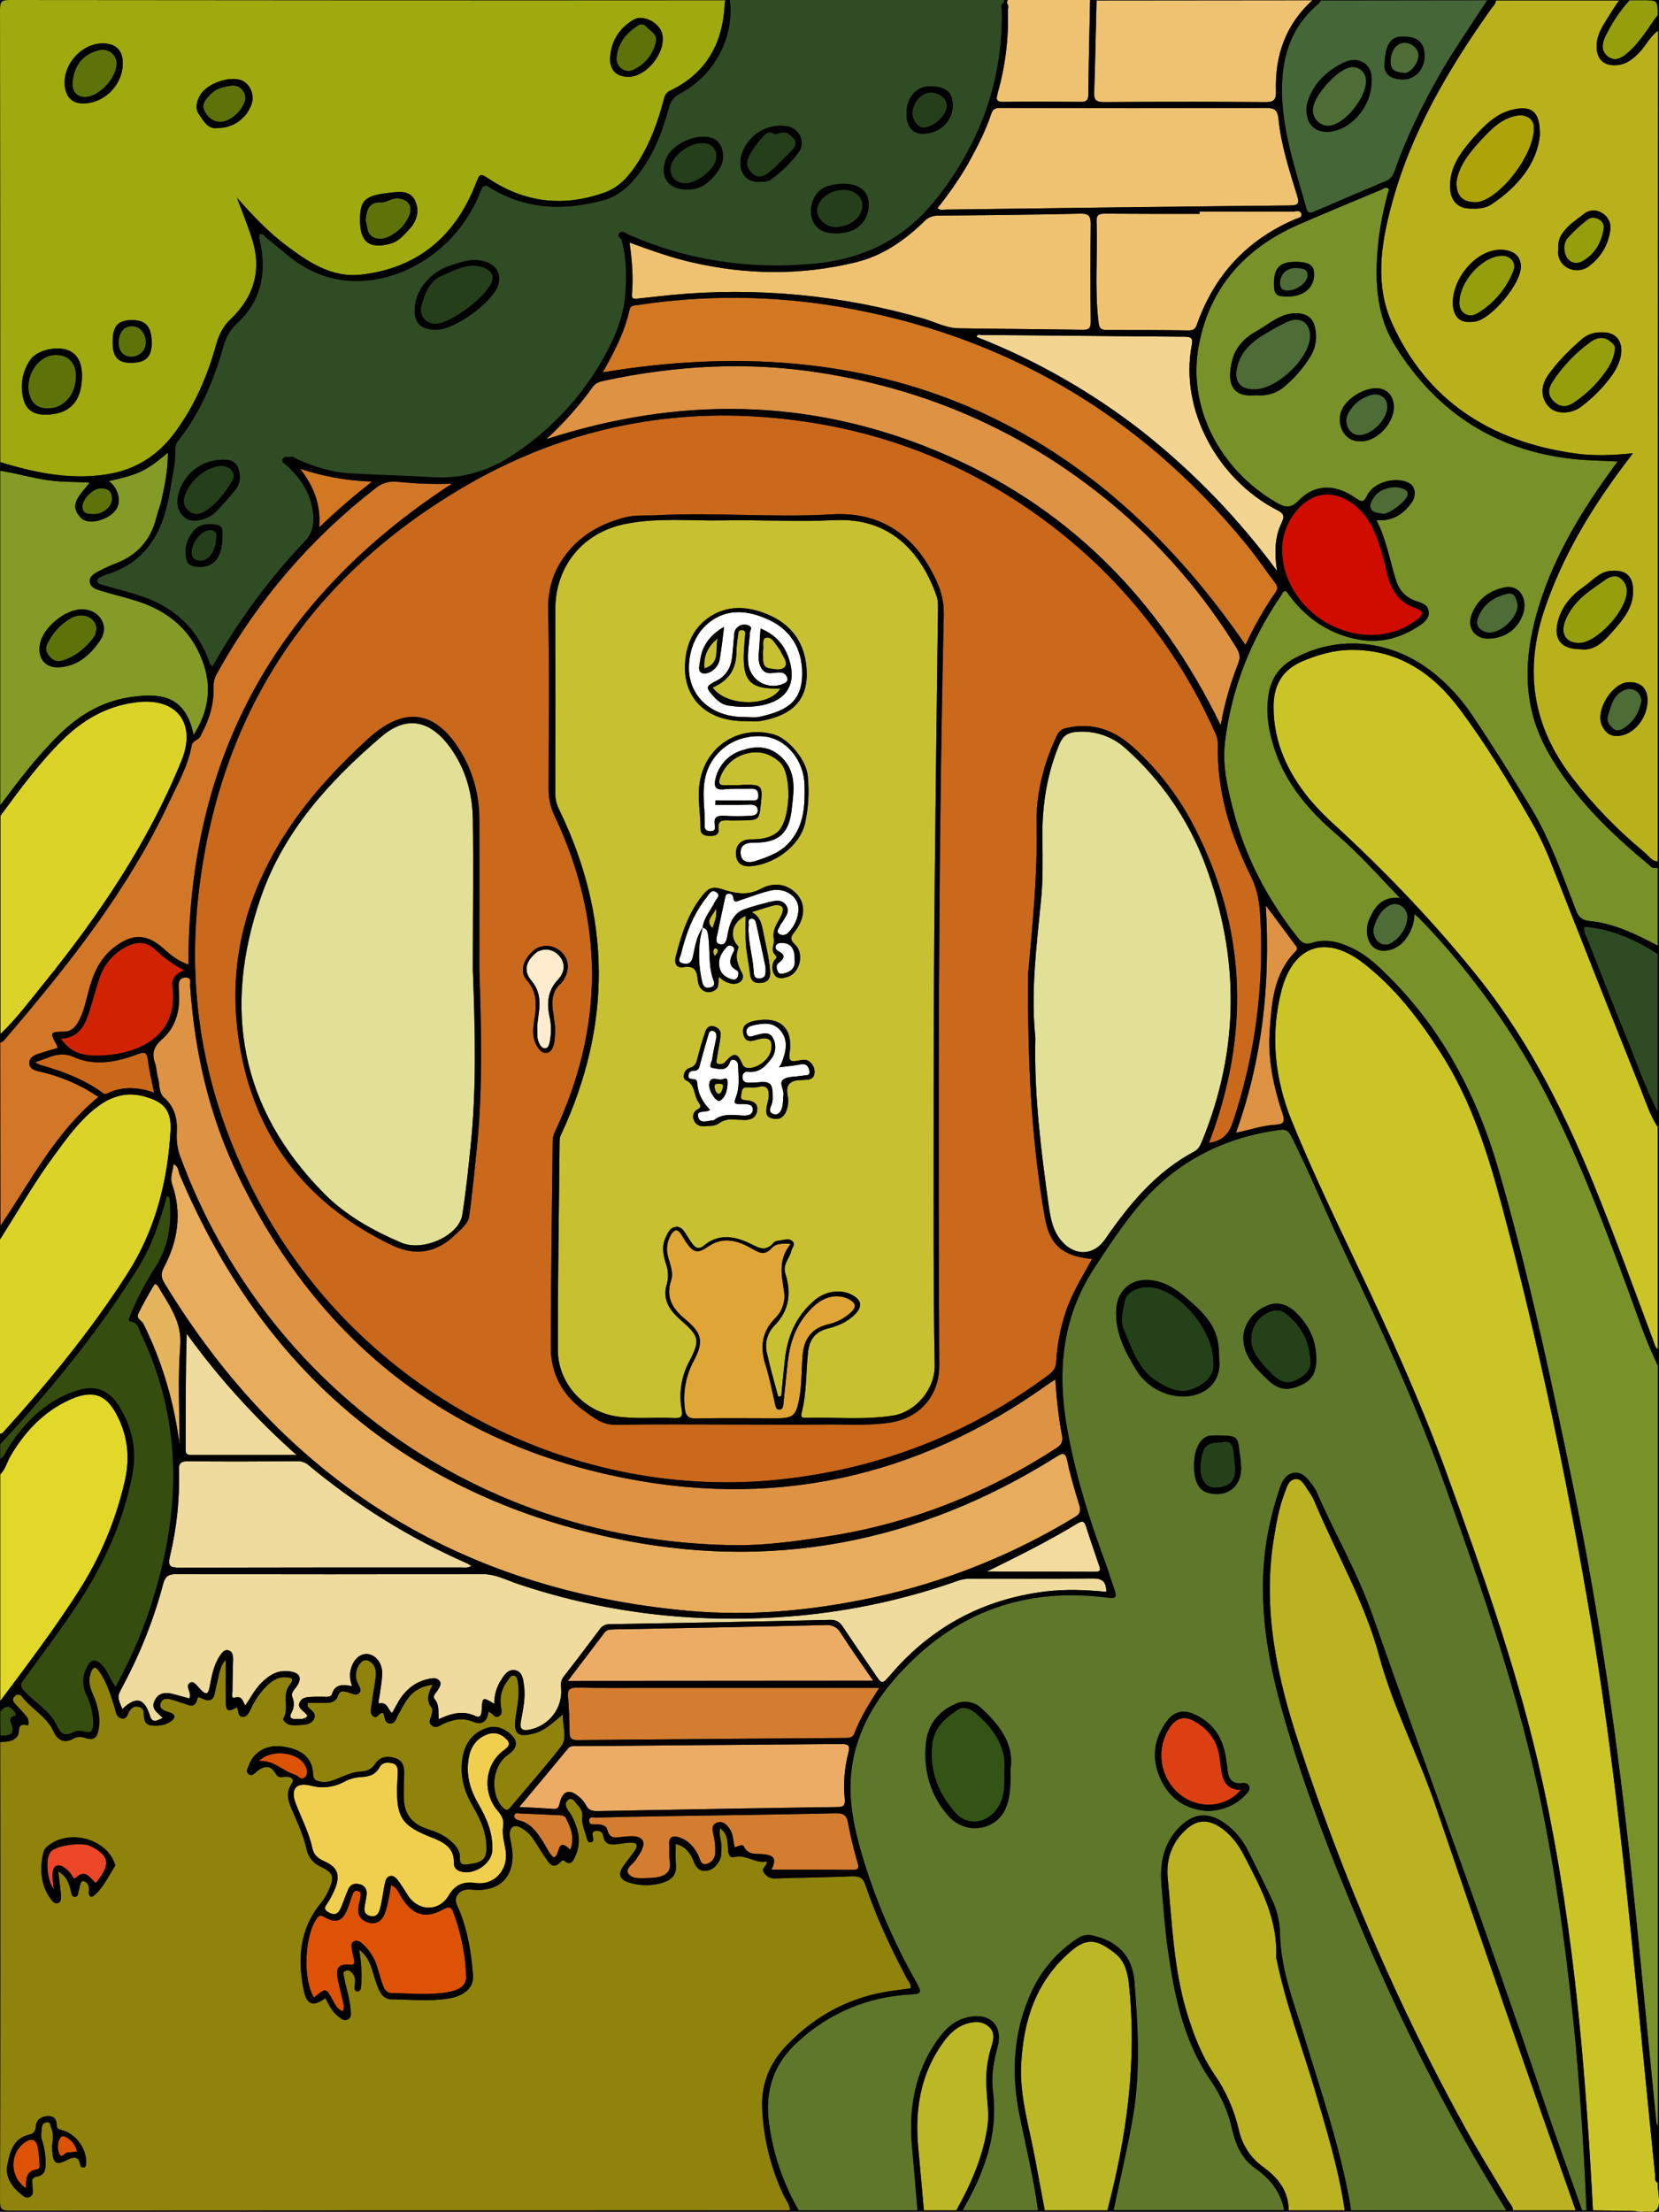 <?xml version="1.0" encoding="utf-8"?>
<!-- Generator: Adobe Illustrator 25.4.0, SVG Export Plug-In . SVG Version: 6.00 Build 0)  -->
<svg version="1.1" baseProfile="tiny" id="图层_1"
	 xmlns="http://www.w3.org/2000/svg" xmlns:xlink="http://www.w3.org/1999/xlink" x="0px" y="0px" viewBox="0 0 768.7 1024.7"
	 overflow="visible" xml:space="preserve">
<rect x="0" y="0" width="768.7" height="1024.7" fill="#333333" stroke="none"/>
<g>
	<path fill="#8F830C" d="M366.1,1024.1c-120.6,0-241.1,0-361.7,0.1c-3.4,0-4.4-0.5-4.4-4.3C0.2,949,0.2,878,0.1,807.1
		c3-0.2,6.1,0,8.1-2.9c1.2-1.8-0.7-6.3,4.5-4.8c0.8,0.2,0.8-2.7-0.2-3.9c-1.7-2.1-3.5-4-5.3-5.9c-1.1-1.2-1.9-2.4-0.3-3.8
		c0.8-0.9,2.2-0.9,3-0.1c0.2,0.2,0.3,0.3,0.4,0.5c4.4,5.8,11.5,9.1,14.6,16.2c1.6,3.6,4.7,5.6,9,3.2c1.6-1,3.6-1.1,5.3-0.5
		c5.2,2,6.2-1.3,6.7-5c0.6-5.4-0.8-10.6-3-15.5c-1.5-3.2-2-6.3-0.8-9.7c1.1-2.9,2.2-2.9,3.9-0.5c3.5,5,5.2,10.7,7,16.4
		c0.7,2.1,0.7,4.6,3.1,5.3c2.7,0.8,3-2,4-3.5c0.9-1.3,2-2.2,3.7-1.9c1.7,0.3,2.8,1.2,2.8,3c0.1,2.6,0.2,5.3,3.5,5.7s6.7,0,9.5-2.2
		c1.8-1.4,1.6-2.9-0.6-3.7s-5.8-1.5-4.5-4.6s4.6-1.5,7.2-0.8c0.8,0.2,1.6,0.6,2.4,0.8c2.8,0.6,6.2,3.5,7.4-2
		c0.1-0.6,0.7-0.7,1.2-0.4c7.3,4,6.6-2.4,7.7-6.1c1.1-3.8,1.1-8.1,4.2-11.4c0,6.6-0.1,12.9,0,19.2c0,4.6,1.1,5.2,5.1,2.8
		c1,1.4,0.3,4.2,2.6,4.4s3.1-2.1,4-3.8c1.6-3.5,3.7-6.7,6.3-9.5c2.7-2.8,5.6-5.3,9.9-5c2.5,0.1,4.1,0.6,1.8,3.4
		c-3.9,4.7-0.1,11-3.1,15.9c-0.1,0.2,0.2,0.6,0.4,0.9c2.1,2.7,5.1,2,7.9,1.9c2.6-0.1,5.3-0.6,6.2-3.3c0.8-2.5-1.8-3.6-3.1-5.2
		c-0.1-0.2,0-0.6,0-1.7h8.2c2.5,0,4.9-0.6,5.7-3.1c1.1-3.2,3-2.3,5.2-1.7c1.5,0.4,3.2,1.7,4.7,0.2s-0.1-3.1-0.6-4.5
		c-0.3-0.6-0.5-1.2-0.7-1.8c-0.6-2.8,0.2-5.8,2.2-7.9c1-1.2,2.8-1.4,4.1-0.4c2.6,1.7,3,4.3,2.7,7c-0.5,4.3-1.4,8.5-1.9,12.8
		c-0.2,1.8-1.2,4.1,0.8,5.6c1.9,1.5,2.7-2.2,4.6-1.5c0.8,1.8,0.4,4.5,3,4.8c2.6,0.2,2.9-2.3,3.9-4c1.3-2.3,2.5-4.8,4-6.9
		c2.7-4.1,7.1-6.6,12-7c-2.2,3.9-3.2,7.3-0.3,10.9c0.4,0.6,0,1.9-0.2,2.9c-0.3,1.7-1.9,3.5,0,5c1.9,1.6,3.6,0.2,5.1-0.6
		c4.7-2.1,9.2-3.2,14.4-1c3.8,1.6,6.4-0.4,6.8-4.7c1.9,0.3,2.8,3.2,4.8,2.1c2.2-1.2,1-3.6,0.9-5.5c-0.4-3.9,0.7-7.8,3.1-10.9
		c0.9-1.1,1.6-3,3.4-2.4c1.2,0.4,1.3,2.2,1.5,3.5c0.9,5.4-0.4,10.6-1.1,15.9c-1.1,7.6,1.1,9.3,8.6,7.3c5.1-1.4,8.7-5,13.3-8.8
		c-0.2,5.5,2.2,10.8-0.8,14.8c-7.4,9.6-15.5,18.7-23.3,28c-1.3,1.6-2.2,2-3.8,0.2c-6.1-6.6-4.8-19.3,2.5-24.3
		c4.7-3.2,4.9-6.8,0.3-10.3c-3.2-2.5-6.8-3.4-10.8-1.9c-6.9,2.6-9.9,8-10.8,14.9c-0.9,7.6,1.1,14.5,4.9,21
		c2.9,5.1,5.6,10.2,6.2,16.2c0.8,8.3-0.7,10-8.8,10.9c-2.5,0.3-3.4-0.5-3.3-2.9c0.2-3.5-1.9-5.9-4.3-8c-3.2-2.9-7-4.3-11-5.6
		c-7-2.3-10.6-7.1-10.7-14.5c0-3.7,0-7.3,0.2-11c0.1-3.3-0.6-6-4-7.2c-3.6-1.3-7.2-0.8-9.4,2.5c-1.8,2.8-4,3.5-7,3.7
		c-3.9,0.2-7.4,2-10.9,3.4c-2.6,1.1-5.3,1.9-8.2,1.1c-1.9-0.5-2.6-1.1-2.7-3.3c-0.3-7.3-4.9-11.5-13.9-12.8
		c-7.5-1.1-13.7,2.3-16,8.9c-0.4,1.2-1.4,2.6-0.2,3.7c1.6,1.5,2.8-0.1,3.9-1c3.4-2.7,6.4-3.4,9,1.2c0.9,1.7,2.6,1.4,4.4,1.2
		s4.6,0.7,2.8,3.3c-2.9,4.2-1.5,8,0.1,11.8c2.6,6.1,5.5,12.1,6.9,18.7c0.8,3.5,3.2,6.4,6.4,7.8c6,2.9,6.6,4.7,3.8,10.9
		c-0.9,2.1-2.1,4.2-3.6,6c-9.9,12-10.9,25.7-8,40.2c1.4,7.1,4.2,8,10.1,3.9c1.6,3.1,3.1,6.3,6,8.5c1.3,1,2.7,2.3,4.5,1.3
		c1.6-0.9,1.3-2.6,1.2-4c-0.3-5.2-2-10.1-3-15.2c-0.2-1.2-1-2.9,0.8-3.4c1.6-0.5,2.8,0.8,3.6,2.1s0.6,2.9,0.5,4.4
		c-0.1,1.3-0.5,3.2,1.3,3.1c1.6,0,1.6-1.9,1.7-3.2c0.3-5.4,0-10.8-1-16.1c3.6,2.7,4.9,5.8,6,9.2c0.9,3,1.8,6.1,3,9
		c1.1,2.5,2.7,4.7,5.8,4.8c8.8,0.1,17.6,1,26.3-0.3c7.3-1.1,12.1-4.9,11.7-10.7c-0.8-10.6-2.5-21.2-6.7-31c-1-2.2-2.1-4.2-0.4-6.5
		c1.6-2.3,4.1-2.6,6.7-2.3c12.8,1.2,20-6.1,18.5-18.7c-0.2-1.5-0.4-3-0.8-4.4c-0.5-2.2-0.6-4.9,1.1-6s4.1,0.5,5.8,1.7
		c1.6,1.2,2.9,2.7,4,4.4c1.7,2.4,3.1,5.1,4.9,7.6c2,2.8,3.8,6.8,7.8,2.2c0.7-0.7,1-0.4,1.6,0c2.8,2.2,3.9-0.1,4.8-2.1
		c1.7-3.6,2.2-7.8,1.2-11.7c-0.9-3.6-2.4-7-4.6-10c-1.1-1.6-1.4-3.3,0-4.5c1.8-1.6,3.1,0.5,4,1.6c1.5,1.8,3.1,3.2,2.7,6.4
		s1.4,6.8,2.2,10.1c0.2,0.9,0.7,1.6,1.7,1.5c1.3-0.2,1.4-1.2,1.1-2.3c-0.3-1.3-0.7-2.8,1.3-3c1.6-0.2,3.1,0.3,3.4,2.2
		c0.6,4.2,3.4,4.3,6.7,3.9c2-0.3,4-0.6,5.9-0.7c2.7-0.1,3.9,1,2.1,3.6s-3.6,4.8-5.3,7.2c-2.6,3.7-2,6.2,2.3,7.6
		c5.4,1.8,11.3,1.8,16.7-0.1c3.6-1.3,5.7-3.7,5.3-8c-0.3-3.1-0.1-6.2-0.1-9.7c4.6,1.2,6.7,4.2,8.2,7.8c0.9,2.4,2.3,4.8,5.2,4.7
		c3.3,0,5.5-2.1,7-5c1-2,0.7-4.2,0.8-6.4c0.1-2.6-1.4-5.1-0.6-8.3c3.4,2.4,3.4,5.8,3.6,9c0.1,2,0.3,4.9,2.8,4.3
		c5.7-1.5,10,3.3,15.2,2c0.3,2.5-3.1,3-1.2,5.4c1.2,1.8,3.2,2.7,5.3,2.5c11.8-0.4,23.7-0.5,35.5-1c3.3-0.1,5,0.7,6.1,4
		c5.1,15.2,11.9,29.6,19.4,43.7c0.7,1.2,1.9,2.3,1.5,4.2c-2.4,0.3-4.9,0.7-7.4,1c-19.6,2.5-36.1,11-49.8,25.2
		c-8.2,8.5-12.2,18.3-11.5,30.3c0.7,13.5,4,26.7,9.7,39C364,1018.9,365.8,1021.2,366.1,1024.1z M24.1,994.2c0.1,1.2,0.1,1.8,0.1,2.5
		c0.5,5.9,1.9,6.6,7,4c2-1,4.9-2.3,5.8,1.6c0.2,1,0.3,2,1.7,1.9s1.1-1.4,1.2-2.3c0.3-6.3-4.7-13.2-10.9-14.9
		c-1.4-0.4-2.7-0.6-2.7-2.3c0-2.8-1.4-4.5-4.3-4.3s-5.2,1.6-5.4,4.8c-0.2,2.2-1,3.3-3.1,3.8c-7.4,1.7-9,8.2-10.1,14.1
		c-1.1,5.4,2,10,6.2,13.4c1.2,1,2.7,2.3,4.5,1.2c1.6-1,1-2.7,1-4.1c0.1-2-1.3-4.6,2.1-5.2s4-3.1,3.9-6c0.1-3.7-0.5-7.3-1.6-10.8
		c-0.8-2.1-0.2-3.9-0.1-5.9c0-1.3,1-2.4,2.3-2.4c1.7-0.3,1.5,1.2,1.9,2.2C25,988.5,24.5,991.6,24.1,994.2z M27,867.1
		c4.3,2.5,5,5.8,5.8,8.9c0.3,1.1,0.3,2.7,1.7,2.8c1.9,0.1,1.6-1.7,2-2.9c0.3-0.8,0.4-1.6,0.6-2.4s0.5-2.2,1.7-2
		c0.9,0.3,1.7,1,2.1,1.9c0.3,0.9,0.4,1.9,0.2,2.9c-0.1,2.5,1.2,3.2,2.9,1.6c4.1-3.8,6.4-8.8,9.3-13.4c0.2-0.4-0.1-1.2-0.4-1.8
		c-4.6-11.3-21.5-15.3-30.9-7.3c-0.9,0.7-1.6,1.7-1.9,2.8c-1.8,7.8-1.3,15.2,3.5,21.8c0.8,1.1,1.9,2.2,3.3,1.7s1.5-2.1,1.4-3.4
		C28,874.9,27.5,871.4,27,867.1L27,867.1z"/>
	<path fill="#789128" d="M768.1,402.1v36c-10-5.2-20.1-10.3-31.6-11.4c-3.5-0.3-5.1-1.8-6.3-5c-6.2-16.1-11.8-32.5-20.8-47.4
		c-8.8-14.5-17.8-28.9-27.3-43c-4.9-7.4-10.9-13.9-17.8-19.5c-19.5-15.5-43.9-17.9-64.5-6.8c-6.7,3.6-10.6,8.8-11.9,16.2
		c-1.6,9-0.1,17.6,2.7,26c5.3,16,15.8,28.3,28.4,39.1c10.4,8.9,19.4,19,29.6,29.7c-8.6-0.7-11.7,4.4-14.2,10
		c-2.2,5.1-0.8,11.3,2.9,13.5c3.8,2.3,10.1,0.5,13.6-3.9c2.8-3.4,4.4-7.7,4.5-12.1c1,0.9,1.5,1.3,2,1.7c21.5,22.1,39.9,47,54.8,74
		c17.1,31.4,29.7,64.6,42,98c4.4,12,8.4,24.1,14,35.6v352c-0.9-0.9-0.8-2.1-0.9-3.3c-3.8-37.8-7.3-75.6-11.3-113.3
		c-6.4-60.1-14.8-120-27-179.2c-10.2-49.5-20.7-99-34.8-147.6c-10.2-34.9-26.7-65.9-53.1-91.3c-4.3-4.2-8.9-8.1-14.3-10.7
		c-6-2.9-12.2-4.7-18.8-2.6c-3.1,1-4.8,0.1-6.6-2.3c-14.1-17.8-24.5-37.5-30.1-59.6c-2.6-10.2-5-20.5-3.7-31.1
		c3-24.8,11.9-47.3,26-67.9c0.6-0.8,0.8-2.3,2.4-2c8.5,12.4,20,20.1,34,22.5c10,1.7,19.2-0.9,27.5-6.4c2.3-1.5,4.9-3.5,4.5-6.7
		s-3.3-4-5.8-4.8c-5.1-1.7-8-5.2-9.5-10.1c-2.8-9-4.3-18.4-8.9-27.4c7.5,0.6,12.4-2.8,16.2-8c2.4-3.2,1.8-7.5-0.9-9.1
		c-6-3.4-16.7-0.6-19.6,5.6c-1.5,3.1-2.3,3.3-5.1,1.4c-9.7-6.8-19-6.8-26.7,1c-3.9,4-6.6,3.1-10.5,0.8
		c-26.2-15.3-41.2-44.4-35.7-72.8c5-26.6,21.3-44.9,46.1-55.8c12.7-5.5,25.4-10.8,38.2-16.1c1.1-0.4,2.2-1.8,3.8-0.4
		c-2.1,7.3-3.7,14.8-4.7,22.3c-2,17.5-2,35,7.6,50.4c18.9,30.4,46.1,48.3,81.9,52.3c6.8,0.8,13.8,0.8,21.1,1.2c-0.8,1.2-1.4,2-2,2.8
		c-14.3,19.6-26.9,40.1-34.2,63.4c-7.3,23.3-8.6,46.4,4.1,68.7c11.8,20.8,28.6,37.1,46.8,52.1C765,402,766.6,402.4,768.1,402.1z
		 M582.1,183.1c4.9,0.5,9.8-1,13.4-4.3c4.7-4,8.7-8.7,11.9-14c2.3-3.9,3-8.6,1.9-13c-0.8-4-3.2-6.2-7.5-6.6
		c-8-0.7-13.3,4.7-19.4,8.1c-5.5,3-10,7.5-11.5,13.8C568.7,176.1,569.6,184.4,582.1,183.1L582.1,183.1z M689.5,295.9
		c7.4-0.1,13.2-3.9,15.9-10.6c3-7.4-1.2-14.5-8-13.2c-7.2,1.4-12.8,5.5-15.5,12.6C679.6,290.7,683.3,295.9,689.5,295.9z
		 M629.5,204.4c8.3,1,17.2-8.9,16.3-17c-0.5-4.3-3.3-7.3-7.6-7.5c-5.9-0.3-13.7,4.3-16.3,9.6C618.7,196.2,622.8,204.4,629.5,204.4z
		 M596.9,137.4c7.3-0.1,12.1-4.2,12-10.4c0-4.1-2.4-5.7-8.6-5.7c-7.2,0-10,2.8-10,9.9C590.2,136.4,591.3,137.5,596.9,137.4
		L596.9,137.4z"/>
	<path fill="#9FAA0E" d="M0.1,214.1c0-69.9,0-139.9-0.1-209.8C0,0.5,1,0,4.4,0C115,0.1,225.6,0.2,336.1,0.1c-0.1,0.5-0.2,1-0.3,1.5
		c-0.8,18.3-8.4,32.3-25.3,40.4c-2.3,1.1-2.6,2.8-3.1,4.7c-2.6,9.8-6.1,19.4-11.5,28c-3.9,6.1-8.4,11.8-15.5,14.4
		c-18.5,6.7-36.3,5.1-53-5.7c-5.1-3.3-4.9-3.4-7.1,2.1c-9.5,24-26.7,38.6-52.6,41.7c-14,1.7-24.9-5.8-35.4-13.7
		c-8-6.1-15-13.4-22.5-21.9c2.5,6.7,4.7,12.2,6.6,17.9c5.1,14.8,1.7,27.7-9.5,38.3c-3.6,3.4-5.4,7.2-6.7,11.7
		c-4.1,14.7-10,28.5-19.2,40.9c-7.3,9.9-16.8,16.4-29,18.9C34.3,222.8,17.1,219.3,0.1,214.1z M38,174.4c0.1-6.3-2.2-10.6-6.6-12.2
		c-5.5-2-14.3,0.1-17.3,4.4c-3.7,5.2-4.9,11.9-3.3,18.1c1.1,4.8,4.4,7.2,9.3,7.4C31.7,192.5,37.9,186.4,38,174.4z M56.9,29.7
		c0.2-6.2-3.1-9.6-9.3-9.6c-10.3,0-19.4,10.8-17.4,21c0.8,3.8,3,6.5,7.5,6.8C47.6,48.4,56.6,40.1,56.9,29.7z M166.8,101.4
		c-0.2,10.6,4.2,14.2,14.1,11.5c3.7-1,6.1-3.8,8.6-6.5c3.4-3.7,5-8,3.1-12.8c-2.2-5.6-7.4-4.8-12-4.3
		C169.2,90.5,166.9,92.7,166.8,101.4z M291.3,35.6c8.4-0.1,17.3-11.3,15.6-19.7c-1.1-5.3-8.9-9.4-13.3-6.8
		c-6.6,3.9-10.3,9.7-10.9,17.4C282.3,32.3,285.6,35.7,291.3,35.6z M101.1,59.3c7.1,0,13.4-4.6,15.6-11.4c1.3-4.5-1.2-9.7-5.4-10.9
		c-5.6-1.6-14.4,1.5-18,6.2c-2.2,3.1-3.1,7-1.1,9.8S96.3,60.2,101.1,59.3z M70.3,158.8c0-7.5-2.8-10.6-9.4-10.5
		c-6.4,0.1-8.8,2.9-8.7,10.5c0,6.5,2.5,9.3,8.2,9.3C67.4,168.2,70.4,165.4,70.3,158.8z"/>
	<path fill="#EEC270" d="M466.9,0c-0.1,0.5-0.3,1.1-0.4,1.6c1.1,0.6,0.5,2.4,0.5,3.5c0.4,12.8-1.2,25.6-4.7,38
		c-0.7,2.6-1.1,4.2,2.8,4.1c11.8-0.2,23.7-0.1,35.5,0c2.7,0.1,3.7-0.7,3.7-3.6c0.1-14.5,0.5-29,0.8-43.5V0H466.9z"/>
	<path fill="#304C25" d="M464.2,5.2c0-1.1-0.9-3.3,0.7-3.7c0.1-0.5,0.2-1,0.4-1.5H338.2c2.1,17.5-7.1,34.9-23.3,43.5
		c-2.5,1.2-4.3,3.5-4.9,6.2c-2.9,10.8-6.8,21.2-13.6,30.3c-4.4,5.9-9.5,10.8-16.8,12.8c-18.3,4.9-35.9,4.4-52.5-5.8
		c-2.6-1.7-3.4-1.1-4.4,1.6c-4.1,10.6-10.8,20-19.6,27.3c-16.7,13.9-44.8,22.2-68.5,3.4c-3.7-3-7.4-6.1-11.2-9.1
		c-0.9-0.7-1.5-2.3-3.2-1.6c0,0.3-0.1,0.7-0.1,1c0.1,0.9,0.2,1.7,0.4,2.5c3.2,14.6,0.4,27.6-10.8,37.9c-3.5,3.2-5.2,6.9-6.4,11.3
		c-4.4,15.3-10.5,29.8-20.4,42.5c-1.1,1.2-1.7,2.8-1.7,4.5c0.3,6.1-1.3,11.9-2.2,17.8c-2.9,18.8-10.1,34.5-30.4,40.3
		c-0.1,0-0.3,0.1-0.4,0.2c-1.2,0.8-3.3,0.9-3.1,2.7c0.1,1.4,2,1.5,3.2,1.9c5.1,1.5,10.2,2.8,15.3,4.4c16.5,5,28.1,15.3,33.7,32
		c0.1,0.3,0.6,0.6,1.2,1.1c11.9-21.1,26.3-40.6,43-58.2c4-4.2,4.3-10,3.1-15.6c-1.6-7.9-6.1-14-11.8-19.3c-0.9-0.8-2.7-1.3-1.7-3.1
		c0.8-1.5,2.4-0.5,3.6-0.9c0.9-0.3,2.4,0.9,3.6,1.4c7.5,3.3,15.3,5.8,23.5,6.3c13.1,0.7,26.3,1.1,39.4,1.8
		c13.9,0.8,26.1-3.3,37.6-11.1c17.5-11.7,31.9-27.5,41.9-46.1c4.6-8.5,8.2-17.5,9-27.3c0.7-8.5,0.5-17-1.6-25.3
		c-0.3-1.2-2.6-1.7-1.1-3.3c1.3-1.4,2.6-0.1,3.6,0.4c27.6,12.3,56.3,16.5,86.3,13.8c23.4-2.1,42.5-11.7,57-30.1
		C454,66.6,464.6,37.8,464.2,5.2z M91,262.6c-2-0.2-3.9-1-4.4-2.8c-1.5-4.7-0.4-9.1,2.5-13.1s6.8-4.3,11.1-3.6
		c3.9,0.6,2.6,3.9,2.9,6C102.8,259,98.6,263.4,91,262.6z M109.1,226.9c-2.8,3.5-5.8,6.9-8.9,10.1c-3.8,3.9-10.9,5.4-14,3.2
		c-4.2-2.9-5.1-7.6-2.7-13.9c3.2-7.9,10.8-13.2,19.3-13.3c3-0.1,6,0.2,7.4,3.5C111.6,220.2,111.6,223.8,109.1,226.9z M230.7,132.5
		c-3,8-20.1,20.3-28.5,20.3c-7.5,0-10.7-3.4-10-10.7c0.7-8.6,8-16.4,16.2-19c5.2-1.7,10.1-3.6,15.8-2.1S232.7,127,230.7,132.5z
		 M333.5,78c-3.5,5.6-8.2,10-15,9.8c-8.8,0.2-12.9-5.7-10.1-13.7c2.5-7.4,14.7-12.9,22-10C334.8,65.8,336.6,73,333.5,78z
		 M370.2,70.4c-3.6,4.8-7.8,9.1-12.7,12.6c-1.8,1.4-4.1,1.2-6.2,1.3c-5.9,0-9.3-4.8-8-11.5c2.3-9.7,11.7-16,21.6-14.3
		C370.4,59.5,373.4,65.9,370.2,70.4z M393.4,107.3c-2.2,0.7-4.6,0.9-6.9,0.8c-6-0.1-9.8-3.1-10.6-8.3c-0.9-6.1,2.3-11.9,7.6-13.6
		c2.4-0.7,4.9-1.1,7.4-1.1c6.7,0.1,10.8,2.9,11.5,7.9C403.3,99.7,399.6,105.5,393.4,107.3z M427.7,62c-4.9,0-7.7-3.3-7.7-9.3
		c-0.1-7.2,4.4-12.7,10.4-12.7c7.8-0.1,11,2.5,11.1,8.7C441.5,56.1,435.5,61.9,427.7,62z"/>
	<path fill="#CAC427" d="M738.1,1024.1c-3.7-70.6-9.7-140.9-26-209.9c-10.6-44.6-25.9-87.7-41.5-130.8c-12.3-34-27.3-66.8-42.8-99.4
		c-10.1-21.3-20.3-42.7-29.2-64.5c-7.9-19.5-10.2-39.9-4.8-60.7c5.4-20.5,20.1-25.9,37.2-13.1c15.2,11.5,26.6,26.5,36.8,42.5
		c14,21.9,21.7,46.4,28.3,71.2c16.9,63.2,30.2,127.2,41.1,191.8c8.9,52.7,14.7,105.9,20,159.1c3.3,32.5,6.4,65,9.7,97.5
		c0.1,1.2-0.4,2.8,1.2,3.5c0,4.3,1.7,10.4-0.5,12.5c-2.2,2.2-8.2,0.5-12.5,0.5L738.1,1024.1z"/>
	<path fill="#B9B11C" d="M768.1,399.1c-2.8-0.1-4.2-2.6-6-4.1c-12.6-10.4-24-22.1-33.9-35.1c-18.2-23.8-22-49.5-12.5-77.7
		c8.3-24.4,21.3-46.1,36.7-66.6c1.2-1.6,2.4-3.1,4.2-5.6c-9.8,1-18.6,1.3-27.4,0c-38.6-5.6-68.1-24.3-84.3-60.5
		c-7.8-17.4-5.1-36-0.3-53.9c8.9-33.7,26.2-63.1,46.1-91.2c0.9-1.3,2.3-2.4,2.5-4.2h57c-1.4,2-2.8,4.1-4.1,6.2
		c-2.9,4.8-6.5,9.4-6.3,15.4c0.1,5.8,3.5,8.8,9.2,8.4c4.5-0.3,7.6-2.8,10.6-5.9s4.9-7.4,8.7-10.1L768.1,399.1z M713.5,62.8
		c0.2-11-3.7-13.8-11.7-12.2c-8.4,1.6-13.7,7.3-18.9,13c-5.9,6.7-11.5,13.9-11,23.7c0.2,5.2,3.3,9,8.4,9.3c3.6,0.2,7.5,0.2,10.6-1.8
		C703.5,86.5,712.2,75.5,713.5,62.8z M742.4,154c-3.4-0.2-6.7,0.8-9.3,3c-5.9,5.1-11.5,10.6-16,17.1c-3.6,5.3-3,11,1,14.8
		c3.1,3,9.8,3,14.3-0.3c4-3,7.7-6.4,10.9-10.1c3.1-3.7,6.1-7.5,7.4-12.3C752.7,158.8,749.2,153.8,742.4,154z M732.4,300.8
		c6.3,0.9,10.7-3.5,14.8-8.2c4.7-5.4,9.5-10.8,9.5-18.6c0.1-7.2-3.4-10.2-10.5-9.5c-5.3,0.5-8.4,4.6-12.2,7.2
		c-5.8,4-10.5,9.3-12.2,16.4C719.8,296.3,723.4,300.8,732.4,300.8L732.4,300.8z M680.8,149.2c0.9,0,1.9-0.1,2.8-0.2
		c7.6-1.4,21-17.4,21.1-25.3c0.1-4.7-2.9-7.3-7.6-7.9c-12.7-1.6-25.5,14.2-23.8,26.8C673.9,146,675.9,149.4,680.8,149.2z M722.1,115
		c-0.8,3.7,1,7.5,4.4,9.2s7.5,1.2,10.3-1.3c5.1-3.9,8.4-9.7,9.3-16c0.6-3.2-0.8-6.4-3.6-8.1c-2.6-1.8-6-1.7-8.5,0.2
		c-3.4,2.8-7.4,5.1-9.9,8.9C722.5,109.9,721.8,112.5,722.1,115z M763.4,324.6c0.1-5.7-3.3-8.9-9.1-8.5c-7.6,0.5-15.3,13.4-12,20.1
		c1.4,2.9,3.4,5,7.4,4.8C756.7,340.6,763.3,333.1,763.4,324.6L763.4,324.6z"/>
	<path fill="#CAC427" d="M768.1,522.1v103c-1.4-1.1-1.6-2.9-2.2-4.4c-8.3-22.1-16.3-44.3-25.1-66.2c-14.3-36-31.2-70.7-55.5-101.2
		c-20.1-25.2-42.3-48.4-65.9-70.2c-4.5-4-8.7-8.2-12.6-12.8c-10.2-12.5-16.7-26.4-16.7-42.8c0-9.9,4-17.2,13.5-21.2
		c7-2.9,14.1-5,21.7-5.2c22.2-0.4,38.5,10.6,51.1,27.5c12.5,16.7,23.2,34.5,33.5,52.6c3.6,6.4,6.7,13,9.3,19.9
		c13.6,34.5,27.2,69,41,103.4C762.6,510.5,764.5,516.7,768.1,522.1z"/>
	<path fill="#BAB221" d="M730.1,1024.1h-29c-0.1-1.9-1.6-3.3-2.5-4.8c-6.5-11.1-13.3-21.9-19.5-33.1
		c-31.4-56.8-56.8-116.3-77.1-177.9c-10.2-30.8-17-62-11.9-94.7c1.2-7.4,2.4-14.8,5.1-21.8c1-2.6,1.7-6,4.8-6.5s4.5,2.9,6.1,5.2
		c1.2,1.6,2.2,3.3,3,5.2c10,23.9,23.2,46.4,30,71.7c6.5,23.9,18.2,46.1,26.2,69.6C686.5,899.5,708.1,961.8,730.1,1024.1z"/>
	<path fill="#D27728" d="M0.1,483.1c0.6-0.2,1.1-0.5,1.6-0.9C31,448,59.1,412.9,78.3,371.8c4-8.5,8.8-16.9,10.5-26.3
		c0.4-2.5,3-2.4,4-4.3c3.8-7,6.4-14.3,6.1-22.3c-0.1-2.7,0.6-5.3,2-7.5c18.3-33,43.1-62,73-85.1c2.8-2.4,6.4-3.5,10.1-3.1
		c8.4,0.9,16.9,1.2,25.4,0.9C128.1,277,87.3,350.7,87.3,446.9c-4.7-1.6-8.2-4.4-11.5-7.4c-7.8-7-14.4-7.1-22.8-0.7
		c-6.6,5-9.7,12.1-11.8,19.8c-1.4,5-2.3,10.1-4.8,14.6c-1.5,2.7-3.4,4.8-7,4.8c-6.2,0-6.3,0.4-3.2,6c0.2,0.5,0.4,1,0.5,1.5
		c-2.6,0.8-5.1,1.5-7.6,2.3s-5.7,1.7-5.5,4.9c0.1,2.9,3.3,3.5,5.7,4c7.3,1.7,14.3,4.5,20.8,8.1c1.7,1,3.4,2.1,5.5,3.4
		c-20,16.5-31.4,39.1-45.4,59.7L0.1,483.1z"/>
	<path fill="#849B28" d="M0.1,218.1c7.7,1.2,15.2,3.5,23,4.5c5.9,0.8,11.8,0.6,18.4,1c-3.9,5.4-10.4,10.1-3.8,16.5
		c3.6,3.5,13.1,0.6,16.2-4.2c2.4-3.7,0.9-9.9-3.5-13c5.1-1.2,9.9-2.2,14.4-4.2s8.4-5.2,13-8.9c0,7.9-1.4,14.8-2.9,21.6
		c-0.6,2.9-1.8,5.7-2.5,8.6c-2.7,10.5-9.1,17.5-19.2,21.2c-2.5,1-4.9,2.1-7.2,3.3c-2,1.1-4.6,2.3-4.4,4.9c0.2,2.9,3.1,3.7,5.5,4.4
		c5.2,1.6,10.6,2.9,15.8,4.5c14.5,4.5,25.3,13.1,30.8,27.6c4.6,12,3.2,23.3-4,34.6c-3.6-18-14.9-19.4-28-17.7
		c-13.6,1.7-24.6,8.1-34.1,17.4c-10.3,10-18.9,21.4-27.5,32.9C0.1,373.1,0.1,218.1,0.1,218.1z M26.6,309.2
		c9.1-0.2,15.2-5.7,19.8-12.5s-0.4-14.5-8.6-14.4c-7.8,0.1-17.9,8.5-19.3,16.1C17.3,304.7,20.7,309.2,26.6,309.2z"/>
	<path fill="#BAB221" d="M623.1,1024.1h-26c0-8.8-4.8-15-11.5-19.9c-5.9-4.1-10.1-10.4-11.6-17.5c-2.2-9.3-6-18-11.5-25.9
		c-6-8.9-9.7-18.8-12.8-29.1c-5.9-20-6.6-40.7-8.6-61.2c-0.9-8.8,1.7-16.8,8.6-23c4.8-4.3,9.6-4.7,15.1-1.3c5.2,3.3,8.8,8,11.6,13.4
		c7.7,14.8,15.7,29.5,14.9,47c0,0.7,0.2,1.4,0.4,2c4.1,19.8,11.2,38.6,17,57.9C614.3,985.5,620.2,1004.4,623.1,1024.1z"/>
	<g id="live16m1">
		<path fill="#5E772A" d="M735.1,1024.1h-2c-6.3-17.9-12.8-35.7-18.8-53.7c-25-74.6-52.4-148.3-78.5-222.5
			c-6.9-19.6-17.5-37.7-25.8-56.8c-0.6-1.2-1.3-2.3-2.1-3.4c-2.2-2.8-4.4-5.9-8.4-5.3c-3.7,0.5-5.4,3.8-6.5,7
			c-1.5,4.4-2.8,8.9-3.9,13.4c-7.1,28.8-3.8,57.4,3.8,85.4c9.8,36,23.3,70.8,37.8,105.1c19.2,45.2,41.2,89.1,67.3,130.8h-72
			c-0.2-1.2-0.2-2.3-0.5-3.5c-4.7-26.3-13.4-51.4-21.1-76.9c-4.8-15.7-11-31.1-11.3-47.9c-0.1-5.7-1.5-11.2-4-16.3
			c-3.6-7.5-7.2-15-11-22.4c-2.5-4.9-6.1-9.2-10.6-12.4c-7.8-5.5-14.8-4.7-21.4,2.2c-7.2,7.6-8.8,16.9-7.9,26.9
			c0.9,9.8,1.5,19.6,2.9,29.3c3,21.5,7.3,42.7,20,61c4.8,7,8.2,14.9,10,23.2c1.6,6.8,4.5,13,10.4,17.2c7,4.9,11.9,11,13.5,19.5h-79
			c3-14.5,6.5-28.9,9-43.5c3.5-20.8,2.3-41.9,0.6-62.8c-1-11.6-7.9-18.3-19-20.9c-2.6-0.7-5.3-0.2-7.5,1.4
			c-9.3,6.1-16.6,14.6-21.2,24.7c-8.5,18.6-9.5,37.8-5.4,57.6c3,14.5,6.4,28.9,8.5,43.6h-35c9.8-17,16.6-34.7,14.1-54.9
			c-0.9-7,0.2-13.9,2.1-20.7c2.7-9.9-3.3-16-13.3-14c-6.7,1.3-11.1,5.7-14.8,11c-10.4,14.9-13.1,31.7-11.5,49.4
			c0.9,9.7,1.7,19.5,2.5,29.2h-55c-7.1-12.3-11.8-25.8-13.7-39.9c-2.2-15.4,1.9-28.1,13.7-38.6c14.1-12.9,32.3-20.6,51.5-21.5
			c5.3-0.3,5.7-0.8,3.1-5.5c-10.5-18.5-19-38.2-25.1-58.6c-3.9-13.2-6.8-26.5-5-40.3c2.3-18.3,11.6-33.3,24-46.3
			c25.8-27.2,57.5-38,94.6-33.2c4.1,0.5,4.3-0.3,3.2-3.7c-1.5-4.3-2.8-8.7-4.4-13c-7.2-19.3-13.3-39-17.1-59.3
			c-5.2-27.2-3.4-53,12.2-76.8c6.4-9.8,12.8-19.5,20.3-28.5c17.2-20.5,39.3-31.9,65.6-35.4c2.8-0.4,4,0.4,5.3,2.9
			c9.2,18.3,16.8,37.3,25.7,55.8c16.8,35,32.8,70.2,45.8,106.8c17.6,49.2,34.7,98.6,45,150c7.2,36.1,11.9,72.6,15.4,109.3
			C732.4,973.5,734.1,998.8,735.1,1024.1z M564.9,629.6c0.1-12.2-3.1-18-15.1-28.2c-5.4-4.6-11.1-8.3-18.6-8.4
			c-7.9-0.1-13.6,5.6-14,13.6c-0.6,10.8,4,19.5,9.4,28.3c2.4,3.9,5.9,7.1,10,9.2C549.9,651.1,566.7,645.2,564.9,629.6z M468.3,819.1
			c1.5-10.7-4.8-19.7-13.5-27.6c-3.2-3.1-8-3.9-12.1-2.1c-7.9,3.5-12.9,9.6-13.7,18.5c-1.2,12.5,2.1,23.9,10.3,33.3
			c7.7,8.8,20.8,7.1,25.9-1.8C468.4,833.4,468.2,827.2,468.3,819.1z M559.8,839.1c6.9-0.4,13-2.7,17.7-7.9c0.9-1,1.8-2.2,1.3-3.6
			s-2-1.7-3.3-1.5c-4.6,0.6-6.3-2-6.7-6c-0.2-2.2-0.6-4.3-0.9-6.4c-1.5-9.2-6.3-16-15-19.7c-4.7-2-9-0.9-12,3.1
			c-6.2,8.2-7.6,17.3-3.3,26.8C541.8,833.4,549.4,838.4,559.8,839.1z M609.9,629.1c-0.1-7.9-3.1-14.4-8.5-20.1
			c-3.9-4.1-8.5-6.3-13.8-4.3c-7.6,2.8-11.6,9.8-11.5,15.2c0.1,8.5,5.6,13.9,11.1,19.2c5,4.8,9.1,5.5,15.3,2.8
			C608,639.5,610.1,635.8,609.9,629.1L609.9,629.1z M565.8,665.1c-1.7-0.1-3.3-0.1-5,0c-4.3,0.6-7.1,5.4-7.5,12.1
			c-0.4,8.1,1.7,13.1,6.2,14.4c8.7,2.5,15.6-2.5,15.6-11.5c-0.1-2.3-0.3-4.6-0.7-6.9C573.5,665.4,573.3,665.3,565.8,665.1
			L565.8,665.1z"/>
		<path fill="#25411A" d="M562.1,630.6c1.1,6.4-3.5,10.6-9.5,12.9c-6,2.4-11.7-0.4-16.8-3.7c-8.7-5.6-11.3-15.2-15.1-23.9
			c-1.8-4.1-0.3-8.8,0.5-13.1c0.9-4.8,7.5-7.3,13.6-6.1C547.5,599,562.2,616.8,562.1,630.6z"/>
		<path fill="#25411A" d="M607.2,631.4c0.2,3.4-3,6.5-7.5,8.4c-3.9,1.7-7.1-0.2-10-2.9s-5.5-5.7-7.7-9c-4.1-6.3-2.4-14.7,3.8-18.8
			c1.2-0.8,2.6-1.4,4-1.8c2.1-0.5,4.4,0,6.1,1.4C602.4,613.9,606.8,620.6,607.2,631.4z"/>
		<path fill="#25411A" d="M566.1,668.3c4.5-1.3,5.3,1.8,5.6,5.5c0.1,1.8,0.4,3.6,0.5,5.4c0.6,6.7-2.1,9.7-9.1,10
			c-4,0.2-7-3.6-6.9-9.2c0.1-2.5,0.5-4.9,1.2-7.3C558.4,669.4,560.7,668.3,566.1,668.3z"/>
	</g>
	<path fill="#DCD329" d="M0.1,378.1c9-12.2,17.9-24.4,28.7-35.1c9.4-9.3,20.2-15.7,33.5-17.5c0.8-0.1,1.6-0.2,2.5-0.3
		c17.8-1.5,26.1,10.6,19.3,27.2c-15.4,37.9-38,71.3-63.5,102.9c-6.6,8.1-12.8,16.5-20.4,23.8v-101H0.1z"/>
	<path fill="#DCD329" d="M0.1,574.1c8.4-13.2,16.1-26.8,25.4-39.3c5.5-7.5,11-15.1,18.3-21c6.7-5.4,14-8.2,22.7-5.9
		c9.5,2.5,13.1,6.5,12.5,16.3c-1.4,23.6-7.2,46.1-20.1,66.1C42.2,616.3,22.7,640.1,2,663c-0.5,0.6-1,1.4-2,1.2v-90.1L0.1,574.1
		L0.1,574.1z"/>
	<path fill="#364D10" d="M0.1,669.1c23.6-25.4,45.5-52.2,63.9-81.7c6.4-10.2,10.1-21.6,13.3-33.1c1.1,0,1.3,0.7,1.3,1.2
		c1,11.3-0.2,21.8-6.9,32c-4.5,7.1-8.4,14.6-11.6,22.5c-0.4,1-0.8,2.2,0.6,2.3c3.2,0.4,3.5,3.2,4.5,5.3C84,656.8,84,697,71.8,737.8
		c-4.4,15.2-10.6,29.8-18.2,43.6c-2.7-3.2-3.5-7-6.1-9.8c-2.9-3.1-5.3-3.1-7.3,0.8c-2.1,4.1-2.2,8.9-0.1,13c2,4,3,8.5,3.1,13
		c0,3-0.5,4.9-4.3,3.8c-1.6-0.5-3.3-0.4-4.9,0.3c-3.8,2.2-6,0.6-7.5-2.7c-3.2-7.2-10.2-10.8-15.2-16.3c-2.3-2.6-1.6-3.5-0.2-5.4
		c9.1-12.7,18.7-25.1,27.1-38.3c11.2-17.8,19.5-36.7,23.3-57.5c1.9-10.6-0.3-20.6-5.7-29.8c-5.2-8.9-11.8-11.3-21.6-7.8
		c-13.3,4.8-22.7,14.2-30.2,25.8c-1.2,1.9-1.8,4.2-3.9,5.5L0.1,669.1z"/>
	<path fill="#E1D82A" d="M0.1,683.1c2.4-2.4,3.2-5.8,4.8-8.6c6.6-11.1,15.1-20.3,27-25.8c11.4-5.3,17.9-2.7,23.2,8.8
		c4.5,9.6,5,19.5,2.5,29.7C53.4,705,46.2,722,36.3,737.4c-11.2,17.5-23.7,34-36.2,50.7L0.1,683.1z"/>
	<path fill="#BCB725" d="M513.1,1024.1h-29c-1.5-8.2-3.1-16.3-4.6-24.5c-2.7-14.5-7.2-28.8-6.3-43.8c1.1-20.1,7-38.1,23-51.8
		c7.9-6.8,12.7-5.1,20.6,1.1c4.4,3.5,5.7,8.8,6.3,14.2C526.9,954.9,522.1,989.7,513.1,1024.1z"/>
	<path fill="#456637" d="M689.1,0.1c-8.2,12.7-16.9,25-24.2,38.3S651.2,65,646.2,79.1c-0.8,2.2-1.7,3.8-3.9,4.7
		c-11,4.6-22,9.3-33,14.1c-1.9,0.8-3.3,1.3-4-1.4c-5.1-18.4-11.5-36.5-11.3-56c0.2-15.4,4.8-28.7,17-38.8c0.4-0.5,0.8-1,1.1-1.5
		L689.1,0.1L689.1,0.1z M635.5,38.1c1-8.4-6-12.5-13-9.1c-8,4-14.5,10.1-16.9,19.2c-0.4,1.8-0.4,3.6,0,5.4c0.8,4.7,4.2,7.4,9,7.5
		C625.1,61.2,635.4,49.9,635.5,38.1z M650.9,17c-6.9-0.8-9.1,4.4-9.4,12.8c-0.2,4.7,2.9,7,8.8,7c5.5,0,9.7-4.7,9.8-10.8
		C660.1,20,657.1,17,650.9,17z"/>
	<path fill="#EEC270" d="M608.1,0.1c-12.4,11.3-17.4,25.6-16.9,42.1c0.1,3.7-0.6,5.1-4.7,5.1c-25-0.2-49.9-0.2-74.9,0
		c-3.8,0-4.8-1-4.6-4.7c0.5-14.1,0.7-28.3,1.1-42.4L608.1,0.1z"/>
	<path fill="#BCB725" d="M443.1,1024.1h-15c-0.9-9.6-1.7-19.2-2.6-28.8c-1.7-17.7,0.9-34.5,11.7-49.3c2.7-3.7,5.9-6.8,10.3-8.3
		c3.8-1.2,7.7-1.5,10.8,1.4c2.9,2.6,2,6.1,1,9.3c-1.9,6.2-2.7,12.7-2.2,19.2c0.2,5.5,1.2,10.9,0.6,16.4
		C455.8,998.6,450.1,1011.5,443.1,1024.1z"/>
	<path fill="#2F4B23" d="M768.1,515.1c-5.9-11.5-10.1-23.8-15-35.7c-6.1-14.9-11.9-29.9-17.8-44.9c-0.6-1.5-1.7-2.9-1.1-5.1
		c12.5,1,23.5,5.9,33.9,12.6L768.1,515.1z"/>
	<path fill="#959F0B" d="M755.1,0.1h6c7,0,7,0,7,7c-0.6,0.8-1.3,1.5-1.8,2.3c-3.7,5.5-7.4,11.1-12.5,15.4c-2.4,2-5.5,3.8-8.6,1.5
		s-3.1-5.4-1.6-8.9C746.6,11.1,750.4,5.2,755.1,0.1z"/>
	<path fill="#364D10" d="M0.1,793.1c2.2-3,4.4-3.2,6.6,0c0.7,0.9,1.2,1.6-0.4,2s-1.8,2-1.2,3.2c2.2,5.3-0.8,6-4.9,5.8L0.1,793.1z"/>
	<path fill="#CA681C" d="M506,583.3c-4.9,8.9-10,17-12.8,26.4c-2.1,6.8-3.4,13.9-3.8,21.1c-0.1,3.1-1.5,4.7-3.8,6.4
		c-36.8,27.3-77.9,43.2-123.6,48.2c-95,10.3-191.3-38.2-239.6-124.3C96.9,515.7,86.1,466.9,91.9,415
		c9.4-83.8,51.1-147.5,123.7-189.8c41.4-24.1,86.8-35.2,135-32.2c49.2,3.1,94.1,18.9,133.8,48.4c33.9,25.1,60.8,58.5,78.1,96.9
		c0.9,1.9,1.8,3.9,1.8,6.2c-0.6,22,5.8,42.4,15.5,61.9c3.1,6.3,3.9,12.7,4.2,19.3c1.7,31.9-2.6,63.7-12.7,94
		c-1.8,5.4-4.6,8.9-11.1,9.8c0.9-2.4,1.7-4.7,2.5-6.9c16.3-47.4,13.9-93.7-8.8-138.5c-7.2-14.4-17-27.2-28.9-38
		c-8.8-7.9-18.9-11.6-30.8-8.8c-2.1,0.3-3.8,1.7-4.6,3.7c-6.1,13-9.6,26.8-9.3,41.1c0.5,22.7-1.8,45.2-3.8,67.8
		c-0.1,0.7-0.1,1.3-0.1,2c-0.3,37.5,1.2,74.9,7.7,112C486.3,576.8,492.3,582,506,583.3z M345,660c11.8,0,23.7,0.1,35.5,0
		c10.7-0.2,21.3,0.7,31.9-0.9c13.9-2.1,22.8-12.7,22.8-26.2c-0.5-116.1-0.5-232.2,2.1-348.3c0.1-6.8-1.7-12.3-4.5-17.8
		c-9.7-19.5-25.5-29.8-47.4-28.5c-27,1.6-54-1-80.9,0.4c-5.2,0.3-10.4-0.3-15.7,1.2c-10.1,2.8-18.8,7.5-25.5,15.6
		c-6.7,8.1-9.6,17-9.3,27.9c0.7,27.5,0.2,55,0.2,82.5c0,4.2,0.9,8.3,2.7,12c23.2,48.9,23.2,97.9,0,146.9c-0.5,1.2-0.8,2.5-0.8,3.8
		c-0.4,31.8-0.8,63.6-0.9,95.5c0,12.1,5.2,22,14.9,29.1c4.5,3.3,8.8,7.1,15.4,6.9C305.3,659.8,325.1,660,345,660L345,660z
		 M222.1,449c0-23,0.1-46,0-69c0.1-9.9-2.2-19.6-6.7-28.4c-10.7-20.1-25.5-27.1-45-9.2c-15,13.8-28.7,28.6-39.4,45.8
		c-18.1,29-25.6,60.7-20.2,94.6c6.8,43.5,30.7,74.7,70.3,93.9c11.3,5.5,21.2,3.9,30.1-4.9c2.5-2.4,5.7-4.8,6.2-8.3
		c1.6-11.3,2.6-22.8,3.8-34.2C223.7,502.7,223,475.9,222.1,449L222.1,449z M257.2,475.5c-0.2-1.2-0.5-3.5-0.8-5.8
		c-0.9-5.3-0.9-10.3,3.6-14.2c0.8-0.8,1.4-1.8,1.9-2.9c2.3-4.7,1.2-9.5-2.8-12.4c-3.9-2.9-9.3-2.6-12.7,0.9
		c-4.1,3.9-5.6,9.3-2.4,12.9c4.8,5.4,4.7,11.3,3.7,17.7c-0.7,4.4-1.4,9,1.2,13.1c0.9,1.5,2.2,3.2,4.3,3s2.8-2,3.4-3.8
		C257.2,481.6,257.2,479.2,257.2,475.5L257.2,475.5z"/>
	<path fill="#E2DF96" d="M479.6,479.4c-2-21.1,0.8-41.9,2.8-62.8c0.9-9.3,0.7-18.6,0.6-28c-0.2-15.2,2-29.8,7.9-43.9
		c1.6-3.8,3.9-5.3,7.7-5.6c8.4-0.8,16.8,2,23,7.7c16.5,14.7,29.2,33.2,36.9,53.9c15.9,42.6,15.9,85.3-1.4,127.7
		c-0.8,2-1.6,3.9-3.7,5.1c-17.8,9.4-30.1,24.4-41.3,40.6c-5.2,7.6-13.9,8.1-20.1,1c-4.2-4.7-5.2-10.6-6.1-16.6
		c-3.5-25.2-6.7-50.5-6.2-76.1C479.8,481.4,479.7,480.4,479.6,479.4z"/>
	<path fill="#E7AC5C" d="M80.4,539.3c2.3,1.1,2.2,3.2,2.8,4.8c38.1,90.2,104.4,147.6,200.1,168.3c73.2,15.9,142.3,2.6,205.9-37.3
		c3.1-1.9,4.5-2.6,5.4,2c1.4,6.8,3.4,13.5,5.5,20.2c0.8,2.7,0.4,4.1-2.1,5.6c-28.8,17.5-60.2,30.1-93.2,37.2
		c-28.3,6.1-57,8.8-85.9,6.2c-106.5-9.7-187.2-60.6-242.7-151.8c-1.5-2.5-1.8-4.4-0.3-7.2c6.5-12.2,8.5-25.1,3.9-38.5
		C78.6,545.3,80.2,542.5,80.4,539.3z"/>
	<path fill="#EEDB9D" d="M229,789.4c-5.4-3.3-5.5-3.3-5.8,3c-0.1,2-0.7,3.7-2.8,2.7c-5.9-2.8-11.3-1.3-17.1,1.4
		c-0.3-3.5,0.3-6.6-1.9-9.3c-1.2-1.5,0.8-3,1.6-4.4s1.7-2.7,0.6-4.1c-1-1.3-2.6-1.3-4.2-1c-6.5,1.1-11.2,4.8-14.6,10.3
		c-1,1.7-1.9,3.5-3.1,5.6c-2-1.4-2.1-5.1-5.7-4.4c-1.1,0.2-0.4-1.6-0.3-2.5c0.5-3.6,1.2-7.2,1.4-10.9c0.2-5.4-3.2-9.5-7.4-9.5
		c-3.8,0-7.1,4.1-7.5,9.2c-0.1,2,0.2,3.9,1,5.7c-4.4-0.8-7.9-1.1-9.4,3.7c-0.5,1.6-2.6,1.2-4,1.2s-2.7,0-4,0c-2.6,0.2-5.8-0.2-7,2.7
		s2.4,3.9,3.7,6.2c-1.6,2-3.9,1.3-5.9,1.4c-2,0-2.6-1-1.6-2.8c1.3-2.2,1.5-4.9,0.5-7.2c-0.9-2.1,0.8-3.4,1.8-4.8
		c2.9-4.2,1.7-6.7-3.4-7.3c-5.6-0.7-9.6,2.1-13.2,5.8c-2.8,2.9-4.6,6.5-7,10c-1.3-1.6-1.3-4.6-4.8-3.6c-1.9,0.6-1.2-1.8-1.2-2.8
		c0-5,0.2-10,0.3-15c0-1.8-0.3-3.6-2.2-4.1s-2.9,1.1-3.9,2.5c-3,4.4-3.8,9.5-4.8,14.6c-0.6,3.5-1.9,3.5-4,1.2
		c-0.6-0.6-1.1-1.2-1.7-1.8c-0.9-0.9-1.8-2.3-3.3-1.5s-1,2.3-0.6,3.5c0.3,1.1,0.9,2.2,0.2,3.8l-6.9-1.9c-3.6-1-7.2-1.1-9.1,2.8
		c-2,3.9,1.3,5.7,3.7,8.1c-2.3,1-4.7,2.9-5.9-0.9c-2.6-8.3-6.4-9.3-12.8-3.2c-2.4-5.6-2.5-5.7,0.3-10.8c8-15,14.3-30.8,18.6-47.2
		c1-3.6,2.5-4.5,6.1-4.5c47.3,0.1,94.7,0.1,142,0c6.1,0,11.2,2.9,16.7,4.7c42,14,85,18.5,129.1,14.6c25.5-2.3,50.7-7.8,74.8-16.4
		c2.1-0.6,4.2-0.9,6.4-0.8c18.5,0,37,0.1,55.5-0.1c4.5-0.1,6.4,1.5,6.4,6.2c-9.3-0.9-18.6-1.3-27.9-0.2
		c-28.9,3.5-52.9,16.3-71.8,38.3c-4.2,4.9-4.2,5-7.7-0.3c-4.9-7.2-9.8-14.3-14.6-21.5c-1.5-2.3-3.1-3.4-6-3.3c-34,0.8-68,1.4-102,2
		c-2-0.1-3.9,0.9-4.9,2.6c-5.4,7.2-10.8,14.4-16.4,21.5c-1.4,1.8-1.5,3.4-1.3,5.5c0.8,9.3-5.7,17.6-14.8,19.3
		c-3.1,0.6-4.5-0.3-3.9-3.6c1-5.6,2.3-11.1,1.5-16.8c-0.4-2.9-0.6-6.5-4.2-7.2c-3.2-0.5-5,2.2-6.5,4.7
		C230.1,781.5,229,785.4,229,789.4z"/>
	<path fill="#DE9243" d="M489,639.1c0.5,8.8,1.5,17.5,3.1,26.1c0.5,2.7-0.3,4.2-2.6,5.7c-33,21.4-68.8,35.4-107.8,41.2
		c-13.2,2-26.4,3.8-39.8,3.8c-120.2-0.8-219.1-74.3-258.1-179.3c-1.5-3.7-2.1-7.7-1.9-11.7c0.4-6.2-0.8-11.8-5.8-16.3
		c-2.7-2.4-2-6.2-2.9-9.3c-0.7-2.2-0.6-4.6-1.4-6.8c-1.6-4.6-0.5-7.7,3.4-11.1c5.6-4.9,7.9-11.8,7.8-19.3c0-1.7-0.2-3.3-0.2-5
		c-0.1-2.2,0.4-4.1,3.1-4.2c3.1-0.1,2.1,2.5,2.2,4c2.1,30.5,8.8,59.9,22.1,87.5c35.5,73.8,92.9,121.5,172.9,139.1
		c73.4,16.2,141.5,1.7,202.8-42.4C486.7,640.5,487.6,640.1,489,639.1z"/>
	<path fill="#D27722" d="M577.1,298.8c-72.6-105.6-171.8-147.2-297.8-126.3c5.1-9.1,10.1-18.4,12.4-29c0.5-2.2,2.4-2,4-2.2
		c30.9-4.7,62.3-4.4,93.1,0.8c76.3,13,139,49.7,188.1,109.4c4.8,5.8,9,12,13.5,18c1.1,1.4,2.2,2.7,0.7,4.8
		C585.7,282,581.1,290.2,577.1,298.8z"/>
	<path fill="#DE9243" d="M253.1,203.5c8-7.3,15.3-15.5,21.6-24.3c1.4-2,3.5-2.4,5.6-2.9c33-7,66.1-8.9,99.7-3.6
		c52,8.1,97.9,29,138,63.1c21.5,18.5,40.1,40.2,54.9,64.3c1.5,2.5,2,4.5,0.8,7.3c-3.6,9.2-6.4,18.8-8.1,28.6
		c-28.7-59.1-71.6-102-131.2-126.9S314.2,183.7,253.1,203.5z"/>
	<path fill="#EEC270" d="M434.4,96.4c5.3-6.6,10.1-13.5,14.3-20.8c4-7.3,7.9-14.7,10.5-22.6c0.8-2.5,2-3.1,4.6-3
		c41,0.1,81.9,0.1,122.9,0c4.1,0,5.3,1.2,5.7,5.2c1.2,12.2,5.1,24,8.7,35.7c0.9,3.1,0.7,4.2-3.1,4.3c-53.3,0.5-106.6,1.2-159.9,1.9
		C436.9,97.2,435.7,97.6,434.4,96.4z"/>
	<path fill="#EEC270" d="M291.7,112.4c10,3.6,19.1,6.9,28.7,9.1c25.4,5.9,50.8,6.2,76.2,0c12.3-3,22.4-10,31.4-18.7
		c1.6-1.9,4-2.9,6.5-2.9c22-0.2,44-0.4,65.9-0.9c3.9-0.1,5,0.9,5,4.9c-0.2,15-0.2,30,0,45c0,3-0.7,4-3.8,3.9
		c-19.1-0.3-38.3-0.4-57.5-0.7c-5.7-0.1-10.8-2.9-16.3-4.5c-38-11-77.8-14.7-117.1-10.9c-5,0.5-9.9,1.1-14.9,1.6
		c-1.5,0.2-3.2,0.6-3-1.9C293.5,128.6,292.9,120.9,291.7,112.4z"/>
	<path fill="#EEDB9D" d="M218.4,725.5c-1.8,1.1-3.3,0.7-4.7,0.7c-43.5,0-87,0-130.5,0.1c-4.6,0-5.5-0.8-4.4-5.5
		c3.1-13,4.5-26.3,4.1-39.6c-0.1-3.3,0.9-4.2,4.2-4.2c16.8,0.2,33.7,0.1,50.5,0c1.8-0.1,3.6,0.4,5,1.5c22.4,18.7,47.3,34.2,74,45.9
		C217.1,724.7,217.6,725,218.4,725.5z"/>
	<path fill="#EDAC66" d="M240.6,837.2c8-9.5,15.3-18.3,22.6-27.1c1.1-1.4,2.7-1.1,4.2-1.1c40.8-0.3,81.6-0.7,122.4-1
		c3.4,0,4.2,0.8,3.3,4.1c-1.8,6.9-2.4,14.2-1.7,21.3c0.2,2.7-0.2,3.8-3.3,3.8c-37.1,0.5-74.3,1.2-111.4,1.9c-2.4,0-4.1-0.5-5.2-2.8
		c-0.8-1.5-1.9-2.8-3.2-3.8c-4.3-3.8-7.6-2.9-8.9,2.7c-0.4,1.8-0.7,3-3,2.9C251.5,837.7,246.6,837.5,240.6,837.2z"/>
	<path fill="#F3D591" d="M591.7,264.5c-17.7-24.1-38.5-45.6-61.9-64.2c-23.5-18.4-49.5-33.3-77.3-44.2c0.4-1.6,1.7-0.9,2.4-0.9
		c31.3,0.2,62.6,0.6,94,0.8c3.2,0,3.9,0.8,3.3,3.9c-5.7,29.9,12,62.2,39.5,76.4c3,1.5,3.7,2.8,2.1,6
		C590.4,249.3,590.6,256.8,591.7,264.5z"/>
	<path fill="#F0CF4F" d="M184,827.5c-0.4,14.7,2.4,18.5,16,23.8c5.3,2.1,10.6,4.6,10.3,11.8c-0.1,1.6,0.8,3,2.2,3.6
		c6,2.8,15.2-2.7,15.6-9.3c0.4-8-2.6-15-6.5-21.7c-3.6-6.2-5.6-12.8-4.6-20c0.7-5.5,3-9.8,8.4-12c2.8-1.3,6.1-0.8,8.4,1.3
		c2.4,2,3,3.5-0.1,5.7c-9.1,6.4-10.5,19.8-2.9,28.5c1.9,2.2,2.8,4.2,2.3,7.1c-0.6,4,0.8,7.9,1.3,11.9c0.9,8.5-5.7,15.5-14.1,14.2
		c-5.7-0.8-9.4,0.8-12.4,5.8c-4.5,7.6-14,7.4-18.8,0.1c-1.5-2.4-3-4.8-4.7-7.1c-0.9-1.2-2.1-2.4-3.7-2c-1.7,0.4-2.1,2.1-2.4,3.5
		c-0.7,3.4-1.1,6.9-1.9,10.3c-0.6,2.6-1.4,5.7-5.1,4.6c-3.4-1-2.4-3.8-2-6.3c0.3-1.3,0.5-2.6,0.6-3.9c0.2-2.1-1.2-4-3.2-4.4
		c-2.2-0.6-4.2-0.1-5.2,2c-1.3,2.7-2.1,5.6-3.3,8.3c-1,2.4-2.2,4.6-5.6,2.9c-3.7-1.8-1.3-3.5-0.2-5.5c1.2-2,2.2-4.1,3.1-6.3
		c2.1-6.1,0.7-9.4-5.1-12c-2.8-1.2-5-2.9-5.6-5.9c-1.6-7.4-5.1-14-7.8-21c-2.5-6.7,0.2-9.9,7.1-8.2c5,1.4,10.4,0.8,15-1.6
		c2.5-1.4,5.3-2.2,8.1-2.4c3.7-0.1,6.8-1,8.7-4.6c1.2-2.2,3.5-2.3,5.8-1.8c2.5,0.6,2.7,2.6,2.6,4.7
		C184.2,823.8,184.1,825.6,184,827.5z"/>
	<path fill="#EEC270" d="M555.8,98c14.5,0,29,0,43.4,0c1.3,0,3.4-0.9,3.8,1.2c0.3,1.7-1.7,1.8-2.8,2.3
		c-22.4,9.6-37.5,25.9-45.6,48.8c-0.7,2.1-1.7,2.8-3.8,2.8c-12.7-0.2-25.3-0.2-38-0.2c-2.7,0-3.5-0.8-3.8-3.7
		c-1.9-15.6-0.3-31.2-0.9-46.7c-0.1-3,1.2-3.5,3.8-3.5c14.6,0.1,29.3,0.1,43.9,0.1L555.8,98L555.8,98z"/>
	<path fill="#D47D31" d="M407.4,782c-4.7,7.3-8.8,13.8-11.5,21c-0.7,2-2.2,2.1-3.9,2.2c-41.4,0.3-82.9,0.6-124.3,1
		c-2.8,0-3.8-0.7-3.8-3.6c0-5.5-0.3-11-0.7-16.5c-0.3-3.4,0.9-4.2,4.1-4.2c11.5,0.2,23,0.1,34.5,0.1H407.4L407.4,782z"/>
	<path fill="#EDAC66" d="M263.1,778.8c6-7.9,11.5-15.1,17-22.4c1.2-1.6,2.9-1.4,4.5-1.5c32.6-0.6,65.3-1.2,97.9-2
		c3-0.3,5.8,1.2,7.2,3.9c4.6,7.2,9.6,14.2,14.9,21.9L263.1,778.8z"/>
	<path fill="#D00B00" d="M635.4,294.2c-22.6,0-42-19.1-41.3-40.6c0-1.5,0.2-3,0.5-4.4c2.2-10.4,10.2-19,18.5-20s17.7,5.2,22.5,14.6
		c3.6,7,5.4,14.6,7.2,22.2s5.5,13.1,13,15.7c4.5,1.5,3.5,3.5,0.5,5.6C650.3,291.8,642.9,294.2,635.4,294.2z"/>
	<path fill="#DD5205" d="M158.9,931.8c-2.4-0.7-3.4-2.7-4.4-4.5c-3.5-6.5-3.4-6.5-9-1.8c-5.3-8.3-4.4-29.3,1.5-36.9
		c1.4-1.9,2.3-0.9,3.6-0.2c5.3,2.8,8.1,1.7,10.4-4c0.9-2.2,1.5-4.4,2.3-6.6c0.4-1.1,1.1-2.2,2.6-1.7s1.3,1.8,1.1,2.9
		c-0.2,1.5-0.7,2.9-0.9,4.4c-0.6,3.7,0.9,6.2,4.5,7.3s6.2-0.6,7.6-3.9c0.8-2.2,1.4-4.4,1.8-6.7c0.5-2.1,0.8-4.2,1.2-6.7
		c2.9,1.1,3.6,3.8,5,5.9c5.1,8.1,11,9.9,19.4,5.2c2.6-1.4,3.6-0.8,4.4,1.4c3.6,9.5,5.6,19.5,6,29.7c0.2,5.2-4.4,6.6-8.7,7.4
		c-8.6,1.5-17.2,0.5-25.8,0.4c-2.5,0-3.4-1.8-4.1-3.7c-1-2.8-1.8-5.7-2.7-8.6c-1.2-4-3.5-7.6-6.6-10.4c-1.1-1-2.4-2-4-1.3
		c-1.8,0.8-1.2,2.6-1,4s0.6,2.9,0.9,4.4s0.5,2.7-2.1,2.5c-4.8-0.5-6.3,1.3-5.5,6c0.6,3.4,1.5,6.8,2.3,10.2
		C159.1,928.1,159.7,929.9,158.9,931.8z"/>
	<path fill="#D47D31" d="M357.5,866.2c2.4-5.1,1.4-6.7-4.5-7.2c-3.1-0.2-6.3,0.4-8.2-3.3c-0.8-1.6-2.7-0.3-4.3,0.2
		c-0.9-2.8-0.6-5.9-2.3-8.4c-1.4-2.2-3.4-4.1-6.1-3c-2.6,1-2,3.5-1.5,5.7c0.7,2.7,0.9,5.6,0.8,8.4c-0.1,2.4-1.8,4.5-4.1,5
		c-2.5,0.6-2.8-2-3.5-3.5c-1.9-4.1-4.6-7.3-9-8.8c-2.8-1-5-0.5-4.7,3.3c0.2,2.5-0.2,5,0.2,7.5c0.9,5-1.8,7-6.1,7.7
		c-1.3,0.2-2.7,0.3-4,0.3c-3.3,0.1-7.6,0.6-9.2-2.3c-1.3-2.2,2.7-4.4,4-6.7c0.6-1.2,1.5-2.2,2.1-3.4c2.2-4.3,0.9-6.7-3.9-7
		c-1.5,0-3,0.1-4.5,0.3c-3,0.2-6.2,1.5-7.3-3.3c-0.5-2.1-3.3-2.6-5.5-2.5c-1.3,0-2.9,0.3-2.9-1.7c0.1-2.2,1.9-1.4,3-1.4
		c11.3-0.3,22.7-0.5,34-0.7c25.6-0.4,51.3-0.7,76.9-1.3c3.9-0.1,5.5,0.8,6.1,4.8c1.1,6,2.6,12,4.3,17.9c0.7,2.5,0.7,3.6-2.4,3.5
		C382.6,866.2,370.1,866.2,357.5,866.2z"/>
	<path fill="#D12304" d="M85.3,449.5c-4.2,1.7-5.9,4.2-5.4,7.7c3,22.9-15.8,30.9-32.1,31.8c-10.1,0.6-15.2-1.6-19.6-7.8
		c8-0.2,11-5.8,13.1-12.2c1.7-5.4,3.1-10.9,4.9-16.2c2.2-6.4,6.9-11.6,13-14.5c4.4-2.1,8.7-2,12.5,1.4
		C75.8,443.7,80.4,447,85.3,449.5z"/>
	<path fill="#EEDB9D" d="M137.4,674.1c-17.3,0-33.1,0-48.9,0c-1.6,0-2.5-0.5-2.5-2.3c0-17.9,0-35.8,0.5-53.9
		C101.4,638.5,118.5,657.3,137.4,674.1z"/>
	<path fill="#DE9243" d="M586.5,419.5c5.1,6.8,9.3,12.4,13.4,18c0.8,1,1.8,1.9,0.4,3.3c-10.2,10.3-11.1,23.8-12,37.1
		c-0.9,13.1,1.9,25.8,6,38.2c1.2,3.6,0.4,4.8-3.2,5c-6,0.3-11.6,2.3-18.4,3.7C584.9,490.7,588.7,456.1,586.5,419.5z"/>
	<path fill="#F2DB9D" d="M457.3,728.1c14.4-7.1,28.5-14.1,42-22.3c2.2-1.3,3.1-1.1,3.9,1.4c1.9,6,4,12,6,17.9
		c0.6,1.7,1.2,3.1-1.7,3.1C490.8,728.1,474.1,728.1,457.3,728.1z"/>
	<path fill="#E5B55D" d="M83.2,669.5c-2.4-19.5-8-38.5-16.7-56.1c-0.8-1.6-3.6-2.5-2.4-4.8c2.2-4.5,4.6-8.8,7.2-13.1
		c0.8-1.3,1.7,0.1,2.2,0.9c5,8.5,10.9,16.1,10,27.3C82.3,638.9,83.2,654.2,83.2,669.5z"/>
	<path fill="#CB691A" d="M71.4,506.2c-7.6-2.6-14.8-3-21.7,0.4c-0.8,0.4-1.7,0.2-2.3-0.4c-8.8-6.4-18.8-10-29-12.9
		c-0.7-0.3-1.4-0.7-2.1-1.2c6.3-1.8,11-5.4,17.8-2.4c9.8,4.4,20,2.4,29.7-1.3c3-1.1,4.2-1.1,4.7,2.5
		C69.1,495.9,70.3,500.8,71.4,506.2z"/>
	<path fill="#D27722" d="M172.4,223.1c-9,7.1-16.5,13.6-24.5,21.2c0.9-11.1-2.9-19.3-8.8-27.1C149.9,220.8,161.1,222.8,172.4,223.1z
		"/>
	<path fill="#D47D31" d="M264.2,857c-6.5-6.6-4.5,3.3-7.7,3.5c-2.1-1.7-3.2-4.6-4.8-7.1c-2.8-4.4-5.7-8.7-11.2-10
		c-1.1-0.3-2.4-0.8-2.2-2.2c0.3-1.7,1.9-1,2.9-1c6,0.2,12,0.5,17.9,0.8c1.4,0,2.6,0.2,3.3,1.7C264.7,847.2,266.3,851.9,264.2,857z"
		/>
	<path fill="#4D6C36" d="M640.8,238.1c-1.8-0.6-4.4-0.2-5.5-2.3s0.5-4.2,1.7-5.9c2.5-3.7,9.7-5.3,13.5-3.3c1.4,0.7,2.1,1.4,1.6,3.1
		C651.2,232.5,644,238.1,640.8,238.1z"/>
	<path fill="#DD5205" d="M120,815.9c5.5-5.7,17.8-4.3,21.3,1.9c1,1.8,1.6,4,0,5.6c-1.8,1.7-3.1-0.7-4.7-1.2
		C131.1,820.6,126.9,815.4,120,815.9z"/>
	<path fill="#5D730A" d="M43.5,238.2c-2.5-0.1-5.2,0.1-5.3-3.5c-0.1-3.4,4.9-8.4,8.3-8.4c3.2-0.1,5.4,1,5.4,4.7
		C52,234.6,47.9,238.2,43.5,238.2z"/>
	<path fill="#4D6C36" d="M636.3,430.7c1.1-4.3,3-8.6,7.2-11.1s9.2,1.3,8.6,6.1c-0.6,4.5-3.2,8.6-7.1,11
		C640.9,439.4,636.4,436.3,636.3,430.7z"/>
	<path fill="#335414" d="M465.4,819.7c0,6.8,0.3,12.2-2.7,17.2c-4.7,7.8-14,9.6-20,3c-7.8-8.8-12-19.2-10.8-31.4
		c0.8-8.1,6.2-12.7,12.3-16.6c2.2-1.4,5.5-0.2,7.7,1.7C460.3,800.7,466.2,809.2,465.4,819.7z"/>
	<path fill="#DC4012" d="M574.9,829.3c-7,8.2-19.2,9.1-27.9,2.3c-9.4-7.4-11.7-20.8-5.2-30.9c3.1-4.8,6.9-6,11.9-3.1
		c6.4,3.7,10.4,9.1,11.4,16.6c0.2,2,0.5,4,0.8,5.9C566.5,825.3,568.7,829.2,574.9,829.3z"/>
	<path fill="#DD5205" d="M12,1013.8c-7.6-5.1-7.7-16.2-0.5-21.2c3.1-2.2,5.3-1.4,6,2.2c0.4,2.4,0.7,4.9,0.8,7.4
		c0.1,1.1,0.3,2.7-1.2,2.9C11.8,1005.8,12.1,1009.9,12,1013.8z"/>
	<path fill="#DD5205" d="M35.7,996.8c-1.4,0.2-2.8,0.4-4.2,0.4c-1.5,0-2.8,3.1-4,0.7c-1-2.3-0.9-5,0.3-7.2c0.8-1.5,2.3-1,3.4-0.2
		C33.5,991.9,35.1,994.2,35.7,996.8z"/>
	<path fill="#EC4728" d="M44.4,872.4c-2.7-2.2-4.8-6.8-9.3-2.4c-1,1-1.3-0.5-1.7-1c-1-1.6-2.3-2.9-3.8-3.9c-3.1-1.8-4.9-0.6-5.2,2.6
		c-0.2,2.4,0.3,4.9,0.5,7.5c-3.3-4.3-4-14.7-1.2-17.5s14.7-4.4,18.5-2.3C50.8,859.9,51.4,863.9,44.4,872.4z"/>
	<path fill="#4D6C36" d="M581.5,180.4c-7,0.1-9.9-3.6-8.2-10.6s6.9-11.6,12.9-15.1c3.3-2.1,6.8-4,10.5-5.7
		c6.2-2.6,10.7,0.9,10.3,7.4C606.3,166.4,591.7,180.2,581.5,180.4z"/>
	<path fill="#4D6C36" d="M703.2,280.3c0.2,6.2-8.8,14.1-14.5,12.6c-2.8-0.7-5.3-2.9-3.9-6.6c2.3-6.4,7.5-9.8,13.7-11.2
		C702.1,274.2,702.6,277.9,703.2,280.3z"/>
	<path fill="#4D6C36" d="M629.6,201.6c-4.4,0-7.4-5.7-4.9-10.1c2.2-4.2,6-7.2,10.5-8.5c5.2-1.4,8.8,2.6,7.3,7.7
		C640.8,196.5,634.6,201.7,629.6,201.6z"/>
	<path fill="#4D6C36" d="M597,134.6c-2.7,0.2-4-0.9-3.9-3.8c0.1-3.8,3.2-6.7,7-6.6c0.2,0,0.4,0,0.6,0c2.1,0.2,5.1-0.1,5.2,3.2
		S601.1,134.5,597,134.6z"/>
	<path fill="#5D730A" d="M35.2,174.7c-0.3,8.7-6.1,14.9-13.7,14.5c-3.9-0.2-6.5-2-7.7-5.9c-2.6-7.9,3-17.8,10.6-18.7
		C31.1,163.8,35.4,167.8,35.2,174.7z"/>
	<path fill="#5D730A" d="M54,29.8c-0.2,6.1-7.2,14-13.3,15c-5,0.8-7.7-2.5-7-7.5c1-7.4,4.8-12.1,12-14c3.5-1,7.1,1,8.1,4.4
		C54,28.3,54.1,29.1,54,29.8z"/>
	<path fill="#5D730A" d="M169.4,102.1c0.5-5,1.4-8.5,7.1-8.3c2.5,0.1,4.8-2,7.6-1.9c5.1,0.3,7.4,3.7,5.4,8.3
		c-1.6,3.5-4.2,6.4-7.5,8.4c-2.9,1.9-6.3,2.9-9.4,1.1C169.7,108,170.3,104.3,169.4,102.1z"/>
	<path fill="#5D730A" d="M285.7,26.7c0.6-6.7,4.4-11.3,9.8-14.8c1.2-1,2.9-0.8,3.9,0.4c0,0,0,0.1,0.1,0.1c1.9,2.1,5.3,3.4,4.4,7.1
		c-1.3,5.8-5.3,10.6-10.8,13C289.4,34.1,285.2,30.7,285.7,26.7z"/>
	<path fill="#5D730A" d="M107.7,39.6c3.2-0.1,5.9,2.5,6,5.7c0,0.9-0.2,1.8-0.6,2.6c-1.5,3.4-4.2,6.1-7.5,7.7
		c-4.2,2-8.4,0.5-10.8-4.1c-1.7-3.3,0.6-5.5,2.7-7.8C100.4,40.7,104.1,40.2,107.7,39.6z"/>
	<path fill="#5D730A" d="M61.3,151.1c3.5,0.1,6.3,3.4,6.3,7.6c0,3.7-3.1,6.6-6.8,6.6c-0.1,0-0.2,0-0.3,0c-4-0.4-5.6-3.1-5.5-6.9
		C55.1,153.9,57.5,151.1,61.3,151.1z"/>
	<path fill="#253F1B" d="M201.8,150c-4.7-0.1-7.7-3.8-6.5-8.4c1.4-5.7,4.2-11.7,9.1-13.7c6.1-2.5,12.6-6.7,20-3.8
		c2.5,1,4.6,2.9,3.6,6.1C225.9,137.1,208.7,150.1,201.8,150z"/>
	<path fill="#253F1B" d="M91.5,238.2c-3.7,0-6.7-3.4-6.3-6.5c1-7.4,9.6-15.4,17-15.8c4.4-0.2,7.5,3.4,5.4,6.9
		c-3.5,5.8-7.6,11.2-13.7,14.7C93.1,237.8,92.3,238.1,91.5,238.2z"/>
	<path fill="#253F1B" d="M358.1,61.8c1.9,0.8,3.1-0.3,4.4-0.4c2.5-0.3,4,1.4,5.4,3c1.4,1.6,0.6,3.6-0.7,4.9
		c-3.5,3.6-6.9,7.2-10.7,10.4c-2.1,1.7-4.9,3.2-7.6,0.9c-2.7-2.3-3.5-4.9-1.8-8.3c1.6-3.1,3.6-5.9,6-8.5
		C354.5,62.2,356.1,60.5,358.1,61.8z"/>
	<path fill="#253F1B" d="M317.6,84.9c-5.3,0.1-8.4-4.6-6.2-9.5c2.2-5,9-9.3,14.3-9.1c4.6,0.1,7.2,3.8,5.9,8.1
		C330,79.4,322.8,84.8,317.6,84.9z"/>
	<path fill="#253F1B" d="M387.1,105.2c-4.3,0.1-8.5-3.8-8.5-7.6c0.1-5,5.5-9.4,11.9-9.6c5.1-0.2,9.2,3,9.1,7.1
		C399.6,100.7,394,105.1,387.1,105.2z"/>
	<path fill="#253F1B" d="M422.8,52.3c0.1-4.8,4.4-9.6,8.5-9.4c4.3,0.2,7.5,2.9,7.4,6.2c-0.1,4.4-6.3,10.1-10.9,10
		C425.3,59.1,422.7,55.6,422.8,52.3z"/>
	<path fill="#253F1B" d="M100.1,249.6c-0.2,6-3.5,10.4-7.5,10.2c-2.7-0.1-3.9-1.7-3.8-4.2c0.2-4.8,5-10.2,8.7-10
		C100.3,245.8,100.5,247.6,100.1,249.6z"/>
	<path fill="#AEA308" d="M674.9,84.4c0.8-7.3,6.1-13.9,11.7-19.9c4.6-4.9,9.4-9.9,16.8-11c3.5-0.5,7.1,1.5,7.3,5
		c0.9,13.1-17.2,35.5-27.3,35.2C678.1,93.5,674.7,91.2,674.9,84.4z"/>
	<path fill="#959F0B" d="M748.3,161.6c-0.5,4.9-2.6,8.2-4.8,11.2c-3.9,5.4-8.7,10-14.2,13.7c-2.8,1.9-5.8,2.6-9-0.2
		c-3.4-3-3-6.2-1-9.3c4.6-7.1,10.5-13.3,17.3-18.3c2.3-1.7,5.4-3.1,8.4-1.3C746.7,158.5,748.6,160,748.3,161.6z"/>
	<path fill="#959F0B" d="M731.8,297.9c-5.7,0.1-8.5-3.6-7-9c1-3.2,2.7-6.1,4.8-8.6c3.8-4.9,9.2-8,14.1-11.6c2-1.5,4.8-2.5,7-0.9
		c2.4,1.7,3.5,4.6,3,7.4C752.5,284.2,739.5,297.8,731.8,297.9z"/>
	<path fill="#959F0B" d="M676.2,140.4c0-9.8,10.1-21.2,19.2-21.9c4.3-0.3,7.3,3,5.9,6.8c-3.2,8.3-9.1,15.3-16.8,19.9
		C680.4,147.6,676.2,145,676.2,140.4z"/>
	<path fill="#959F0B" d="M724.8,114.8c0-2,0.8-3.9,2.3-5.3c2.6-2.9,5.6-5.5,8.7-7.9c3-2.1,7.8,0.6,7.3,4.1
		c-0.9,6.3-3.9,11.8-9.5,15.1C729.2,123.5,724.9,120.6,724.8,114.8z"/>
	<path fill="#4D6C36" d="M760.5,324.9c-0.7,4.8-3.4,9.2-7.4,12c-1.5,1.1-3.8,2.3-5.5,0.8s-3.5-3.4-2.5-6.4
		c1.6-4.9,2.6-10.1,8.5-11.9c2.9-0.8,5.9,0.9,6.7,3.8C760.5,323.7,760.6,324.3,760.5,324.9z"/>
	<path fill="#5D730A" d="M44.7,291.5c-0.3,0.9-0.3,2.4-1,3.4c-3.7,5-8.3,9-14.3,11c-2.7,0.9-4.8,0.4-6.8-2.2
		c-1.9-2.4-1.3-4.3-0.2-6.3c2.2-4.3,5.5-7.9,9.6-10.5C37.6,283.2,44.5,285.6,44.7,291.5z"/>
	<path fill="#4D6C36" d="M615.4,58.3c-4-0.1-7.2-3.4-7.1-7.4c0-0.3,0-0.6,0.1-1c0.9-6.1,10.9-17.2,16.8-18.6c3.2-0.9,6.6,1,7.5,4.3
		c0,0.1,0.1,0.2,0.1,0.3C634.5,43.6,623.2,58.2,615.4,58.3z"/>
	<path fill="#4D6C36" d="M650.6,19.8c3.4-0.1,6.7,2.8,6.7,5.8c0,3.4-3.8,8.5-6.6,8.2c-2.6-0.3-6-0.5-6.3-4.2
		C643.8,24.4,646.8,19.9,650.6,19.8z"/>
	<path fill="#C7C031" d="M360.6,647.1c-1.8-6.7-3.7-13.3-5.2-20c-1.2-4.6,0.1-9.6,3.5-13c6.9-7,7.8-15.2,5-24
		c-1.4-4.3,2-7.1,2.8-10.7c0.3-1.4,1.9-2.6,0.7-4.1c-1.2-1.5-3-1.1-4.7-0.8c-1.5,0.3-3.5,0.3-4.2,1.2c-4.2,5-7.8,1.8-11.9,0
		c-7-3.2-14.1-4-20.6,1.5c-2,1.7-3.7,1.1-5.1-0.8c-0.9-1.2-1.7-2.5-2.5-3.8c-1.3-2-2.5-4.4-5.1-4.2c-3.1,0.3-4,3.1-5.1,5.5
		c-1.7,4-0.8,7.9,0.4,11.7c1.1,3,1.2,6.3,0.4,9.3c-1.8,5.8,0.1,10.4,4.1,14.5c0.9,1,1.9,1.8,2.9,2.7c8,7.1,8.4,8.9,3.5,18.4
		c-3.7,6.8-5,14.6-3.7,22.2c0.6,3.2,0.2,4.5-3.4,4.3c-9-0.5-18,0.6-26.9-0.8c-14.9-2.3-27-15.3-27-30.7c-0.1-32.3,0.5-64.7,0.8-97
		c0-1.1,0.3-2.3,0.9-3.3c23.3-50.3,23.1-100.4-1.2-150.3c-1.1-2.2-1.7-4.7-1.7-7.1c0.1-28.5,0.1-57,0-85.5
		c0-19.8,12.6-35.5,32.2-39.5c15.1-3.1,30.5-1.4,45.8-1.7c17.1-0.3,34.3,0.7,51.5-0.1c26.9-1.3,40.6,16.3,47.3,35.5
		c0.7,2.1,0.5,4.6,0.5,6.9c-1,78.8-2.1,157.6-2,236.5c0,37.5-0.2,75,0.5,112.5c0.2,11.6-9.2,21.8-19.1,23.4
		c-13.6,2.2-27.3,0.7-40.9,1.1c-2.2,0.1-1.9-1.2-1.6-2.6c2.3-9.1,1.9-18.5,2.9-27.8c0.6-5.8,3.4-9.6,9.2-11
		c4.8-1.2,9.2-3.1,12.7-6.7s2.8-6.5-1.4-8.8c-5.3-2.9-12.3-2-17.7,2.6c-8.6,7.4-12.5,17-13.6,28c-0.6,5.4-1.1,10.8-1.6,16.2
		L360.6,647.1z M348.3,422.6c4.1-1.3,7.1-2.3,10.2-3.1c2.1-0.5,4.8,0,4.2,2.6c-1,4.4-5.3,7.5-4.1,13.3c0.4,1.7-1.8,4.7,0.6,7
		c1.4,1.4,0,1.8-0.5,2.7c-1.2,2.1-1.1,4.6,0.2,6.6c1.5,2.1,3.9,1.5,6,0.9c5.5-1.5,8-10.6,3.6-14.8c-3-2.9-1.9-4,0-6.5
		c4.8-6.4,4.8-13.1,0.2-17.6c-4.8-4.7-11.1-4.7-16.2-1.9c-6.4,3.5-12.7,1.9-18.2,0.1c-4.9-1.6-6.6,0.3-9,3.2
		c-6.6,8.3-9.6,18.1-12.2,28.1c-0.7,2.9,0.1,5.5,3.6,4.9c5.7-0.9,6.2,2.2,6.7,6.5c0.5,4.6,4.6,6.3,8,4.1c2.1-1.4,1.1-3.9,1.8-6.1
		c1.5,1.6,3.4,2.6,5.5,3.1c3.7,0.7,6.7-1.8,5.1-4.9c-2.1-4-3.4-7.5-1.6-11.8c0.1-0.4-0.6-1.1-1-1.6c-3.3-4.4-1.6-10.4,4.3-13.1
		c0,4.5-0.2,8.8,0.1,13.1s1.3,8.5,1.8,12.8c0.3,3.1,0.9,5.5,5,5.2c3.8-0.3,4.7-2.4,4.4-5.7c-0.5-6.7-2.3-13.1-3.5-19.6
		C352.6,427.1,351.8,424.4,348.3,422.6z M341.3,363.8c-1.1,0-3.3-0.1-5.5,0c-2.3,0.1-3-0.8-2.3-3c1.8-5.7,6.3-10,12.1-11.6
		c5.6-1.5,10.7-0.5,15.6,3.8c6,5.2,5.3,27.7-1.2,32.7c-3.4,2.7-7.7,3.2-12.2,3.2c-4.4-0.1-7,2.7-6.8,6.8c0.2,4.5,3.1,6,7.1,5.6
		c10.3-0.9,22.3-8.9,24.9-19.8c1.6-7.2,2-14.5,1.3-21.8c-0.6-7.7-9-17.6-16-19.5c-16.3-4.3-31.5,5.7-34.1,22.4
		c-1.1,7.2,0.4,14.3,0.4,21.4c0,2.8,2.1,3.3,4.6,3.3s4.1-0.8,3.8-3.4c-0.5-3.9,1.8-3.9,4.5-3.8c2,0.1,4,0,6,0
		c8.3-0.1,8.3-0.1,9.1-8.3c0.8-7.7,0.2-8.3-7.4-8.2C344.3,363.6,343.3,363.7,341.3,363.8L341.3,363.8z M340.4,518.7
		c1.6,0.1,2.2,0.1,2.9,0.1c3.5,0.4,6.8-0.2,7.5-4c0.7-4-2.4-4.9-5.7-5.1c-1.5-0.1-2.1-1-1.7-2.3c0.4-1.4,0-3.6,2.5-3.6
		c1.8-0.1,3.7,0.2,5.5-0.2c4.2-1.1,5,1.3,4.8,4.6c-0.1,1.5-0.7,2.9-0.9,4.3c-0.3,2.1-0.8,4.6,1.9,5.5c2.7,0.9,5.3,0.5,6.8-2.5
		c1.2-2.4,1.5-5.2,1-7.8c-1.2-5.6,1.6-7.3,6.5-7.3c0.5,0,1-0.1,1.5-0.1c2.2,0,4.1-0.5,4.4-3.1c0.2-2.2-0.8-4.4-2.7-5.6
		c-1.5-1-3.3-0.5-4.9-0.2c-3.1,0.5-4.5,0.6-3.9-3.7c1.6-11.5-4.5-16.9-15.9-14.8c-3.8,0.7-6.6,2.2-5.5,6.5s4.5,2.7,7.3,2
		c4.6-1.1,6.3,0.5,5.5,5.1c-0.8,4.3-6.2,8.5-10.5,8.3c-1.3,0.1-2.5-0.7-2.9-2c-2.2-5.1-4-5.3-7.8-0.9c-0.7,0.9-1.9,1.3-3,1.1
		c-1.8-0.3-1-1.8-0.9-2.8c0.5-3.4,1.3-6.9,1.7-10.3c0.3-2.3-1-3.8-3.2-4.4c-2.3-0.6-3.5,1-4,2.8c-1.3,3.8-2.4,7.6-3.4,11.5
		c-0.6,2.3-0.9,4.2-3.8,5c-2.7,0.8-3.5,4.8-1.8,5.6c4.8,2.3,3.6,7.3,6.1,10.5c1.1,1.4,1,2.2-0.6,3.1c-1.9,1-2.6,3.3-1.6,5.1
		c0,0,0,0,0,0.1c0.9,2,2.8,2.8,5,2.6s4.4,0,6.3-1.2C335,519,337.7,518.3,340.4,518.7L340.4,518.7z M345.1,334.1c2.3,0,4.7,0.3,7,0
		c12.2-2.1,21.8-7.5,21.7-22c-0.1-12.4-5.7-21.7-16.7-26.8c-9.8-4.5-20.4-5.6-29.8,1.6c-6.2,4.8-9.2,11.8-9.8,19.4
		C316,323.2,327.2,334.2,345.1,334.1z"/>
	<path fill="#DFA536" d="M366.4,576.3c-6,7.2-4.2,14.6-3.1,22.1c0.7,4.6-0.9,9.2-4.2,12.4c-6,6.1-7,13.2-4.5,21.2
		c1.9,6,3.1,12.2,4.5,18.4c0.3,1.2,0.4,2.6,1.8,2.7c1.8,0.1,2-1.5,2.1-2.8c0.7-6.6,1.3-13.3,2.1-19.9c1.1-9.9,4.7-18.7,12.3-25.5
		c5.1-4.6,11.2-5.5,16.1-2.9c2.9,1.6,3.5,3.4,1,5.8c-3,2.9-6.8,4.9-10.9,5.8c-7.5,1.8-11,6.6-11.7,14.2c-0.6,6.8-0.3,13.6-1.6,20.4
		c-1.4,7.5-2.8,8.9-10.2,8.9c-12.5,0-25-0.2-37.5,0.1c-3.7,0.1-4.9-1.3-5.3-4.7c-0.9-7.5,0.5-15.1,4-21.7c4.8-9,4.2-13-3.7-19.5
		c-6-4.9-9.3-10.2-6.6-18.2c1.1-3.4-0.4-6.9-1.3-10.3c-1.1-3.4-0.8-7,0.9-10.2c1.6-2.9,3.3-3.8,5.3-0.3c0.7,1.1,1.4,2.3,2.1,3.4
		c3.5,4.9,5.3,5.1,10.2,1.8c6.9-4.8,13.8-2.7,20.2,1c3.6,2.1,6.1,3.3,9.4-0.5C359.5,576.2,362.4,576,366.4,576.3z"/>
	<path fill="#E2DF96" d="M219.1,449.3c1,27.1,1.8,54.3-1,81.4c-1.1,10.8-2.2,21.5-3.9,32.2c-1.6,9.6-18.2,17.2-28.4,12.8
		c-13-5.6-25.5-12.5-35.6-22.7c-39-39.4-47.1-85.7-29.4-137.1c10.6-30.8,31.8-54,55.9-74.6c11.8-10.1,22.7-7.6,31.9,5
		c7.2,10,10.3,21.2,10.5,33.2C219.4,402.6,219.1,426,219.1,449.3z"/>
	<path fill="#FFECCF" d="M248.9,475.1l0.8-6.3c0.7-5.3,0.2-10.1-3.5-14.5c-3.4-4-2.8-8.2,1.1-11.9c3-3.2,8-3.3,11.2-0.2l0,0
		c3.3,3.1,3.8,7.6,0.1,11.6c-4.8,5.1-5.3,10.7-4,17.1c0.9,3.7,0.9,7.6,0.2,11.4c-0.3,1.3-0.5,3.4-2.3,3.4c-1.6,0-2.4-1.7-3-3.1
		C248.7,480.6,249,478.4,248.9,475.1z"/>
	<path fill="#FFFFFF" d="M370,421.3c-0.2,4-1.8,7.8-4.7,10.7c-1,1.2-2.7,1.6-4.1,0.8c-2-1.2-0.2-2.6,0.2-3.9c0.2-0.8,1-1.4,1.4-2.1
		c1.2-2.3,3.4-4.5,1.5-7.3c-2.1-3.1-5.2-2.2-8.2-1.5c-3.7,1-7.4,1.9-11,3.2c-5.8,2-7.2,7.3-8.1,12.5c-0.4,2.3-1.1,4.3-3.4,3.8
		c-2.4-0.5-1.6-3-1.2-4.7c1.1-5.5,2.3-11,3.5-16.5c0.2-1,0.3-2.1,1.6-2.2c1-0.2,2,0.4,2.2,1.4v0.1c0.3,3.4,2.3,1.7,3.7,1.3
		c4.4-1.4,8.8-3.2,13.2-4.2C363.5,410.8,370.1,415.3,370,421.3z"/>
	<path fill="#FFFFFF" d="M325.6,429.7c-2.9,4-3.6,8.8-4.6,13.5c-0.6,2.6-1.7,3.7-4.4,3.2c-3.2-0.7-1.5-2.6-1.1-4.2
		c2.3-9.6,5.7-18.7,12-26.6c1-1.3,2.1-3.7,4.3-2.3c2.5,1.5,0.1,3.1-0.6,4.6c-1.9,4-5.2,7.3-5.6,12L325.6,429.7z"/>
	<path fill="#FFFFFF" d="M354.7,448c0.1,3.3,0.2,5-2.5,5.3s-2.9-1.5-3-3.4c-0.4-7.1-2.8-14-2.3-21.2c0.1-1.2-0.6-3,1.4-3.1
		c1.3-0.1,1.9,1.2,2.1,2.4C352,435.1,353.5,442.2,354.7,448z"/>
	<path fill="#FFFFFF" d="M325.5,429.8c2.3,0.4,2.4,2.2,2.7,4.1c0.9,6.9-0.1,13.9,2.5,20.6c0.7,1.8-0.2,2.8-2.1,3.1
		c-2.3,0.4-2.9-1.3-3.3-2.9c-1.5-6.6-1.8-13.5-0.8-20.2c0.3-1.6,0.7-3.2,1.1-4.8C325.5,429.7,325.5,429.7,325.5,429.8z"/>
	<path fill="#FFFFFF" d="M368.2,444.5c0.4,3.4-1.2,5.6-4.6,6.4c-1.1,0.3-2.5,0.6-3.1-0.6s-1.2-3,0.2-4.1c2.8-2.1,3.5-3.8-0.2-5.6
		c-0.9-0.5-1.4-1.5-1-2.5c0.5-1,1.4-1.2,2.5-1.2C366.2,436.7,368.3,439.3,368.2,444.5z"/>
	<path fill="#FFFFFF" d="M338.3,438c1.5,0.4,2.4,1.3,1.6,2.9c-1.7,3.3-2.9,6.4,1.5,8.7c1,0.5,0.9,2.1,0.3,3.2
		c-0.7,1.2-1.8,1.2-3,0.8c-3.3-1.1-5.3-3.2-5.5-6.8s1.7-6.2,4.1-8.6C337.5,438.1,337.9,438.1,338.3,438z"/>
	<path fill="#C7C031" d="M331.8,420.9c0.6,3.9-0.9,6.4-1.6,9.1C326.5,426.7,330.2,424.5,331.8,420.9z"/>
	<path fill="#C7C031" d="M331.2,443c-0.8-1.6-0.9-2.6-0.1-3.6c0.1-0.1,1,0,1.2,0.3C333.2,440.9,332.1,441.7,331.2,443z"/>
	<path fill="#FFFFFF" d="M331.4,372.9c5.1,0,10.1,0.1,15.2-0.1c2.2-0.1,4.3,0,4.5,2.5c0.1,2.5-2.2,2.6-4,2.7c-3.7,0.2-7.3,0.2-11,0
		c-3.4-0.2-5.6,0.1-4.9,4.3c0.2,1.2,0.3,2.8-1.8,2.8c-1.8,0-3-0.6-2.9-2.5c0.3-7.6-1.5-15.2,0.4-22.9c3-11.9,14-19.7,27.1-18.5
		c10.3,1,18.6,11,18.8,22.8c0.2,9.1-0.2,18-6.4,25.5c-4.3,5.4-10.5,7.5-16.6,9.5c-2.8,0.9-6.2,0.5-6.6-3.2c-0.5-4.1,2.4-5.5,6.1-5.4
		c12.9,0.2,16.4-5.8,17.5-15.2c1-8.7,2.7-18-5.5-25.1c-5.4-4.7-11.6-4.4-17.4-2.5c-6.4,1.9-11.2,7.2-12.5,13.8
		c-0.6,2.9,0.1,4.7,3.9,4.3c4.1-0.4,8.3-0.2,12.5-0.3c2.1-0.1,3.5,0.5,3.6,3c0.1,3.1-2.1,2.4-3.8,2.4c-5.4,0.1-10.7,0-16.1,0
		L331.4,372.9z"/>
	<path fill="#FFFFFF" d="M329,514.2c-3.4-3.5-5.5-7.3-5.9-12c-0.1-1-0.1-2-1.5-2.2s-2.9,0.1-2.6-2c0.2-1.2,1.3-2.1,2.6-1.9
		c2.6-0.1,2.5-2.2,3-3.9c1.1-4,2.2-8,3.4-12c0.4-1.1,0.5-3,2.3-2.6s1.8,2.2,1.5,3.7c-0.6,3.1-1.4,6.2-1.8,9.3
		c-0.2,1.4-1.9,4,0.3,4.2c2.4,0.3,5.7,1.7,7.5-1.7c0.5-1,0.6-2.4,2.2-2.1s2,1.7,2,3c0.2,4.8,0.8,9.7-1,14.3c-1,2.5-0.8,3.4,2,3.2
		c0.3,0,0.7,0,1,0c2.1,0.1,5-0.1,4.8,2.8c-0.2,2.5-2.8,2.7-5.2,2.5c-4.4-0.3-9-0.9-12.8,2.2c-0.1,0.1-0.3,0.1-0.5,0.1
		c-2.5,0.1-6.1,1.8-6.8-1.7C322.6,514,326.9,515.8,329,514.2z M337.1,502.6c0-1.8,0.3-3.7-2.2-2.6c-2.1,0.9-5.7-2.1-6.3,2.2
		c-0.4,3.1,3.3,8.6,4.9,7.8C336.3,508.4,336.8,505.3,337.1,502.6z"/>
	<path fill="#FFFFFF" d="M360.9,494.5c4.1-0.5,7.2-0.8,10.3-1.4c2.5-0.4,3.5,1.1,3.8,2.9c0.6,2.8-1.9,2-3.3,2.4
		c-0.3,0.1-0.7,0-1,0.1c-2.6,0.5-5.8,0.2-7.7,1.6c-2.3,1.7,0.4,4.8,0,7.3c-0.3,2.3,0,4.6-1,6.8c-0.8,1.8-2.2,2.6-4,1.8
		c-1.6-0.6-1.4-2.2-0.8-3.4c0.6-1.4,0.9-2.9,0.8-4.4c0.1-6.4-1-7.4-7.3-6.7c-1.3,0.1-2.7,0.1-4,0.1c-1.8,0-2.8-0.9-2.6-2.8
		c-0.1-1.2,0.8-2.2,1.9-2.3c0.2,0,0.5,0,0.7,0.1c4.7,0.5,7.7-2.2,10.3-5.6c2.5-2.8,2.9-6.9,1.1-10.2c-1.7-3.1-5.2-1.9-8.2-1.1
		c-1.5,0.4-3.4,1.4-4-1.2c-0.4-2.1,1.2-3,2.9-3.4c4.6-1.1,9.4-1.8,12.9,2.4c3.7,4.6,2.5,9.6,0.6,14.6
		C362,493,361.5,493.8,360.9,494.5z"/>
	<path fill="#FFFFFF" d="M344.9,332.2c-15.9,0.1-26.9-10.5-25.6-25.2c0.6-7,3.3-13.7,8.9-18.3c8.6-7.1,18.5-5.9,27.7-1.7
		c10.4,4.7,15.8,13.5,15.8,25c0,12.5-6.5,17.3-19.8,20.1C349.7,332.6,347.3,332.2,344.9,332.2z M352.4,291.2
		c-0.2,2.9-0.4,5.2-0.5,7.5c-0.2,3.8-1.2,7.8,1.1,11.2c2.3,3.4,5.8,1.3,8.8,1.7c1,0,1.9,0.5,2.5,1.4c0.8,1.5,1.1,2.6-0.9,3.6
		c-5.8,2.8-12.8,0.4-15.6-5.4c-0.6-1.2-1-2.6-1.1-3.9c-0.5-4.8,0.5-9.6,0.8-14.4c0.1-1,1.3-2.1-0.4-3c-2.3-1.2-5.2-0.3-6.4,2
		c-0.3,0.6-0.5,1.2-0.5,1.9c-0.3,3.6-0.6,7.3-1,10.9c-0.6,4.7-2.8,8.5-7.2,10.7c-5.1,2.6-5.2,3-1.2,7.4c1.8,2,3.9,3.7,6.7,4.1
		c5.1,0.8,10.3,0.8,15.4-0.1c10.8-2.2,15.4-8.6,13.5-18.4C364.7,300.6,360.7,294.6,352.4,291.2z M335.5,290.4
		c-7,4.1-10.3,9.2-11.1,15.8c-0.2,1.9-1.4,5,1.1,5.7c2.3,0.6,4.9-1,6.5-3c0.8-1.1,1.3-2.3,1.5-3.6
		C334.3,300.6,334.8,296,335.5,290.4L335.5,290.4z"/>
	<path fill="#C7C031" d="M333,506.9c-1.4-0.6-1.7-1.9-1.9-3.1c-0.3-1.8,1-1.7,2.2-1.7s2,0.3,1.7,1.7
		C334.6,505,334.5,506.3,333,506.9z"/>
	<path fill="#C7C031" d="M330.2,318.5c7.5-3.1,11-8.6,11-16.5c0.1-2.7,0.4-5.3,0.8-7.9c0.1-1.2,0.3-2.4,2-2.2
		c1.7,0.2,1.3,1.7,1.2,2.8c-0.2,3.3-0.6,6.6-0.6,10c0,10.6,3.4,14.1,13.9,14.3c1,0,2,0,3.1,0C356.5,327.6,336.4,327.4,330.2,318.5z"
		/>
	<path fill="#C7C031" d="M353.5,301.6c0.6-1.9-0.7-5.5,1.3-6.1c2.7-0.8,4.2,2.5,5.8,4.5c0.5,0.6,1,1.4,1.3,2.1
		c1,2.2,3.3,4.9,1.8,6.8c-1.4,1.9-5,1.2-7.5,0.7c-3.2-0.7-2.5-3.9-2.7-6.2C353.4,302.9,353.5,302.4,353.5,301.6z"/>
	<path fill="#C7C031" d="M332.6,295.7c-1.5,4.8,1.6,11.5-6.2,14C325.8,303.5,328.4,299.2,332.6,295.7z"/>
</g>
<g>
	<path d="M768.7,1018.9v1.7C768.7,1020.1,768.7,1019.5,768.7,1018.9z"/>
	<path d="M765.8,1024.7h-5.7C762.3,1024.9,764.3,1025.1,765.8,1024.7z"/>
	<path d="M358.3,340.2c-16.3-4.3-31.5,5.7-34.1,22.4c-1.1,7.2,0.4,14.3,0.4,21.4c0,2.8,2.1,3.3,4.6,3.3s4.1-0.8,3.8-3.4
		c-0.5-3.9,1.8-3.9,4.5-3.8c2,0.1,4,0,6,0c8.3-0.1,8.3-0.1,9.1-8.3c0.8-7.7,0.2-8.3-7.4-8.2c-0.9,0-1.9,0.1-3.9,0.2
		c-1.1,0-3.3-0.1-5.5,0c-2.3,0.1-3-0.8-2.3-3c1.8-5.7,6.3-10,12.1-11.6c5.6-1.5,10.7-0.5,15.6,3.8c6,5.2,5.3,27.7-1.2,32.7
		c-3.4,2.7-7.7,3.2-12.2,3.2c-4.4-0.1-7,2.7-6.8,6.8c0.2,4.5,3.1,6,7.1,5.6c10.3-0.9,22.3-8.9,24.9-19.8c1.6-7.2,2-14.5,1.3-21.8
		C373.7,352,365.3,342.1,358.3,340.2z M366.4,389.5c-4.3,5.4-10.5,7.5-16.6,9.5c-2.8,0.9-6.2,0.5-6.6-3.2c-0.5-4.1,2.4-5.5,6.1-5.4
		c12.9,0.2,16.4-5.8,17.5-15.2c1-8.7,2.7-18-5.5-25.1c-5.4-4.7-11.6-4.4-17.4-2.5c-6.4,1.9-11.2,7.2-12.5,13.8
		c-0.6,2.9,0.1,4.7,3.9,4.3c4.1-0.4,8.3-0.2,12.5-0.3c2.1-0.1,3.5,0.5,3.6,3c0.1,3.1-2.1,2.4-3.8,2.4c-5.4,0.1-10.7,0-16.1,0
		l-0.1,2.1c5.1,0,10.1,0.1,15.2-0.1c2.2-0.1,4.3,0,4.5,2.5c0.1,2.5-2.2,2.6-4,2.7c-3.7,0.2-7.3,0.2-11,0c-3.4-0.2-5.6,0.1-4.9,4.3
		c0.2,1.2,0.3,2.8-1.8,2.8c-1.8,0-3-0.6-2.9-2.5c0.3-7.6-1.5-15.2,0.4-22.9c3-11.9,14-19.7,27.1-18.5c10.3,1,18.6,11,18.8,22.8
		C373,373.1,372.6,382,366.4,389.5z"/>
	<path d="M697.1,115.8c-12.7-1.6-25.5,14.2-23.8,26.8c0.6,3.4,2.6,6.8,7.5,6.6c0.9,0,1.9-0.1,2.8-0.2c7.6-1.4,21-17.4,21.1-25.3
		C704.8,119,701.8,116.4,697.1,115.8z M701.3,125.3c-3.2,8.3-9.1,15.3-16.8,19.9c-4.1,2.4-8.3-0.2-8.3-4.8
		c0-9.8,10.1-21.2,19.2-21.9C699.7,118.2,702.7,121.5,701.3,125.3z"/>
	<path d="M726.5,124.2c3.4,1.7,7.5,1.2,10.3-1.3c5.1-3.9,8.4-9.7,9.3-16c0.6-3.2-0.8-6.4-3.6-8.1c-2.6-1.8-6-1.7-8.5,0.2
		c-3.4,2.8-7.4,5.1-9.9,8.9c-1.6,2-2.3,4.6-2,7.1C721.3,118.7,723.1,122.5,726.5,124.2z M727.1,109.5c2.6-2.9,5.6-5.5,8.7-7.9
		c3-2.1,7.8,0.6,7.3,4.1c-0.9,6.3-3.9,11.8-9.5,15.1c-4.4,2.7-8.7-0.2-8.8-6C724.8,112.8,725.6,110.9,727.1,109.5z"/>
	<path d="M332,315.4c-5.1,2.6-5.2,3-1.2,7.4c1.8,2,3.9,3.7,6.7,4.1c5.1,0.8,10.3,0.8,15.4-0.1c10.8-2.2,15.4-8.6,13.5-18.4
		c-1.7-7.8-5.7-13.8-14-17.2c-0.2,2.9-0.4,5.2-0.5,7.5c-0.2,3.8-1.2,7.8,1.1,11.2c2.3,3.4,5.8,1.3,8.8,1.7c1,0,1.9,0.5,2.5,1.4
		c0.8,1.5,1.1,2.6-0.9,3.6c-5.8,2.8-12.8,0.4-15.6-5.4c-0.6-1.2-1-2.6-1.1-3.9c-0.5-4.8,0.5-9.6,0.8-14.4c0.1-1,1.3-2.1-0.4-3
		c-2.3-1.2-5.2-0.3-6.4,2c-0.3,0.6-0.5,1.2-0.5,1.9c-0.3,3.6-0.6,7.3-1,10.9C338.6,309.4,336.4,313.2,332,315.4z M363.7,308.9
		c-1.4,1.9-5,1.2-7.5,0.7c-3.2-0.7-2.5-3.9-2.7-6.2c-0.1-0.5,0-1,0-1.8c0.6-1.9-0.7-5.5,1.3-6.1c2.7-0.8,4.2,2.5,5.8,4.5
		c0.5,0.6,1,1.4,1.3,2.1C362.9,304.3,365.2,307,363.7,308.9z M341.2,302c0.1-2.7,0.4-5.3,0.8-7.9c0.1-1.2,0.3-2.4,2-2.2
		c1.7,0.2,1.3,1.7,1.2,2.8c-0.2,3.3-0.6,6.6-0.6,10c0,10.6,3.4,14.1,13.9,14.3c1,0,2,0,3.1,0c-5.1,8.6-25.2,8.4-31.4-0.5
		C337.7,315.4,341.2,309.9,341.2,302z"/>
	<path d="M332,308.9c0.8-1.1,1.3-2.3,1.5-3.6c0.8-4.7,1.3-9.3,2-14.9c-7,4.1-10.3,9.2-11.1,15.8c-0.2,1.9-1.4,5,1.1,5.7
		C327.8,312.5,330.4,310.9,332,308.9z M332.6,295.7c-1.5,4.8,1.6,11.5-6.2,14C325.8,303.5,328.4,299.2,332.6,295.7z"/>
	<path d="M746.2,264.5c-5.3,0.5-8.4,4.6-12.2,7.2c-5.8,4-10.5,9.3-12.2,16.4c-2,8.2,1.6,12.7,10.6,12.7c6.3,0.9,10.7-3.5,14.8-8.2
		c4.7-5.4,9.5-10.8,9.5-18.6C756.8,266.8,753.3,263.8,746.2,264.5z M753.7,275.2c-1.2,9-14.2,22.6-21.9,22.7c-5.7,0.1-8.5-3.6-7-9
		c1-3.2,2.7-6.1,4.8-8.6c3.8-4.9,9.2-8,14.1-11.6c2-1.5,4.8-2.5,7-0.9C753.1,269.5,754.2,272.4,753.7,275.2z"/>
	<path d="M754.3,316.1c-7.6,0.5-15.3,13.4-12,20.1c1.4,2.9,3.4,5,7.4,4.8c7-0.4,13.6-7.9,13.7-16.4
		C763.5,318.9,760.1,315.7,754.3,316.1z M760.3,323.2c0.2,0.5,0.3,1.1,0.2,1.7c-0.7,4.8-3.4,9.2-7.4,12c-1.5,1.1-3.8,2.3-5.5,0.8
		s-3.5-3.4-2.5-6.4c1.6-4.9,2.6-10.1,8.5-11.9C756.5,318.6,759.5,320.3,760.3,323.2z"/>
	<path d="M732.4,188.6c4-3,7.7-6.4,10.9-10.1c3.1-3.7,6.1-7.5,7.4-12.3c2-7.4-1.5-12.4-8.3-12.2c-3.4-0.2-6.7,0.8-9.3,3
		c-5.9,5.1-11.5,10.6-16,17.1c-3.6,5.3-3,11,1,14.8C721.2,191.9,727.9,191.9,732.4,188.6z M719.3,177c4.6-7.1,10.5-13.3,17.3-18.3
		c2.3-1.7,5.4-3.1,8.4-1.3c1.7,1.1,3.6,2.6,3.3,4.2c-0.5,4.9-2.6,8.2-4.8,11.2c-3.9,5.4-8.7,10-14.2,13.7c-2.8,1.9-5.8,2.6-9-0.2
		C716.9,183.3,717.3,180.1,719.3,177z"/>
	<path d="M334.9,500c-2.1,0.9-5.7-2.1-6.3,2.2c-0.4,3.1,3.3,8.6,4.9,7.8c2.8-1.6,3.3-4.7,3.6-7.4C337.1,500.8,337.4,498.9,334.9,500
		z M335,503.8c-0.4,1.2-0.5,2.5-2,3.1c-1.4-0.6-1.7-1.9-1.9-3.1c-0.3-1.8,1-1.7,2.2-1.7S335.3,502.4,335,503.8z"/>
	<path d="M650.3,36.8c5.5,0,9.7-4.7,9.8-10.8c0-6-3-9-9.2-9c-6.9-0.8-9.1,4.4-9.4,12.8C641.3,34.5,644.4,36.8,650.3,36.8z
		 M650.6,19.8c3.4-0.1,6.7,2.8,6.7,5.8c0,3.4-3.8,8.5-6.6,8.2c-2.6-0.3-6-0.5-6.3-4.2C643.8,24.4,646.8,19.9,650.6,19.8z"/>
	<path d="M369.8,491.4c-3.1,0.5-4.5,0.6-3.9-3.7c1.6-11.5-4.5-16.9-15.9-14.8c-3.8,0.7-6.6,2.2-5.5,6.5c1.1,4.3,4.5,2.7,7.3,2
		c4.6-1.1,6.3,0.5,5.5,5.1c-0.8,4.3-6.2,8.5-10.5,8.3c-1.3,0.1-2.5-0.7-2.9-2c-2.2-5.1-4-5.3-7.8-0.9c-0.7,0.9-1.9,1.3-3,1.1
		c-1.8-0.3-1-1.8-0.9-2.8c0.5-3.4,1.3-6.9,1.7-10.3c0.3-2.3-1-3.8-3.2-4.4c-2.3-0.6-3.5,1-4,2.8c-1.3,3.8-2.4,7.6-3.4,11.5
		c-0.6,2.3-0.9,4.2-3.8,5c-2.7,0.8-3.5,4.8-1.8,5.6c4.8,2.3,3.6,7.3,6.1,10.5c1.1,1.4,1,2.2-0.6,3.1c-1.9,1-2.6,3.3-1.6,5.1
		c0,0,0,0,0,0.1c0.9,2,2.8,2.8,5,2.6s4.4,0,6.3-1.2c2.1-1.6,4.8-2.3,7.5-1.9c1.6,0.1,2.2,0.1,2.9,0.1c3.5,0.4,6.8-0.2,7.5-4
		c0.7-4-2.4-4.9-5.7-5.1c-1.5-0.1-2.1-1-1.7-2.3c0.4-1.4,0-3.6,2.5-3.6c1.8-0.1,3.7,0.2,5.5-0.2c4.2-1.1,5,1.3,4.8,4.6
		c-0.1,1.5-0.7,2.9-0.9,4.3c-0.3,2.1-0.8,4.6,1.9,5.5c2.7,0.9,5.3,0.5,6.8-2.5c1.2-2.4,1.5-5.2,1-7.8c-1.2-5.6,1.6-7.3,6.5-7.3
		c0.5,0,1-0.1,1.5-0.1c2.2,0,4.1-0.5,4.4-3.1c0.2-2.2-0.8-4.4-2.7-5.6C373.2,490.6,371.4,491.1,369.8,491.4z M344,511.5
		c2.1,0.1,5-0.1,4.8,2.8c-0.2,2.5-2.8,2.7-5.2,2.5c-4.4-0.3-9-0.9-12.8,2.2c-0.1,0.1-0.3,0.1-0.5,0.1c-2.5,0.1-6.1,1.8-6.8-1.7
		c-0.9-3.4,3.4-1.6,5.5-3.2c-3.4-3.5-5.5-7.3-5.9-12c-0.1-1-0.1-2-1.5-2.2c-1.4-0.2-2.9,0.1-2.6-2c0.2-1.2,1.3-2.1,2.6-1.9
		c2.6-0.1,2.5-2.2,3-3.9c1.1-4,2.2-8,3.4-12c0.4-1.1,0.5-3,2.3-2.6c1.8,0.4,1.8,2.2,1.5,3.7c-0.6,3.1-1.4,6.2-1.8,9.3
		c-0.2,1.4-1.9,4,0.3,4.2c2.4,0.3,5.7,1.7,7.5-1.7c0.5-1,0.6-2.4,2.2-2.1c1.6,0.3,2,1.7,2,3c0.2,4.8,0.8,9.7-1,14.3
		c-1,2.5-0.8,3.4,2,3.2C343.3,511.5,343.7,511.5,344,511.5z M375,496c0.6,2.8-1.9,2-3.3,2.4c-0.3,0.1-0.7,0-1,0.1
		c-2.6,0.5-5.8,0.2-7.7,1.6c-2.3,1.7,0.4,4.8,0,7.3c-0.3,2.3,0,4.6-1,6.8c-0.8,1.8-2.2,2.6-4,1.8c-1.6-0.6-1.4-2.2-0.8-3.4
		c0.6-1.4,0.9-2.9,0.8-4.4c0.1-6.4-1-7.4-7.3-6.7c-1.3,0.1-2.7,0.1-4,0.1c-1.8,0-2.8-0.9-2.6-2.8c-0.1-1.2,0.8-2.2,1.9-2.3
		c0.2,0,0.5,0,0.7,0.1c4.7,0.5,7.7-2.2,10.3-5.6c2.5-2.8,2.9-6.9,1.1-10.2c-1.7-3.1-5.2-1.9-8.2-1.1c-1.5,0.4-3.4,1.4-4-1.2
		c-0.4-2.1,1.2-3,2.9-3.4c4.6-1.1,9.4-1.8,12.9,2.4c3.7,4.6,2.5,9.6,0.6,14.6c-0.3,0.9-0.8,1.7-1.4,2.4c4.1-0.5,7.2-0.8,10.3-1.4
		C373.7,492.7,374.7,494.2,375,496z"/>
	<path d="M680.3,96.6c3.6,0.2,7.5,0.2,10.6-1.8c12.6-8.3,21.3-19.3,22.6-32c0.2-11-3.7-13.8-11.7-12.2c-8.4,1.6-13.7,7.3-18.9,13
		c-5.9,6.7-11.5,13.9-11,23.7C672.1,92.5,675.2,96.3,680.3,96.6z M686.6,64.5c4.6-4.9,9.4-9.9,16.8-11c3.5-0.5,7.1,1.5,7.3,5
		c0.9,13.1-17.2,35.5-27.3,35.2c-5.3-0.2-8.7-2.5-8.5-9.3C675.7,77.1,681,70.5,686.6,64.5z"/>
	<path d="M689.5,295.9c7.4-0.1,13.2-3.9,15.9-10.6c3-7.4-1.2-14.5-8-13.2c-7.2,1.4-12.8,5.5-15.5,12.6
		C679.6,290.7,683.3,295.9,689.5,295.9z M684.8,286.3c2.3-6.4,7.5-9.8,13.7-11.2c3.6-0.9,4.1,2.8,4.7,5.2
		c0.2,6.2-8.8,14.1-14.5,12.6C685.9,292.2,683.4,290,684.8,286.3z"/>
	<path d="M254.2,365.9c0,4.2,0.9,8.3,2.7,12c23.2,48.9,23.2,97.9,0,146.9c-0.5,1.2-0.8,2.5-0.8,3.8c-0.4,31.8-0.8,63.6-0.9,95.5
		c0,12.1,5.2,22,14.9,29.1c4.5,3.3,8.8,7.1,15.4,6.9c19.8-0.3,39.6-0.1,59.5-0.1c11.8,0,23.7,0.1,35.5,0c10.7-0.2,21.3,0.7,31.9-0.9
		c13.9-2.1,22.8-12.7,22.8-26.2c-0.5-116.1-0.5-232.2,2.1-348.3c0.1-6.8-1.7-12.3-4.5-17.8c-9.7-19.5-25.5-29.8-47.4-28.5
		c-27,1.6-54-1-80.9,0.4c-5.2,0.3-10.4-0.3-15.7,1.2c-10.1,2.8-18.8,7.5-25.5,15.6c-6.7,8.1-9.6,17-9.3,27.9
		C254.7,310.9,254.2,338.4,254.2,365.9z M360.1,657.1c-12.5,0-25-0.2-37.5,0.1c-3.7,0.1-4.9-1.3-5.3-4.7c-0.9-7.5,0.5-15.1,4-21.7
		c4.8-9,4.2-13-3.7-19.5c-6-4.9-9.3-10.2-6.6-18.2c1.1-3.4-0.4-6.9-1.3-10.3c-1.1-3.4-0.8-7,0.9-10.2c1.6-2.9,3.3-3.8,5.3-0.3
		c0.7,1.1,1.4,2.3,2.1,3.4c3.5,4.9,5.3,5.1,10.2,1.8c6.9-4.8,13.8-2.7,20.2,1c3.6,2.1,6.1,3.3,9.4-0.5c1.7-1.8,4.6-2,8.6-1.7
		c-6,7.2-4.2,14.6-3.1,22.1c0.7,4.6-0.9,9.2-4.2,12.4c-6,6.1-7,13.2-4.5,21.2c1.9,6,3.1,12.2,4.5,18.4c0.3,1.2,0.4,2.6,1.8,2.7
		c1.8,0.1,2-1.5,2.1-2.8c0.7-6.6,1.3-13.3,2.1-19.9c1.1-9.9,4.7-18.7,12.3-25.5c5.1-4.6,11.2-5.5,16.1-2.9c2.9,1.6,3.5,3.4,1,5.8
		c-3,2.9-6.8,4.9-10.9,5.8c-7.5,1.8-11,6.6-11.7,14.2c-0.6,6.8-0.3,13.6-1.6,20.4C368.9,655.7,367.5,657.1,360.1,657.1z
		 M257.3,282.3c0-19.8,12.6-35.5,32.2-39.5c15.1-3.1,30.5-1.4,45.8-1.7c17.1-0.3,34.3,0.7,51.5-0.1c26.9-1.3,40.6,16.3,47.3,35.5
		c0.7,2.1,0.5,4.6,0.5,6.9c-1,78.8-2.1,157.6-2,236.5c0,37.5-0.2,75,0.5,112.5c0.2,11.6-9.2,21.8-19.1,23.4
		c-13.6,2.2-27.3,0.7-40.9,1.1c-2.2,0.1-1.9-1.2-1.6-2.6c2.3-9.1,1.9-18.5,2.9-27.8c0.6-5.8,3.4-9.6,9.2-11
		c4.8-1.2,9.2-3.1,12.7-6.7s2.8-6.5-1.4-8.8c-5.3-2.9-12.3-2-17.7,2.6c-8.6,7.4-12.5,17-13.6,28c-0.6,5.4-1.1,10.8-1.6,16.2
		l-1.4,0.3c-1.8-6.7-3.7-13.3-5.2-20c-1.2-4.6,0.1-9.6,3.5-13c6.9-7,7.8-15.2,5-24c-1.4-4.3,2-7.1,2.8-10.7c0.3-1.4,1.9-2.6,0.7-4.1
		c-1.2-1.5-3-1.1-4.7-0.8c-1.5,0.3-3.5,0.3-4.2,1.2c-4.2,5-7.8,1.8-11.9,0c-7-3.2-14.1-4-20.6,1.5c-2,1.7-3.7,1.1-5.1-0.8
		c-0.9-1.2-1.7-2.5-2.5-3.8c-1.3-2-2.5-4.4-5.1-4.2c-3.1,0.3-4,3.1-5.1,5.5c-1.7,4-0.8,7.9,0.4,11.7c1.1,3,1.2,6.3,0.4,9.3
		c-1.8,5.8,0.1,10.4,4.1,14.5c0.9,1,1.9,1.8,2.9,2.7c8,7.1,8.4,8.9,3.5,18.4c-3.7,6.8-5,14.6-3.7,22.2c0.6,3.2,0.2,4.5-3.4,4.3
		c-9-0.5-18,0.6-26.9-0.8c-14.9-2.3-27-15.3-27-30.7c-0.1-32.3,0.5-64.7,0.8-97c0-1.1,0.3-2.3,0.9-3.3
		c23.3-50.3,23.1-100.4-1.2-150.3c-1.1-2.2-1.7-4.7-1.7-7.1C257.4,339.3,257.4,310.8,257.3,282.3z"/>
	<path d="M638.2,179.9c-5.9-0.3-13.7,4.3-16.3,9.6c-3.2,6.7,0.9,14.9,7.6,14.9c8.3,1,17.2-8.9,16.3-17
		C645.3,183.1,642.5,180.1,638.2,179.9z M642.5,190.7c-1.7,5.8-7.9,11-12.9,10.9c-4.4,0-7.4-5.7-4.9-10.1c2.2-4.2,6-7.2,10.5-8.5
		C640.4,181.6,644,185.6,642.5,190.7z"/>
	<path d="M247.7,471.7c-0.7,4.4-1.4,9,1.2,13.1c0.9,1.5,2.2,3.2,4.3,3c2.1-0.2,2.8-2,3.4-3.8c0.6-2.4,0.6-4.8,0.6-8.5
		c-0.2-1.2-0.5-3.5-0.8-5.8c-0.9-5.3-0.9-10.3,3.6-14.2c0.8-0.8,1.4-1.8,1.9-2.9c2.3-4.7,1.2-9.5-2.8-12.4
		c-3.9-2.9-9.3-2.6-12.7,0.9c-4.1,3.9-5.6,9.3-2.4,12.9C248.8,459.4,248.7,465.3,247.7,471.7z M247.3,442.4c3-3.2,8-3.3,11.2-0.2
		c3.3,3.1,3.8,7.6,0.1,11.6c-4.8,5.1-5.3,10.7-4,17.1c0.9,3.7,0.9,7.6,0.2,11.4c-0.3,1.3-0.5,3.4-2.3,3.4c-1.6,0-2.4-1.7-3-3.1
		c-0.8-2-0.5-4.2-0.6-7.5l0.8-6.3c0.7-5.3,0.2-10.1-3.5-14.5C242.8,450.3,243.4,446.1,247.3,442.4z"/>
	<path d="M325.6,429.7c0,0,0,0.1,0,0.1c0,0,0,0,0,0L325.6,429.7z"/>
	<path d="M605.6,53.6c0.8,4.7,4.2,7.4,9,7.5c10.5,0.1,20.8-11.2,20.9-23c1-8.4-6-12.5-13-9.1c-8,4-14.5,10.1-16.9,19.2
		C605.2,50,605.2,51.8,605.6,53.6z M608.4,49.9c0.9-6.1,10.9-17.2,16.8-18.6c3.2-0.9,6.6,1,7.5,4.3c0,0.1,0.1,0.2,0.1,0.3
		c1.7,7.7-9.6,22.3-17.4,22.4c-4-0.1-7.2-3.4-7.1-7.4C608.3,50.6,608.3,50.3,608.4,49.9z"/>
	<path d="M601.8,145.2c-8-0.7-13.3,4.7-19.4,8.1c-5.5,3-10,7.5-11.5,13.8c-2.2,9-1.3,17.3,11.2,16c4.9,0.5,9.8-1,13.4-4.3
		c4.7-4,8.7-8.7,11.9-14c2.3-3.9,3-8.6,1.9-13C608.5,147.8,606.1,145.6,601.8,145.2z M607,156.4c-0.7,10-15.3,23.8-25.5,24
		c-7,0.1-9.9-3.6-8.2-10.6s6.9-11.6,12.9-15.1c3.3-2.1,6.8-4,10.5-5.7C602.9,146.4,607.4,149.9,607,156.4z"/>
	<path d="M131,388.2c-18.1,29-25.6,60.7-20.2,94.6c6.8,43.5,30.7,74.7,70.3,93.9c11.3,5.5,21.2,3.9,30.1-4.9
		c2.5-2.4,5.7-4.8,6.2-8.3c1.6-11.3,2.6-22.8,3.8-34.2c2.5-26.6,1.8-53.4,0.9-80.3c0-23,0.1-46,0-69c0.1-9.9-2.2-19.6-6.7-28.4
		c-10.7-20.1-25.5-27.1-45-9.2C155.4,356.2,141.7,371,131,388.2z M176.7,341.3c11.8-10.1,22.7-7.6,31.9,5
		c7.2,10,10.3,21.2,10.5,33.2c0.3,23.1,0,46.5,0,69.8c1,27.1,1.8,54.3-1,81.4c-1.1,10.8-2.2,21.5-3.9,32.2
		c-1.6,9.6-18.2,17.2-28.4,12.8c-13-5.6-25.5-12.5-35.6-22.7c-39-39.4-47.1-85.7-29.4-137.1C131.4,385.1,152.6,361.9,176.7,341.3z"
		/>
	<path d="M316.7,448.1c5.7-0.9,6.2,2.2,6.7,6.5c0.5,4.6,4.6,6.3,8,4.1c2.1-1.4,1.1-3.9,1.8-6.1c1.5,1.6,3.4,2.6,5.5,3.1
		c3.7,0.7,6.7-1.8,5.1-4.9c-2.1-4-3.4-7.5-1.6-11.8c0.1-0.4-0.6-1.1-1-1.6c-3.3-4.4-1.6-10.4,4.3-13.1c0,4.5-0.2,8.8,0.1,13.1
		c0.3,4.3,1.3,8.5,1.8,12.8c0.3,3.1,0.9,5.5,5,5.2c3.8-0.3,4.7-2.4,4.4-5.7c-0.5-6.7-2.3-13.1-3.5-19.6c-0.7-3-1.5-5.7-5-7.5
		c4.1-1.3,7.1-2.3,10.2-3.1c2.1-0.5,4.8,0,4.2,2.6c-1,4.4-5.3,7.5-4.1,13.3c0.4,1.7-1.8,4.7,0.6,7c1.4,1.4,0,1.8-0.5,2.7
		c-1.2,2.1-1.1,4.6,0.2,6.6c1.5,2.1,3.9,1.5,6,0.9c5.5-1.5,8-10.6,3.6-14.8c-3-2.9-1.9-4,0-6.5c4.8-6.4,4.8-13.1,0.2-17.6
		c-4.8-4.7-11.1-4.7-16.2-1.9c-6.4,3.5-12.7,1.9-18.2,0.1c-4.9-1.6-6.6,0.3-9,3.2c-6.6,8.3-9.6,18.1-12.2,28.1
		C312.4,446.1,313.2,448.7,316.7,448.1z M331.2,443c-0.8-1.6-0.9-2.6-0.1-3.6c0.1-0.1,1,0,1.2,0.3
		C333.2,440.9,332.1,441.7,331.2,443z M330.2,430c-3.7-3.3,0-5.5,1.6-9.1C332.4,424.8,330.9,427.3,330.2,430z M339.9,440.9
		c-1.7,3.3-2.9,6.4,1.5,8.7c1,0.5,0.9,2.1,0.3,3.2c-0.7,1.2-1.8,1.2-3,0.8c-3.3-1.1-5.3-3.2-5.5-6.8s1.7-6.2,4.1-8.6
		c0.2-0.1,0.6-0.1,1-0.2C339.8,438.4,340.7,439.3,339.9,440.9z M348.3,425.6c1.3-0.1,1.9,1.2,2.1,2.4c1.6,7.1,3.1,14.2,4.3,20
		c0.1,3.3,0.2,5-2.5,5.3s-2.9-1.5-3-3.4c-0.4-7.1-2.8-14-2.3-21.2C347,427.5,346.3,425.7,348.3,425.6z M368.2,444.5
		c0.4,3.4-1.2,5.6-4.6,6.4c-1.1,0.3-2.5,0.6-3.1-0.6c-0.6-1.2-1.2-3,0.2-4.1c2.8-2.1,3.5-3.8-0.2-5.6c-0.9-0.5-1.4-1.5-1-2.5
		c0.5-1,1.4-1.2,2.5-1.2C366.2,436.7,368.3,439.3,368.2,444.5z M335.9,416.3c0.2-1,0.3-2.1,1.6-2.2c1-0.2,2,0.4,2.2,1.4v0.1
		c0.3,3.4,2.3,1.7,3.7,1.3c4.4-1.4,8.8-3.2,13.2-4.2c6.9-1.9,13.5,2.6,13.4,8.6c-0.2,4-1.8,7.8-4.7,10.7c-1,1.2-2.7,1.6-4.1,0.8
		c-2-1.2-0.2-2.6,0.2-3.9c0.2-0.8,1-1.4,1.4-2.1c1.2-2.3,3.4-4.5,1.5-7.3c-2.1-3.1-5.2-2.2-8.2-1.5c-3.7,1-7.4,1.9-11,3.2
		c-5.8,2-7.2,7.3-8.1,12.5c-0.4,2.3-1.1,4.3-3.4,3.8c-2.4-0.5-1.6-3-1.2-4.7C333.5,427.3,334.7,421.8,335.9,416.3z M315.5,442.2
		c2.3-9.6,5.7-18.7,12-26.6c1-1.3,2.1-3.7,4.3-2.3c2.5,1.5,0.1,3.1-0.6,4.6c-1.9,4-5.2,7.3-5.6,11.9c2.2,0.4,2.3,2.2,2.6,4.1
		c0.9,6.9-0.1,13.9,2.5,20.6c0.7,1.8-0.2,2.8-2.1,3.1c-2.3,0.4-2.9-1.3-3.3-2.9c-1.5-6.6-1.8-13.5-0.8-20.2c0.3-1.6,0.7-3.1,1.1-4.7
		c0,0,0,0,0,0c-2.8,4-3.5,8.7-4.5,13.4c-0.6,2.6-1.7,3.7-4.4,3.2C313.4,445.7,315.1,443.8,315.5,442.2z"/>
	<path d="M46.4,296.7c4.6-6.8-0.4-14.5-8.6-14.4c-7.8,0.1-17.9,8.5-19.3,16.1c-1.2,6.3,2.2,10.8,8.1,10.8
		C35.7,309,41.8,303.5,46.4,296.7z M29.4,305.9c-2.7,0.9-4.8,0.4-6.8-2.2c-1.9-2.4-1.3-4.3-0.2-6.3c2.2-4.3,5.5-7.9,9.6-10.5
		c5.6-3.7,12.5-1.3,12.7,4.6c-0.3,0.9-0.3,2.4-1,3.4C40,299.9,35.4,303.9,29.4,305.9z"/>
	<path d="M345.1,334.1c2.3,0,4.7,0.3,7,0c12.2-2.1,21.8-7.5,21.7-22c-0.1-12.4-5.7-21.7-16.7-26.8c-9.8-4.5-20.4-5.6-29.8,1.6
		c-6.2,4.8-9.2,11.8-9.8,19.4C316,323.2,327.2,334.2,345.1,334.1z M319.3,307c0.6-7,3.3-13.7,8.9-18.3c8.6-7.1,18.5-5.9,27.7-1.7
		c10.4,4.7,15.8,13.5,15.8,25c0,12.5-6.5,17.3-19.8,20.1c-2.2,0.5-4.6,0.1-7,0.1C329,332.3,318,321.7,319.3,307z"/>
	<path d="M26.9,881.7c1.4-0.5,1.5-2.1,1.4-3.4c-0.3-3.4-0.8-6.9-1.3-11.2c4.3,2.5,5,5.8,5.8,8.9c0.3,1.1,0.3,2.7,1.7,2.8
		c1.9,0.1,1.6-1.7,2-2.9c0.3-0.8,0.4-1.6,0.6-2.4c0.2-0.8,0.5-2.2,1.7-2c0.9,0.3,1.7,1,2.1,1.9c0.3,0.9,0.4,1.9,0.2,2.9
		c-0.1,2.5,1.2,3.2,2.9,1.6c4.1-3.8,6.4-8.8,9.3-13.4c0.2-0.4-0.1-1.2-0.4-1.8c-4.6-11.3-21.5-15.3-30.9-7.3
		c-0.9,0.7-1.6,1.7-1.9,2.8c-1.8,7.8-1.3,15.2,3.5,21.8C24.4,881.1,25.5,882.2,26.9,881.7z M23.7,857.7c2.8-2.8,14.7-4.4,18.5-2.3
		c8.6,4.5,9.2,8.5,2.2,17c-2.7-2.2-4.8-6.8-9.3-2.4c-1,1-1.3-0.5-1.7-1c-1-1.6-2.3-2.9-3.8-3.9c-3.1-1.8-4.9-0.6-5.2,2.6
		c-0.2,2.4,0.3,4.9,0.5,7.5C21.6,870.9,20.9,860.5,23.7,857.7z"/>
	<path d="M9.6,1016.5c1.2,1,2.7,2.3,4.5,1.2c1.6-1,1-2.7,1-4.1c0.1-2-1.3-4.6,2.1-5.2c3.4-0.6,4-3.1,3.9-6c0.1-3.7-0.5-7.3-1.6-10.8
		c-0.8-2.1-0.2-3.9-0.1-5.9c0-1.3,1-2.4,2.3-2.4c1.7-0.3,1.5,1.2,1.9,2.2c1.4,3,0.9,6.1,0.5,8.7c0.1,1.2,0.1,1.8,0.1,2.5
		c0.5,5.9,1.9,6.6,7,4c2-1,4.9-2.3,5.8,1.6c0.2,1,0.3,2,1.7,1.9c1.4-0.1,1.1-1.4,1.2-2.3c0.3-6.3-4.7-13.2-10.9-14.9
		c-1.4-0.4-2.7-0.6-2.7-2.3c0-2.8-1.4-4.5-4.3-4.3s-5.2,1.6-5.4,4.8c-0.2,2.2-1,3.3-3.1,3.8c-7.4,1.7-9,8.2-10.1,14.1
		C2.3,1008.5,5.4,1013.1,9.6,1016.5z M27.8,990.7c0.8-1.5,2.3-1,3.4-0.2c2.3,1.4,3.9,3.7,4.5,6.3c-1.4,0.2-2.8,0.4-4.2,0.4
		c-1.5,0-2.8,3.1-4,0.7C26.5,995.6,26.6,992.9,27.8,990.7z M11.5,992.6c3.1-2.2,5.3-1.4,6,2.2c0.4,2.4,0.7,4.9,0.8,7.4
		c0.1,1.1,0.3,2.7-1.2,2.9c-5.3,0.7-5,4.8-5.1,8.7C4.4,1008.7,4.3,997.6,11.5,992.6z"/>
	<path d="M208.4,123.1c-8.2,2.6-15.5,10.4-16.2,19c-0.7,7.3,2.5,10.7,10,10.7c8.4,0,25.5-12.3,28.5-20.3c2-5.5-0.8-10-6.5-11.5
		S213.6,121.4,208.4,123.1z M228,130.2c-2.1,6.9-19.3,19.9-26.2,19.8c-4.7-0.1-7.7-3.8-6.5-8.4c1.4-5.7,4.2-11.7,9.1-13.7
		c6.1-2.5,12.6-6.7,20-3.8C226.9,125.1,229,127,228,130.2z"/>
	<path d="M101.1,59.3c7.1,0,13.4-4.6,15.6-11.4c1.3-4.5-1.2-9.7-5.4-10.9c-5.6-1.6-14.4,1.5-18,6.2c-2.2,3.1-3.1,7-1.1,9.8
		S96.3,60.2,101.1,59.3z M97.5,43.7c2.9-3,6.6-3.5,10.2-4.1c3.2-0.1,5.9,2.5,6,5.7c0,0.9-0.2,1.8-0.6,2.6c-1.5,3.4-4.2,6.1-7.5,7.7
		c-4.2,2-8.4,0.5-10.8-4.1C93.1,48.2,95.4,46,97.5,43.7z"/>
	<path d="M420,52.7c0,6,2.8,9.3,7.7,9.3c7.8-0.1,13.8-5.9,13.8-13.3c-0.1-6.2-3.3-8.8-11.1-8.7C424.4,40,419.9,45.5,420,52.7z
		 M438.7,49.1c-0.1,4.4-6.3,10.1-10.9,10c-2.5,0-5.1-3.5-5-6.8c0.1-4.8,4.4-9.6,8.5-9.4C435.6,43.1,438.8,45.8,438.7,49.1z"/>
	<path d="M390.9,85.1c-2.5,0-5,0.4-7.4,1.1c-5.3,1.7-8.5,7.5-7.6,13.6c0.8,5.2,4.6,8.2,10.6,8.3c2.3,0.1,4.7-0.1,6.9-0.8
		c6.2-1.8,9.9-7.6,9-14.3C401.7,88,397.6,85.2,390.9,85.1z M387.1,105.2c-4.3,0.1-8.5-3.8-8.5-7.6c0.1-5,5.5-9.4,11.9-9.6
		c5.1-0.2,9.2,3,9.1,7.1C399.6,100.7,394,105.1,387.1,105.2z"/>
	<path d="M180.9,112.9c3.7-1,6.1-3.8,8.6-6.5c3.4-3.7,5-8,3.1-12.8c-2.2-5.6-7.4-4.8-12-4.3c-11.4,1.2-13.7,3.4-13.8,12.1
		C166.6,112,171,115.6,180.9,112.9z M176.5,93.8c2.5,0.1,4.8-2,7.6-1.9c5.1,0.3,7.4,3.7,5.4,8.3c-1.6,3.5-4.2,6.4-7.5,8.4
		c-2.9,1.9-6.3,2.9-9.4,1.1c-2.9-1.7-2.3-5.4-3.2-7.6C169.9,97.1,170.8,93.6,176.5,93.8z"/>
	<path d="M738.1,1024.1c-3.7-70.6-9.7-140.9-26-209.9c-10.6-44.6-25.9-87.7-41.5-130.8c-12.3-34-27.3-66.8-42.8-99.4
		c-10.1-21.3-20.3-42.7-29.2-64.5c-7.9-19.5-10.2-39.9-4.8-60.7c5.4-20.5,20.1-25.9,37.2-13.1c15.2,11.5,26.6,26.5,36.8,42.5
		c14,21.9,21.7,46.4,28.3,71.2c16.9,63.2,30.2,127.2,41.1,191.8c8.9,52.7,14.7,105.9,20,159.1c3.3,32.5,6.4,65,9.7,97.5
		c0.1,1.2-0.4,2.8,1.2,3.5c0,2.3,0.5,5.1,0.6,7.6V0H505.1v0.1c-0.3,14.5-0.7,29-0.8,43.5c0,2.9-1,3.7-3.7,3.6
		c-11.8-0.1-23.7-0.2-35.5,0c-3.9,0.1-3.5-1.5-2.8-4.1c3.5-12.4,5.1-25.2,4.7-38c0-1.1,0.6-2.9-0.5-3.5c0.1-0.5,0.3-1.1,0.4-1.6
		h-1.6c-0.2,0.5-0.3,1-0.4,1.5c-1.6,0.4-0.7,2.6-0.7,3.7c0.4,32.6-10.2,61.4-30.3,86.9c-14.5,18.4-33.6,28-57,30.1
		c-30,2.7-58.7-1.5-86.3-13.8c-1-0.5-2.3-1.8-3.6-0.4c-1.5,1.6,0.8,2.1,1.1,3.3c2.1,8.3,2.3,16.8,1.6,25.3c-0.8,9.8-4.4,18.8-9,27.3
		c-10,18.6-24.4,34.4-41.9,46.1c-11.5,7.8-23.7,11.9-37.6,11.1c-13.1-0.7-26.3-1.1-39.4-1.8c-8.2-0.5-16-3-23.5-6.3
		c-1.2-0.5-2.7-1.7-3.6-1.4c-1.2,0.4-2.8-0.6-3.6,0.9c-1,1.8,0.8,2.3,1.7,3.1c5.7,5.3,10.2,11.4,11.8,19.3
		c1.2,5.6,0.9,11.4-3.1,15.6c-16.7,17.6-31.1,37.1-43,58.2c-0.6-0.5-1.1-0.8-1.2-1.1c-5.6-16.7-17.2-27-33.7-32
		c-5.1-1.6-10.2-2.9-15.3-4.4c-1.2-0.4-3.1-0.5-3.2-1.9c-0.2-1.8,1.9-1.9,3.1-2.7c0.1-0.1,0.3-0.2,0.4-0.2
		c20.3-5.8,27.5-21.5,30.4-40.3c0.9-5.9,2.5-11.7,2.2-17.8c0-1.7,0.6-3.3,1.7-4.5c9.9-12.7,16-27.2,20.4-42.5
		c1.2-4.4,2.9-8.1,6.4-11.3c11.2-10.3,14-23.3,10.8-37.9c-0.2-0.8-0.3-1.6-0.4-2.5c0-0.3,0.1-0.7,0.1-1c1.7-0.7,2.3,0.9,3.2,1.6
		c3.8,3,7.5,6.1,11.2,9.1c23.7,18.8,51.8,10.5,68.5-3.4c8.8-7.3,15.5-16.7,19.6-27.3c1-2.7,1.8-3.3,4.4-1.6
		c16.6,10.2,34.2,10.7,52.5,5.8c7.3-2,12.4-6.9,16.8-12.8c6.8-9.1,10.7-19.5,13.6-30.3c0.6-2.7,2.4-5,4.9-6.2
		c16.2-8.6,25.4-26,23.3-43.5H4.4C115,0.1,225.6,0.2,336.1,0.1c-0.1,0.5-0.2,1-0.3,1.5c-0.8,18.3-8.4,32.3-25.3,40.4
		c-2.3,1.1-2.6,2.8-3.1,4.7c-2.6,9.8-6.1,19.4-11.5,28c-3.9,6.1-8.4,11.8-15.5,14.4c-18.5,6.7-36.3,5.1-53-5.7
		c-5.1-3.3-4.9-3.4-7.1,2.1c-9.5,24-26.7,38.6-52.6,41.7c-14,1.7-24.9-5.8-35.4-13.7c-8-6.1-15-13.4-22.5-21.9
		c2.5,6.7,4.7,12.2,6.6,17.9c5.1,14.8,1.7,27.7-9.5,38.3c-3.6,3.4-5.4,7.2-6.7,11.7c-4.1,14.7-10,28.5-19.2,40.9
		c-7.3,9.9-16.8,16.4-29,18.9c-17.7,3.5-34.9,0-51.9-5.2c0-69.9,0-139.9-0.1-209.8v569.8l0.1,0c8.4-13.2,16.1-26.8,25.4-39.3
		c5.5-7.5,11-15.1,18.3-21c6.7-5.4,14-8.2,22.7-5.9c9.5,2.5,13.1,6.5,12.5,16.3c-1.4,23.6-7.2,46.1-20.1,66.1
		C42.2,616.3,22.7,640.1,2,663c-0.5,0.6-1,1.4-2,1.2v355.7C0.2,949,0.2,878,0.1,807.1c3-0.2,6.1,0,8.1-2.9c1.2-1.8-0.7-6.3,4.5-4.8
		c0.8,0.2,0.8-2.7-0.2-3.9c-1.7-2.1-3.5-4-5.3-5.9c-1.1-1.2-1.9-2.4-0.3-3.8c0.8-0.9,2.2-0.9,3-0.1c0.2,0.2,0.3,0.3,0.4,0.5
		c4.4,5.8,11.5,9.1,14.6,16.2c1.6,3.6,4.7,5.6,9,3.2c1.6-1,3.6-1.1,5.3-0.5c5.2,2,6.2-1.3,6.7-5c0.6-5.4-0.8-10.6-3-15.5
		c-1.5-3.2-2-6.3-0.8-9.7c1.1-2.9,2.2-2.9,3.9-0.5c3.5,5,5.2,10.7,7,16.4c0.7,2.1,0.7,4.6,3.1,5.3c2.7,0.8,3-2,4-3.5
		c0.9-1.3,2-2.2,3.7-1.9s2.8,1.2,2.8,3c0.1,2.6,0.2,5.3,3.5,5.7c3.3,0.4,6.7,0,9.5-2.2c1.8-1.4,1.6-2.9-0.6-3.7s-5.8-1.5-4.5-4.6
		s4.6-1.5,7.2-0.8c0.8,0.2,1.6,0.6,2.4,0.8c2.8,0.6,6.2,3.5,7.4-2c0.1-0.6,0.7-0.7,1.2-0.4c7.3,4,6.6-2.4,7.7-6.1
		c1.1-3.8,1.1-8.1,4.2-11.4c0,6.6-0.1,12.9,0,19.2c0,4.6,1.1,5.2,5.1,2.8c1,1.4,0.3,4.2,2.6,4.4s3.1-2.1,4-3.8
		c1.6-3.5,3.7-6.7,6.3-9.5c2.7-2.8,5.6-5.3,9.9-5c2.5,0.1,4.1,0.6,1.8,3.4c-3.9,4.7-0.1,11-3.1,15.9c-0.1,0.2,0.2,0.6,0.4,0.9
		c2.1,2.7,5.1,2,7.9,1.9c2.6-0.1,5.3-0.6,6.2-3.3c0.8-2.5-1.8-3.6-3.1-5.2c-0.1-0.2,0-0.6,0-1.7h8.2c2.5,0,4.9-0.6,5.7-3.1
		c1.1-3.2,3-2.3,5.2-1.7c1.5,0.4,3.2,1.7,4.7,0.2s-0.1-3.1-0.6-4.5c-0.3-0.6-0.5-1.2-0.7-1.8c-0.6-2.8,0.2-5.8,2.2-7.9
		c1-1.2,2.8-1.4,4.1-0.4c2.6,1.7,3,4.3,2.7,7c-0.5,4.3-1.4,8.5-1.9,12.8c-0.2,1.8-1.2,4.1,0.8,5.6c1.9,1.5,2.7-2.2,4.6-1.5
		c0.8,1.8,0.4,4.5,3,4.8c2.6,0.2,2.9-2.3,3.9-4c1.3-2.3,2.5-4.8,4-6.9c2.7-4.1,7.1-6.6,12-7c-2.2,3.9-3.2,7.3-0.3,10.9
		c0.4,0.6,0,1.9-0.2,2.9c-0.3,1.7-1.9,3.5,0,5c1.9,1.6,3.6,0.2,5.1-0.6c4.7-2.1,9.2-3.2,14.4-1c3.8,1.6,6.4-0.4,6.8-4.7
		c1.9,0.3,2.8,3.2,4.8,2.1c2.2-1.2,1-3.6,0.9-5.5c-0.4-3.9,0.7-7.8,3.1-10.9c0.9-1.1,1.6-3,3.4-2.4c1.2,0.4,1.3,2.2,1.5,3.5
		c0.9,5.4-0.4,10.6-1.1,15.9c-1.1,7.6,1.1,9.3,8.6,7.3c5.1-1.4,8.7-5,13.3-8.8c-0.2,5.5,2.2,10.8-0.8,14.8
		c-7.4,9.6-15.5,18.7-23.3,28c-1.3,1.6-2.2,2-3.8,0.2c-6.1-6.6-4.8-19.3,2.5-24.3c4.7-3.2,4.9-6.8,0.3-10.3
		c-3.2-2.5-6.8-3.4-10.8-1.9c-6.9,2.6-9.9,8-10.8,14.9c-0.9,7.6,1.1,14.5,4.9,21c2.9,5.1,5.6,10.2,6.2,16.2c0.8,8.3-0.7,10-8.8,10.9
		c-2.5,0.3-3.4-0.5-3.3-2.9c0.2-3.5-1.9-5.9-4.3-8c-3.2-2.9-7-4.3-11-5.6c-7-2.3-10.6-7.1-10.7-14.5c0-3.7,0-7.3,0.2-11
		c0.1-3.3-0.6-6-4-7.2c-3.6-1.3-7.2-0.8-9.4,2.5c-1.8,2.8-4,3.5-7,3.7c-3.9,0.2-7.4,2-10.9,3.4c-2.6,1.1-5.3,1.9-8.2,1.1
		c-1.9-0.5-2.6-1.1-2.7-3.3c-0.3-7.3-4.9-11.5-13.9-12.8c-7.5-1.1-13.7,2.3-16,8.9c-0.4,1.2-1.4,2.6-0.2,3.7c1.6,1.5,2.8-0.1,3.9-1
		c3.4-2.7,6.4-3.4,9,1.2c0.9,1.7,2.6,1.4,4.4,1.2s4.6,0.7,2.8,3.3c-2.9,4.2-1.5,8,0.1,11.8c2.6,6.1,5.5,12.1,6.9,18.7
		c0.8,3.5,3.2,6.4,6.4,7.8c6,2.9,6.6,4.7,3.8,10.9c-0.9,2.1-2.1,4.2-3.6,6c-9.9,12-10.9,25.7-8,40.2c1.4,7.1,4.2,8,10.1,3.9
		c1.6,3.1,3.1,6.3,6,8.5c1.3,1,2.7,2.3,4.5,1.3c1.6-0.9,1.3-2.6,1.2-4c-0.3-5.2-2-10.1-3-15.2c-0.2-1.2-1-2.9,0.8-3.4
		c1.6-0.5,2.8,0.8,3.6,2.1c0.8,1.3,0.6,2.9,0.5,4.4c-0.1,1.3-0.5,3.2,1.3,3.1c1.6,0,1.6-1.9,1.7-3.2c0.3-5.4,0-10.8-1-16.1
		c3.6,2.7,4.9,5.8,6,9.2c0.9,3,1.8,6.1,3,9c1.1,2.5,2.7,4.7,5.8,4.8c8.8,0.1,17.6,1,26.3-0.3c7.3-1.1,12.1-4.9,11.7-10.7
		c-0.8-10.6-2.5-21.2-6.7-31c-1-2.2-2.1-4.2-0.4-6.5c1.6-2.3,4.1-2.6,6.7-2.3c12.8,1.2,20-6.1,18.5-18.7c-0.2-1.5-0.4-3-0.8-4.4
		c-0.5-2.2-0.6-4.9,1.1-6s4.1,0.5,5.8,1.7c1.6,1.2,2.9,2.7,4,4.4c1.7,2.4,3.1,5.1,4.9,7.6c2,2.8,3.8,6.8,7.8,2.2
		c0.7-0.7,1-0.4,1.6,0c2.8,2.2,3.9-0.1,4.8-2.1c1.7-3.6,2.2-7.8,1.2-11.7c-0.9-3.6-2.4-7-4.6-10c-1.1-1.6-1.4-3.3,0-4.5
		c1.8-1.6,3.1,0.5,4,1.6c1.5,1.8,3.1,3.2,2.7,6.4c-0.4,3.2,1.4,6.8,2.2,10.1c0.2,0.9,0.7,1.6,1.7,1.5c1.3-0.2,1.4-1.2,1.1-2.3
		c-0.3-1.3-0.7-2.8,1.3-3c1.6-0.2,3.1,0.3,3.4,2.2c0.6,4.2,3.4,4.3,6.7,3.9c2-0.3,4-0.6,5.9-0.7c2.7-0.1,3.9,1,2.1,3.6
		s-3.6,4.8-5.3,7.2c-2.6,3.7-2,6.2,2.3,7.6c5.4,1.8,11.3,1.8,16.7-0.1c3.6-1.3,5.7-3.7,5.3-8c-0.3-3.1-0.1-6.2-0.1-9.7
		c4.6,1.2,6.7,4.2,8.2,7.8c0.9,2.4,2.3,4.8,5.2,4.7c3.3,0,5.5-2.1,7-5c1-2,0.7-4.2,0.8-6.4c0.1-2.6-1.4-5.1-0.6-8.3
		c3.4,2.4,3.4,5.8,3.6,9c0.1,2,0.3,4.9,2.8,4.3c5.7-1.5,10,3.3,15.2,2c0.3,2.5-3.1,3-1.2,5.4c1.2,1.8,3.2,2.7,5.3,2.5
		c11.8-0.4,23.7-0.5,35.5-1c3.3-0.1,5,0.7,6.1,4c5.1,15.2,11.9,29.6,19.4,43.7c0.7,1.2,1.9,2.3,1.5,4.2c-2.4,0.3-4.9,0.7-7.4,1
		c-19.6,2.5-36.1,11-49.8,25.2c-8.2,8.5-12.2,18.3-11.5,30.3c0.7,13.5,4,26.7,9.7,39c1.1,2.2,2.9,4.5,3.2,7.4
		c-120.6,0-241.1,0-361.7,0.1c-3.4,0-4.4-0.5-4.4-4.3v4.8h760.2c-1.7-0.2-3.5-0.4-5.1-0.4L738.1,1024.1z M120,815.9
		c5.5-5.7,17.8-4.3,21.3,1.9c1,1.8,1.6,4,0,5.6c-1.8,1.7-3.1-0.7-4.7-1.2C131.1,820.6,126.9,815.4,120,815.9z M216,915.6
		c0.2,5.2-4.4,6.6-8.7,7.4c-8.6,1.5-17.2,0.5-25.8,0.4c-2.5,0-3.4-1.8-4.1-3.7c-1-2.8-1.8-5.7-2.7-8.6c-1.2-4-3.5-7.6-6.6-10.4
		c-1.1-1-2.4-2-4-1.3c-1.8,0.8-1.2,2.6-1,4c0.2,1.4,0.6,2.9,0.9,4.4s0.5,2.7-2.1,2.5c-4.8-0.5-6.3,1.3-5.5,6
		c0.6,3.4,1.5,6.8,2.3,10.2c0.4,1.6,1,3.4,0.2,5.3c-2.4-0.7-3.4-2.7-4.4-4.5c-3.5-6.5-3.4-6.5-9-1.8c-5.3-8.3-4.4-29.3,1.5-36.9
		c1.4-1.9,2.3-0.9,3.6-0.2c5.3,2.8,8.1,1.7,10.4-4c0.9-2.2,1.5-4.4,2.3-6.6c0.4-1.1,1.1-2.2,2.6-1.7s1.3,1.8,1.1,2.9
		c-0.2,1.5-0.7,2.9-0.9,4.4c-0.6,3.7,0.9,6.2,4.5,7.3c3.6,1.1,6.2-0.6,7.6-3.9c0.8-2.2,1.4-4.4,1.8-6.7c0.5-2.1,0.8-4.2,1.2-6.7
		c2.9,1.1,3.6,3.8,5,5.9c5.1,8.1,11,9.9,19.4,5.2c2.6-1.4,3.6-0.8,4.4,1.4C213.6,895.4,215.6,905.4,216,915.6z M220.3,872.4
		c-5.7-0.8-9.4,0.8-12.4,5.8c-4.5,7.6-14,7.4-18.8,0.1c-1.5-2.4-3-4.8-4.7-7.1c-0.9-1.2-2.1-2.4-3.7-2c-1.7,0.4-2.1,2.1-2.4,3.5
		c-0.7,3.4-1.1,6.9-1.9,10.3c-0.6,2.6-1.4,5.7-5.1,4.6c-3.4-1-2.4-3.8-2-6.3c0.3-1.3,0.5-2.6,0.6-3.9c0.2-2.1-1.2-4-3.2-4.4
		c-2.2-0.6-4.2-0.1-5.2,2c-1.3,2.7-2.1,5.6-3.3,8.3c-1,2.4-2.2,4.6-5.6,2.9c-3.7-1.8-1.3-3.5-0.2-5.5c1.2-2,2.2-4.1,3.1-6.3
		c2.1-6.1,0.7-9.4-5.1-12c-2.8-1.2-5-2.9-5.6-5.9c-1.6-7.4-5.1-14-7.8-21c-2.5-6.7,0.2-9.9,7.1-8.2c5,1.4,10.4,0.8,15-1.6
		c2.5-1.4,5.3-2.2,8.1-2.4c3.7-0.1,6.8-1,8.7-4.6c1.2-2.2,3.5-2.3,5.8-1.8c2.5,0.6,2.7,2.6,2.6,4.7c-0.1,2.2-0.2,4-0.3,5.9
		c-0.4,14.7,2.4,18.5,16,23.8c5.3,2.1,10.6,4.6,10.3,11.8c-0.1,1.6,0.8,3,2.2,3.6c6,2.8,15.2-2.7,15.6-9.3c0.4-8-2.6-15-6.5-21.7
		c-3.6-6.2-5.6-12.8-4.6-20c0.7-5.5,3-9.8,8.4-12c2.8-1.3,6.1-0.8,8.4,1.3c2.4,2,3,3.5-0.1,5.7c-9.1,6.4-10.5,19.8-2.9,28.5
		c1.9,2.2,2.8,4.2,2.3,7.1c-0.6,4,0.8,7.9,1.3,11.9C235.3,866.7,228.7,873.7,220.3,872.4z M600.3,440.8
		c-10.2,10.3-11.1,23.8-12,37.1c-0.9,13.1,1.9,25.8,6,38.2c1.2,3.6,0.4,4.8-3.2,5c-6,0.3-11.6,2.3-18.4,3.7
		c12.2-34.1,16-68.7,13.8-105.3c5.1,6.8,9.3,12.4,13.4,18C600.7,438.5,601.7,439.4,600.3,440.8z M768.2,984.8
		c-0.9-0.9-0.8-2.1-0.9-3.3c-3.8-37.8-7.3-75.6-11.3-113.3c-6.4-60.1-14.8-120-27-179.2c-10.2-49.5-20.7-99-34.8-147.6
		c-10.2-34.9-26.7-65.9-53.1-91.3c-4.3-4.2-8.9-8.1-14.3-10.7c-6-2.9-12.2-4.7-18.8-2.6c-3.1,1-4.8,0.1-6.6-2.3
		c-14.1-17.8-24.5-37.5-30.1-59.6c-2.6-10.2-5-20.5-3.7-31.1c3-24.8,11.9-47.3,26-67.9c0.6-0.8,0.8-2.3,2.4-2
		c8.5,12.4,20,20.1,34,22.5c10,1.7,19.2-0.9,27.5-6.4c2.3-1.5,4.9-3.5,4.5-6.7s-3.3-4-5.8-4.8c-5.1-1.7-8-5.2-9.5-10.1
		c-2.8-9-4.3-18.4-8.9-27.4c7.5,0.6,12.4-2.8,16.2-8c2.4-3.2,1.8-7.5-0.9-9.1c-6-3.4-16.7-0.6-19.6,5.6c-1.5,3.1-2.3,3.3-5.1,1.4
		c-9.7-6.8-19-6.8-26.7,1c-3.9,4-6.6,3.1-10.5,0.8c-26.2-15.3-41.2-44.4-35.7-72.8c5-26.6,21.3-44.9,46.1-55.8
		c12.7-5.5,25.4-10.8,38.2-16.1c1.1-0.4,2.2-1.8,3.8-0.4c-2.1,7.3-3.7,14.8-4.7,22.3c-2,17.5-2,35,7.6,50.4
		c18.9,30.4,46.1,48.3,81.9,52.3c6.8,0.8,13.8,0.8,21.1,1.2c-0.8,1.2-1.4,2-2,2.8c-14.3,19.6-26.9,40.1-34.2,63.4
		s-8.6,46.4,4.1,68.7c11.8,20.8,28.6,37.1,46.8,52.1c0.8,1.2,2.4,1.6,3.9,1.3v36c-10-5.2-20.1-10.3-31.6-11.4
		c-3.5-0.3-5.1-1.8-6.3-5c-6.2-16.1-11.8-32.5-20.8-47.4c-8.8-14.5-17.8-28.9-27.3-43c-4.9-7.4-10.9-13.9-17.8-19.5
		c-19.5-15.5-43.9-17.9-64.5-6.8c-6.7,3.6-10.6,8.8-11.9,16.2c-1.6,9-0.1,17.6,2.7,26c5.3,16,15.8,28.3,28.4,39.1
		c10.4,8.9,19.4,19,29.6,29.7c-8.6-0.7-11.7,4.4-14.2,10c-2.2,5.1-0.8,11.3,2.9,13.5c3.8,2.3,10.1,0.5,13.6-3.9
		c2.8-3.4,4.4-7.7,4.5-12.1c1,0.9,1.5,1.3,2,1.7c21.5,22.1,39.9,47,54.8,74c17.1,31.4,29.7,64.6,42,98c4.4,12,8.4,24.1,14,35.6
		V984.8z M591.7,264.5c-17.7-24.1-38.5-45.6-61.9-64.2c-23.5-18.4-49.5-33.3-77.3-44.2c0.4-1.6,1.7-0.9,2.4-0.9
		c31.3,0.2,62.6,0.6,94,0.8c3.2,0,3.9,0.8,3.3,3.9c-5.7,29.9,12,62.2,39.5,76.4c3,1.5,3.7,2.8,2.1,6
		C590.4,249.3,590.6,256.8,591.7,264.5z M508.1,102.5c-0.1-3,1.2-3.5,3.8-3.5c14.6,0.1,29.3,0.1,43.9,0.1l0-1.1c14.5,0,29,0,43.4,0
		c1.3,0,3.4-0.9,3.8,1.2c0.3,1.7-1.7,1.8-2.8,2.3c-22.4,9.6-37.5,25.9-45.6,48.8c-0.7,2.1-1.7,2.8-3.8,2.8
		c-12.7-0.2-25.3-0.2-38-0.2c-2.7,0-3.5-0.8-3.8-3.7C507.1,133.6,508.7,118,508.1,102.5z M635.6,243.8c3.6,7,5.4,14.6,7.2,22.2
		c1.8,7.6,5.5,13.1,13,15.7c4.5,1.5,3.5,3.5,0.5,5.6c-6,4.5-13.4,6.9-20.9,6.9c-22.6,0-42-19.1-41.3-40.6c0-1.5,0.2-3,0.5-4.4
		c2.2-10.4,10.2-19,18.5-20S630.8,234.4,635.6,243.8z M637,229.9c2.5-3.7,9.7-5.3,13.5-3.3c1.4,0.7,2.1,1.4,1.6,3.1
		c-0.9,2.8-8.1,8.4-11.3,8.4c-1.8-0.6-4.4-0.2-5.5-2.3C634.2,233.7,635.8,231.6,637,229.9z M619.4,383.1c-4.5-4-8.7-8.2-12.6-12.8
		c-10.2-12.5-16.7-26.4-16.7-42.8c0-9.9,4-17.2,13.5-21.2c7-2.9,14.1-5,21.7-5.2c22.2-0.4,38.5,10.6,51.1,27.5
		c12.5,16.7,23.2,34.5,33.5,52.6c3.6,6.4,6.7,13,9.3,19.9c13.6,34.5,27.2,69,41,103.4c2.4,6,4.3,12.2,7.9,17.6v103
		c-1.4-1.1-1.6-2.9-2.2-4.4c-8.3-22.1-16.3-44.3-25.1-66.2c-14.3-36-31.2-70.7-55.5-101.2C665.2,428.1,643,404.9,619.4,383.1z
		 M652.1,425.7c-0.6,4.5-3.2,8.6-7.1,11c-4.1,2.7-8.6-0.4-8.7-6c1.1-4.3,3-8.6,7.2-11.1S652.7,420.9,652.1,425.7z M753.1,479.4
		c-6.1-14.9-11.9-29.9-17.8-44.9c-0.6-1.5-1.7-2.9-1.1-5.1c12.5,1,23.5,5.9,33.9,12.6l0,73.1C762.2,503.6,758,491.3,753.1,479.4z
		 M761.1,0.1c7,0,7,0,7,7c-0.6,0.8-1.3,1.5-1.8,2.3c-3.7,5.5-7.4,11.1-12.5,15.4c-2.4,2-5.5,3.8-8.6,1.5s-3.1-5.4-1.6-8.9
		c3-6.3,6.8-12.2,11.5-17.3H761.1z M693.2,0.2h57c-1.4,2-2.8,4.1-4.1,6.2c-2.9,4.8-6.5,9.4-6.3,15.4c0.1,5.8,3.5,8.8,9.2,8.4
		c4.5-0.3,7.6-2.8,10.6-5.9c3-3.1,4.9-7.4,8.7-10.1l-0.2,384.9c-2.8-0.1-4.2-2.6-6-4.1c-12.6-10.4-24-22.1-33.9-35.1
		c-18.2-23.8-22-49.5-12.5-77.7c8.3-24.4,21.3-46.1,36.7-66.6c1.2-1.6,2.4-3.1,4.2-5.6c-9.8,1-18.6,1.3-27.4,0
		c-38.6-5.6-68.1-24.3-84.3-60.5c-7.8-17.4-5.1-36-0.3-53.9c8.9-33.7,26.2-63.1,46.1-91.2C691.6,3.1,693,2,693.2,0.2z M612.1,0.2
		l77-0.1c-8.2,12.7-16.9,25-24.2,38.3c-7.3,13.3-13.7,26.6-18.7,40.7c-0.8,2.2-1.7,3.8-3.9,4.7c-11,4.6-22,9.3-33,14.1
		c-1.9,0.8-3.3,1.3-4-1.4c-5.1-18.4-11.5-36.5-11.3-56c0.2-15.4,4.8-28.7,17-38.8C611.4,1.2,611.8,0.7,612.1,0.2z M507,42.6
		c0.5-14.1,0.7-28.3,1.1-42.4l100-0.1c-12.4,11.3-17.4,25.6-16.9,42.1c0.1,3.7-0.6,5.1-4.7,5.1c-25-0.2-49.9-0.2-74.9,0
		C507.8,47.3,506.8,46.3,507,42.6z M448.7,75.6c4-7.3,7.9-14.7,10.5-22.6c0.8-2.5,2-3.1,4.6-3c41,0.1,81.9,0.1,122.9,0
		c4.1,0,5.3,1.2,5.7,5.2c1.2,12.2,5.1,24,8.7,35.7c0.9,3.1,0.7,4.2-3.1,4.3c-53.3,0.5-106.6,1.2-159.9,1.9c-1.2,0.1-2.4,0.5-3.7-0.7
		C439.7,89.8,444.5,82.9,448.7,75.6z M320.4,121.5c25.4,5.9,50.8,6.2,76.2,0c12.3-3,22.4-10,31.4-18.7c1.6-1.9,4-2.9,6.5-2.9
		c22-0.2,44-0.4,65.9-0.9c3.9-0.1,5,0.9,5,4.9c-0.2,15-0.2,30,0,45c0,3-0.7,4-3.8,3.9c-19.1-0.3-38.3-0.4-57.5-0.7
		c-5.7-0.1-10.8-2.9-16.3-4.5c-38-11-77.8-14.7-117.1-10.9c-5,0.5-9.9,1.1-14.9,1.6c-1.5,0.2-3.2,0.6-3-1.9c0.7-7.8,0.1-15.5-1.1-24
		C301.7,116,310.8,119.3,320.4,121.5z M291.7,143.5c0.5-2.2,2.4-2,4-2.2c30.9-4.7,62.3-4.4,93.1,0.8c76.3,13,139,49.7,188.1,109.4
		c4.8,5.8,9,12,13.5,18c1.1,1.4,2.2,2.7,0.7,4.8c-5.4,7.7-10,15.9-14,24.5c-72.6-105.6-171.8-147.2-297.8-126.3
		C284.4,163.4,289.4,154.1,291.7,143.5z M274.7,179.2c1.4-2,3.5-2.4,5.6-2.9c33-7,66.1-8.9,99.7-3.6c52,8.1,97.9,29,138,63.1
		c21.5,18.5,40.1,40.2,54.9,64.3c1.5,2.5,2,4.5,0.8,7.3c-3.6,9.2-6.4,18.8-8.1,28.6c-28.7-59.1-71.6-102-131.2-126.9
		c-59.6-24.9-120.2-25.4-181.3-5.6C261.1,196.2,268.4,188,274.7,179.2z M350.6,193c49.2,3.1,94.1,18.9,133.8,48.4
		c33.9,25.1,60.8,58.5,78.1,96.9c0.9,1.9,1.8,3.9,1.8,6.2c-0.6,22,5.8,42.4,15.5,61.9c3.1,6.3,3.9,12.7,4.2,19.3
		c1.7,31.9-2.6,63.7-12.7,94c-1.8,5.4-4.6,8.9-11.1,9.8c0.9-2.4,1.7-4.7,2.5-6.9c16.3-47.4,13.9-93.7-8.8-138.5
		c-7.2-14.4-17-27.2-28.9-38c-8.8-7.9-18.9-11.6-30.8-8.8c-2.1,0.3-3.8,1.7-4.6,3.7c-6.1,13-9.6,26.8-9.3,41.1
		c0.5,22.7-1.8,45.2-3.8,67.8c-0.1,0.7-0.1,1.3-0.1,2c-0.3,37.5,1.2,74.9,7.7,112c2.2,12.9,8.2,18.1,21.9,19.4
		c-4.9,8.9-10,17-12.8,26.4c-2.1,6.8-3.4,13.9-3.8,21.1c-0.1,3.1-1.5,4.7-3.8,6.4c-36.8,27.3-77.9,43.2-123.6,48.2
		c-95,10.3-191.3-38.2-239.6-124.3C96.9,515.7,86.1,466.9,91.9,415c9.4-83.8,51.1-147.5,123.7-189.8C257,201.1,302.4,190,350.6,193z
		 M479.6,479.4c-2-21.1,0.8-41.9,2.8-62.8c0.9-9.3,0.7-18.6,0.6-28c-0.2-15.2,2-29.8,7.9-43.9c1.6-3.8,3.9-5.3,7.7-5.6
		c8.4-0.8,16.8,2,23,7.7c16.5,14.7,29.2,33.2,36.9,53.9c15.9,42.6,15.9,85.3-1.4,127.7c-0.8,2-1.6,3.9-3.7,5.1
		c-17.8,9.4-30.1,24.4-41.3,40.6c-5.2,7.6-13.9,8.1-20.1,1c-4.2-4.7-5.2-10.6-6.1-16.6c-3.5-25.2-6.7-50.5-6.2-76.1
		C479.8,481.4,479.7,480.4,479.6,479.4z M139.1,217.2c10.8,3.6,22,5.6,33.3,5.9c-9,7.1-16.5,13.6-24.5,21.2
		C148.8,233.2,145,225,139.1,217.2z M51.9,231c0.1,3.6-4,7.2-8.4,7.2c-2.5-0.1-5.2,0.1-5.3-3.5c-0.1-3.4,4.9-8.4,8.3-8.4
		C49.7,226.2,51.9,227.3,51.9,231z M0.1,218.1c7.7,1.2,15.2,3.5,23,4.5c5.9,0.8,11.8,0.6,18.4,1c-3.9,5.4-10.4,10.1-3.8,16.5
		c3.6,3.5,13.1,0.6,16.2-4.2c2.4-3.7,0.9-9.9-3.5-13c5.1-1.2,9.9-2.2,14.4-4.2s8.4-5.2,13-8.9c0,7.9-1.4,14.8-2.9,21.6
		c-0.6,2.9-1.8,5.7-2.5,8.6c-2.7,10.5-9.1,17.5-19.2,21.2c-2.5,1-4.9,2.1-7.2,3.3c-2,1.1-4.6,2.3-4.4,4.9c0.2,2.9,3.1,3.7,5.5,4.4
		c5.2,1.6,10.6,2.9,15.8,4.5c14.5,4.5,25.3,13.1,30.8,27.6c4.6,12,3.2,23.3-4,34.6c-3.6-18-14.9-19.4-28-17.7
		c-13.6,1.7-24.6,8.1-34.1,17.4c-10.3,10-18.9,21.4-27.5,32.9V218.1z M28.8,343c9.4-9.3,20.2-15.7,33.5-17.5
		c0.8-0.1,1.6-0.2,2.5-0.3c17.8-1.5,26.1,10.6,19.3,27.2c-15.4,37.9-38,71.3-63.5,102.9c-6.6,8.1-12.8,16.5-20.4,23.8v-101H0.1
		C9.1,365.9,18,353.7,28.8,343z M0.2,567.9l-0.1-84.8c0.6-0.2,1.1-0.5,1.6-0.9C31,448,59.1,412.9,78.3,371.8
		c4-8.5,8.8-16.9,10.5-26.3c0.4-2.5,3-2.4,4-4.3c3.8-7,6.4-14.3,6.1-22.3c-0.1-2.7,0.6-5.3,2-7.5c18.3-33,43.1-62,73-85.1
		c2.8-2.4,6.4-3.5,10.1-3.1c8.4,0.9,16.9,1.2,25.4,0.9C128.1,277,87.3,350.7,87.3,446.9c-4.7-1.6-8.2-4.4-11.5-7.4
		c-7.8-7-14.4-7.1-22.8-0.7c-6.6,5-9.7,12.1-11.8,19.8c-1.4,5-2.3,10.1-4.8,14.6c-1.5,2.7-3.4,4.8-7,4.8c-6.2,0-6.3,0.4-3.2,6
		c0.2,0.5,0.4,1,0.5,1.5c-2.6,0.8-5.1,1.5-7.6,2.3s-5.7,1.7-5.5,4.9c0.1,2.9,3.3,3.5,5.7,4c7.3,1.7,14.3,4.5,20.8,8.1
		c1.7,1,3.4,2.1,5.5,3.4C25.6,524.7,14.2,547.3,0.2,567.9z M79.9,457.2c3,22.9-15.8,30.9-32.1,31.8c-10.1,0.6-15.2-1.6-19.6-7.8
		c8-0.2,11-5.8,13.1-12.2c1.7-5.4,3.1-10.9,4.9-16.2c2.2-6.4,6.9-11.6,13-14.5c4.4-2.1,8.7-2,12.5,1.4c4.1,4,8.7,7.3,13.6,9.8
		C81.1,451.2,79.4,453.7,79.9,457.2z M49.7,506.6c-0.8,0.4-1.7,0.2-2.3-0.4c-8.8-6.4-18.8-10-29-12.9c-0.7-0.3-1.4-0.7-2.1-1.2
		c6.3-1.8,11-5.4,17.8-2.4c9.8,4.4,20,2.4,29.7-1.3c3-1.1,4.2-1.1,4.7,2.5c0.6,5,1.8,9.9,2.9,15.3C63.8,503.6,56.6,503.2,49.7,506.6
		z M76.1,508.6c-2.7-2.4-2-6.2-2.9-9.3c-0.7-2.2-0.6-4.6-1.4-6.8c-1.6-4.6-0.5-7.7,3.4-11.1c5.6-4.9,7.9-11.8,7.8-19.3
		c0-1.7-0.2-3.3-0.2-5c-0.1-2.2,0.4-4.1,3.1-4.2c3.1-0.1,2.1,2.5,2.2,4c2.1,30.5,8.8,59.9,22.1,87.5
		c35.5,73.8,92.9,121.5,172.9,139.1c73.4,16.2,141.5,1.7,202.8-42.4c0.8-0.6,1.7-1,3.1-2c0.5,8.8,1.5,17.5,3.1,26.1
		c0.5,2.7-0.3,4.2-2.6,5.7c-33,21.4-68.8,35.4-107.8,41.2c-13.2,2-26.4,3.8-39.8,3.8c-120.2-0.8-219.1-74.3-258.1-179.3
		c-1.5-3.7-2.1-7.7-1.9-11.7C82.3,518.7,81.1,513.1,76.1,508.6z M79.8,548.8c-1.2-3.5,0.4-6.3,0.6-9.5c2.3,1.1,2.2,3.2,2.8,4.8
		c38.1,90.2,104.4,147.6,200.1,168.3c73.2,15.9,142.3,2.6,205.9-37.3c3.1-1.9,4.5-2.6,5.4,2c1.4,6.8,3.4,13.5,5.5,20.2
		c0.8,2.7,0.4,4.1-2.1,5.6c-28.8,17.5-60.2,30.1-93.2,37.2c-28.3,6.1-57,8.8-85.9,6.2c-106.5-9.7-187.2-60.6-242.7-151.8
		c-1.5-2.5-1.8-4.4-0.3-7.2C82.4,575.1,84.4,562.2,79.8,548.8z M503.2,707.2c1.9,6,4,12,6,17.9c0.6,1.7,1.2,3.1-1.7,3.1
		c-16.7-0.1-33.4-0.1-50.2-0.1c14.4-7.1,28.5-14.1,42-22.3C501.5,704.5,502.4,704.7,503.2,707.2z M82.9,681.2
		c-0.1-3.3,0.9-4.2,4.2-4.2c16.8,0.2,33.7,0.1,50.5,0c1.8-0.1,3.6,0.4,5,1.5c22.4,18.7,47.3,34.2,74,45.9c0.5,0.3,1,0.6,1.8,1.1
		c-1.8,1.1-3.3,0.7-4.7,0.7c-43.5,0-87,0-130.5,0.1c-4.6,0-5.5-0.8-4.4-5.5C81.9,707.8,83.3,694.5,82.9,681.2z M83.2,669.5
		c-2.4-19.5-8-38.5-16.7-56.1c-0.8-1.6-3.6-2.5-2.4-4.8c2.2-4.5,4.6-8.8,7.2-13.1c0.8-1.3,1.7,0.1,2.2,0.9c5,8.5,10.9,16.1,10,27.3
		C82.3,638.9,83.2,654.2,83.2,669.5z M86,671.8c0-17.9,0-35.8,0.5-53.9c14.9,20.6,32,39.4,50.9,56.2c-17.3,0-33.1,0-48.9,0
		C86.9,674.1,86,673.6,86,671.8z M6.7,793.1c0.7,0.9,1.2,1.6-0.4,2c-1.6,0.4-1.8,2-1.2,3.2c2.2,5.3-0.8,6-4.9,5.8l-0.1-11
		C2.3,790.1,4.5,789.9,6.7,793.1z M0.1,788.1v-105c2.4-2.4,3.2-5.8,4.8-8.6c6.6-11.1,15.1-20.3,27-25.8c11.4-5.3,17.9-2.7,23.2,8.8
		c4.5,9.6,5,19.5,2.5,29.7C53.4,705,46.2,722,36.3,737.4C25.1,754.9,12.6,771.4,0.1,788.1z M53.6,781.4c-2.7-3.2-3.5-7-6.1-9.8
		c-2.9-3.1-5.3-3.1-7.3,0.8c-2.1,4.1-2.2,8.9-0.1,13c2,4,3,8.5,3.1,13c0,3-0.5,4.9-4.3,3.8c-1.6-0.5-3.3-0.4-4.9,0.3
		c-3.8,2.2-6,0.6-7.5-2.7c-3.2-7.2-10.2-10.8-15.2-16.3c-2.3-2.6-1.6-3.5-0.2-5.4c9.1-12.7,18.7-25.1,27.1-38.3
		c11.2-17.8,19.5-36.7,23.3-57.5c1.9-10.6-0.3-20.6-5.7-29.8c-5.2-8.9-11.8-11.3-21.6-7.8c-13.3,4.8-22.7,14.2-30.2,25.8
		c-1.2,1.9-1.8,4.2-3.9,5.5v-6.9c23.6-25.4,45.5-52.2,63.9-81.7c6.4-10.2,10.1-21.6,13.3-33.1c1.1,0,1.3,0.7,1.3,1.2
		c1,11.3-0.2,21.8-6.9,32c-4.5,7.1-8.4,14.6-11.6,22.5c-0.4,1-0.8,2.2,0.6,2.3c3.2,0.4,3.5,3.2,4.5,5.3C84,656.8,84,697,71.8,737.8
		C67.4,753,61.2,767.6,53.6,781.4z M261.3,776.6c-1.4,1.8-1.5,3.4-1.3,5.5c0.8,9.3-5.7,17.6-14.8,19.3c-3.1,0.6-4.5-0.3-3.9-3.6
		c1-5.6,2.3-11.1,1.5-16.8c-0.4-2.9-0.6-6.5-4.2-7.2c-3.2-0.5-5,2.2-6.5,4.7c-2,3-3.1,6.9-3.1,10.9c-5.4-3.3-5.5-3.3-5.8,3
		c-0.1,2-0.7,3.7-2.8,2.7c-5.9-2.8-11.3-1.3-17.1,1.4c-0.3-3.5,0.3-6.6-1.9-9.3c-1.2-1.5,0.8-3,1.6-4.4s1.7-2.7,0.6-4.1
		c-1-1.3-2.6-1.3-4.2-1c-6.5,1.1-11.2,4.8-14.6,10.3c-1,1.7-1.9,3.5-3.1,5.6c-2-1.4-2.1-5.1-5.7-4.4c-1.1,0.2-0.4-1.6-0.3-2.5
		c0.5-3.6,1.2-7.2,1.4-10.9c0.2-5.4-3.2-9.5-7.4-9.5c-3.8,0-7.1,4.1-7.5,9.2c-0.1,2,0.2,3.9,1,5.7c-4.4-0.8-7.9-1.1-9.4,3.7
		c-0.5,1.6-2.6,1.2-4,1.2c-1.4,0-2.7,0-4,0c-2.6,0.2-5.8-0.2-7,2.7c-1.2,2.9,2.4,3.9,3.7,6.2c-1.6,2-3.9,1.3-5.9,1.4
		c-2,0-2.6-1-1.6-2.8c1.3-2.2,1.5-4.9,0.5-7.2c-0.9-2.1,0.8-3.4,1.8-4.8c2.9-4.2,1.7-6.7-3.4-7.3c-5.6-0.7-9.6,2.1-13.2,5.8
		c-2.8,2.9-4.6,6.5-7,10c-1.3-1.6-1.3-4.6-4.8-3.6c-1.9,0.6-1.2-1.8-1.2-2.8c0-5,0.2-10,0.3-15c0-1.8-0.3-3.6-2.2-4.1
		c-1.9-0.5-2.9,1.1-3.9,2.5c-3,4.4-3.8,9.5-4.8,14.6c-0.6,3.5-1.9,3.5-4,1.2c-0.6-0.6-1.1-1.2-1.7-1.8c-0.9-0.9-1.8-2.3-3.3-1.5
		s-1,2.3-0.6,3.5c0.3,1.1,0.9,2.2,0.2,3.8l-6.9-1.9c-3.6-1-7.2-1.1-9.1,2.8c-2,3.9,1.3,5.7,3.7,8.1c-2.3,1-4.7,2.9-5.9-0.9
		c-2.6-8.3-6.4-9.3-12.8-3.2c-2.4-5.6-2.5-5.7,0.3-10.8c8-15,14.3-30.8,18.6-47.2c1-3.6,2.5-4.5,6.1-4.5c47.3,0.1,94.7,0.1,142,0
		c6.1,0,11.2,2.9,16.7,4.7c42,14,85,18.5,129.1,14.6c25.5-2.3,50.7-7.8,74.8-16.4c2.1-0.6,4.2-0.9,6.4-0.8c18.5,0,37,0.1,55.5-0.1
		c4.5-0.1,6.4,1.5,6.4,6.2c-9.3-0.9-18.6-1.3-27.9-0.2c-28.9,3.5-52.9,16.3-71.8,38.3c-4.2,4.9-4.2,5-7.7-0.3
		c-4.9-7.2-9.8-14.3-14.6-21.5c-1.5-2.3-3.1-3.4-6-3.3c-34,0.8-68,1.4-102,2c-2-0.1-3.9,0.9-4.9,2.6
		C272.3,762.3,266.9,769.5,261.3,776.6z M267.3,781.9c11.5,0.2,23,0.1,34.5,0.1h105.6c-4.7,7.3-8.8,13.8-11.5,21
		c-0.7,2-2.2,2.1-3.9,2.2c-41.4,0.3-82.9,0.6-124.3,1c-2.8,0-3.8-0.7-3.8-3.6c0-5.5-0.3-11-0.7-16.5
		C262.9,782.7,264.1,781.9,267.3,781.9z M263.1,778.8c6-7.9,11.5-15.1,17-22.4c1.2-1.6,2.9-1.4,4.5-1.5c32.6-0.6,65.3-1.2,97.9-2
		c3-0.3,5.8,1.2,7.2,3.9c4.6,7.2,9.6,14.2,14.9,21.9L263.1,778.8z M262.4,842.7c2.3,4.5,3.9,9.2,1.8,14.3c-6.5-6.6-4.5,3.3-7.7,3.5
		c-2.1-1.7-3.2-4.6-4.8-7.1c-2.8-4.4-5.7-8.7-11.2-10c-1.1-0.3-2.4-0.8-2.2-2.2c0.3-1.7,1.9-1,2.9-1c6,0.2,12,0.5,17.9,0.8
		C260.5,841,261.7,841.2,262.4,842.7z M271.5,836.3c-0.8-1.5-1.9-2.8-3.2-3.8c-4.3-3.8-7.6-2.9-8.9,2.7c-0.4,1.8-0.7,3-3,2.9
		c-4.9-0.4-9.8-0.6-15.8-0.9c8-9.5,15.3-18.3,22.6-27.1c1.1-1.4,2.7-1.1,4.2-1.1c40.8-0.3,81.6-0.7,122.4-1c3.4,0,4.2,0.8,3.3,4.1
		c-1.8,6.9-2.4,14.2-1.7,21.3c0.2,2.7-0.2,3.8-3.3,3.8c-37.1,0.5-74.3,1.2-111.4,1.9C274.3,839.1,272.6,838.6,271.5,836.3z
		 M394.9,866.3c-12.3-0.1-24.8-0.1-37.4-0.1c2.4-5.1,1.4-6.7-4.5-7.2c-3.1-0.2-6.3,0.4-8.2-3.3c-0.8-1.6-2.7-0.3-4.3,0.2
		c-0.9-2.8-0.6-5.9-2.3-8.4c-1.4-2.2-3.4-4.1-6.1-3c-2.6,1-2,3.5-1.5,5.7c0.7,2.7,0.9,5.6,0.8,8.4c-0.1,2.4-1.8,4.5-4.1,5
		c-2.5,0.6-2.8-2-3.5-3.5c-1.9-4.1-4.6-7.3-9-8.8c-2.8-1-5-0.5-4.7,3.3c0.2,2.5-0.2,5,0.2,7.5c0.9,5-1.8,7-6.1,7.7
		c-1.3,0.2-2.7,0.3-4,0.3c-3.3,0.1-7.6,0.6-9.2-2.3c-1.3-2.2,2.7-4.4,4-6.7c0.6-1.2,1.5-2.2,2.1-3.4c2.2-4.3,0.9-6.7-3.9-7
		c-1.5,0-3,0.1-4.5,0.3c-3,0.2-6.2,1.5-7.3-3.3c-0.5-2.1-3.3-2.6-5.5-2.5c-1.3,0-2.9,0.3-2.9-1.7c0.1-2.2,1.9-1.4,3-1.4
		c11.3-0.3,22.7-0.5,34-0.7c25.6-0.4,51.3-0.7,76.9-1.3c3.9-0.1,5.5,0.8,6.1,4.8c1.1,6,2.6,12,4.3,17.9
		C398,865.3,398,866.4,394.9,866.3z M428.1,1024.1c-0.9-9.6-1.7-19.2-2.6-28.8c-1.7-17.7,0.9-34.5,11.7-49.3
		c2.7-3.7,5.9-6.8,10.3-8.3c3.8-1.2,7.7-1.5,10.8,1.4c2.9,2.6,2,6.1,1,9.3c-1.9,6.2-2.7,12.7-2.2,19.2c0.2,5.5,1.2,10.9,0.6,16.4
		c-1.9,14.6-7.6,27.5-14.6,40.1H428.1z M484.1,1024.1c-1.5-8.2-3.1-16.3-4.6-24.5c-2.7-14.5-7.2-28.8-6.3-43.8
		c1.1-20.1,7-38.1,23-51.8c7.9-6.8,12.7-5.1,20.6,1.1c4.4,3.5,5.7,8.8,6.3,14.2c3.8,35.6-1,70.4-10,104.8H484.1z M597.1,1024.1
		c0-8.8-4.8-15-11.5-19.9c-5.9-4.1-10.1-10.4-11.6-17.5c-2.2-9.3-6-18-11.5-25.9c-6-8.9-9.7-18.8-12.8-29.1
		c-5.9-20-6.6-40.7-8.6-61.2c-0.9-8.8,1.7-16.8,8.6-23c4.8-4.3,9.6-4.7,15.1-1.3c5.2,3.3,8.8,8,11.6,13.4
		c7.7,14.8,15.7,29.5,14.9,47c0,0.7,0.2,1.4,0.4,2c4.1,19.8,11.2,38.6,17,57.9c5.6,19,11.5,37.9,14.4,57.6H597.1z M701.1,1024.1
		c-0.1-1.9-1.6-3.3-2.5-4.8c-6.5-11.1-13.3-21.9-19.5-33.1c-31.4-56.8-56.8-116.3-77.1-177.9c-10.2-30.8-17-62-11.9-94.7
		c1.2-7.4,2.4-14.8,5.1-21.8c1-2.6,1.7-6,4.8-6.5s4.5,2.9,6.1,5.2c1.2,1.6,2.2,3.3,3,5.2c10,23.9,23.2,46.4,30,71.7
		c6.5,23.9,18.2,46.1,26.2,69.6c21.2,62.5,42.8,124.8,64.8,187.1H701.1z M733.1,1024.1c-6.3-17.9-12.8-35.7-18.8-53.7
		c-25-74.6-52.4-148.3-78.5-222.5c-6.9-19.6-17.5-37.7-25.8-56.8c-0.6-1.2-1.3-2.3-2.1-3.4c-2.2-2.8-4.4-5.9-8.4-5.3
		c-3.7,0.5-5.4,3.8-6.5,7c-1.5,4.4-2.8,8.9-3.9,13.4c-7.1,28.8-3.8,57.4,3.8,85.4c9.8,36,23.3,70.8,37.8,105.1
		c19.2,45.2,41.2,89.1,67.3,130.8h-72c-0.2-1.2-0.2-2.3-0.5-3.5c-4.7-26.3-13.4-51.4-21.1-76.9c-4.8-15.7-11-31.1-11.3-47.9
		c-0.1-5.7-1.5-11.2-4-16.3c-3.6-7.5-7.2-15-11-22.4c-2.5-4.9-6.1-9.2-10.6-12.4c-7.8-5.5-14.8-4.7-21.4,2.2
		c-7.2,7.6-8.8,16.9-7.9,26.9c0.9,9.8,1.5,19.6,2.9,29.3c3,21.5,7.3,42.7,20,61c4.8,7,8.2,14.9,10,23.2c1.6,6.8,4.5,13,10.4,17.2
		c7,4.9,11.9,11,13.5,19.5h-79c3-14.5,6.5-28.9,9-43.5c3.5-20.8,2.3-41.9,0.6-62.8c-1-11.6-7.9-18.3-19-20.9
		c-2.6-0.7-5.3-0.2-7.5,1.4c-9.3,6.1-16.6,14.6-21.2,24.7c-8.5,18.6-9.5,37.8-5.4,57.6c3,14.5,6.4,28.9,8.5,43.6h-35
		c9.8-17,16.6-34.7,14.1-54.9c-0.9-7,0.2-13.9,2.1-20.7c2.7-9.9-3.3-16-13.3-14c-6.7,1.3-11.1,5.7-14.8,11
		c-10.4,14.9-13.1,31.7-11.5,49.4c0.9,9.7,1.7,19.5,2.5,29.2h-55c-7.1-12.3-11.8-25.8-13.7-39.9c-2.2-15.4,1.9-28.1,13.7-38.6
		c14.1-12.9,32.3-20.6,51.5-21.5c5.3-0.3,5.7-0.8,3.1-5.5c-10.5-18.5-19-38.2-25.1-58.6c-3.9-13.2-6.8-26.5-5-40.3
		c2.3-18.3,11.6-33.3,24-46.3c25.8-27.2,57.5-38,94.6-33.2c4.1,0.5,4.3-0.3,3.2-3.7c-1.5-4.3-2.8-8.7-4.4-13
		c-7.2-19.3-13.3-39-17.1-59.3c-5.2-27.2-3.4-53,12.2-76.8c6.4-9.8,12.8-19.5,20.3-28.5c17.2-20.5,39.3-31.9,65.6-35.4
		c2.8-0.4,4,0.4,5.3,2.9c9.2,18.3,16.8,37.3,25.7,55.8c16.8,35,32.8,70.2,45.8,106.8c17.6,49.2,34.7,98.6,45,150
		c7.2,36.1,11.9,72.6,15.4,109.3c2.2,25.2,3.9,50.5,4.9,75.8H733.1z"/>
	<path d="M52.2,158.8c0,6.5,2.5,9.3,8.2,9.3c7,0.1,10-2.7,9.9-9.3c0-7.5-2.8-10.6-9.4-10.5C54.5,148.4,52.1,151.2,52.2,158.8z
		 M61.3,151.1c3.5,0.1,6.3,3.4,6.3,7.6c0,3.7-3.1,6.6-6.8,6.6c-0.1,0-0.2,0-0.3,0c-4-0.4-5.6-3.1-5.5-6.9
		C55.1,153.9,57.5,151.1,61.3,151.1z"/>
	<path d="M768.7,1020.6c-0.1,1.4-0.4,2.5-1.1,3.2c-0.4,0.4-1.1,0.7-1.8,0.9h2.9V1020.6z"/>
	<path d="M596.9,137.4c7.3-0.1,12.1-4.2,12-10.4c0-4.1-2.4-5.7-8.6-5.7c-7.2,0-10,2.8-10,9.9C590.2,136.4,591.3,137.5,596.9,137.4z
		 M600.1,124.2c0.2,0,0.4,0,0.6,0c2.1,0.2,5.1-0.1,5.2,3.2c0.1,3.3-4.8,7.1-8.9,7.2c-2.7,0.2-4-0.9-3.9-3.8
		C593.2,127,596.3,124.1,600.1,124.2z"/>
	<path d="M601.4,609c-3.9-4.1-8.5-6.3-13.8-4.3c-7.6,2.8-11.6,9.8-11.5,15.2c0.1,8.5,5.6,13.9,11.1,19.2c5,4.8,9.1,5.5,15.3,2.8
		c5.5-2.4,7.6-6.1,7.4-12.8C609.8,621.2,606.8,614.7,601.4,609z M599.7,639.8c-3.9,1.7-7.1-0.2-10-2.9s-5.5-5.7-7.7-9
		c-4.1-6.3-2.4-14.7,3.8-18.8c1.2-0.8,2.6-1.4,4-1.8c2.1-0.5,4.4,0,6.1,1.4c6.5,5.2,10.9,11.9,11.3,22.7
		C607.4,634.8,604.2,637.9,599.7,639.8z"/>
	<path d="M100.2,243.1c-4.3-0.7-8.2-0.4-11.1,3.6c-2.9,4-4,8.4-2.5,13.1c0.5,1.8,2.4,2.6,4.4,2.8c7.6,0.8,11.8-3.6,12.1-13.5
		C102.8,247,104.1,243.7,100.2,243.1z M100.1,249.6c-0.2,6-3.5,10.4-7.5,10.2c-2.7-0.1-3.9-1.7-3.8-4.2c0.2-4.8,5-10.2,8.7-10
		C100.3,245.8,100.5,247.6,100.1,249.6z"/>
	<path d="M110.2,216.5c-1.4-3.3-4.4-3.6-7.4-3.5c-8.5,0.1-16.1,5.4-19.3,13.3c-2.4,6.3-1.5,11,2.7,13.9c3.1,2.2,10.2,0.7,14-3.2
		c3.1-3.2,6.1-6.6,8.9-10.1C111.6,223.8,111.6,220.2,110.2,216.5z M107.6,222.8c-3.5,5.8-7.6,11.2-13.7,14.7
		c-0.8,0.3-1.6,0.6-2.4,0.7c-3.7,0-6.7-3.4-6.3-6.5c1-7.4,9.6-15.4,17-15.8C106.6,215.7,109.7,219.3,107.6,222.8z"/>
	<path d="M308.4,74.1c-2.8,8,1.3,13.9,10.1,13.7c6.8,0.2,11.5-4.2,15-9.8c3.1-5,1.3-12.2-3.1-13.9C323.1,61.2,310.9,66.7,308.4,74.1
		z M331.6,74.4c-1.6,5-8.8,10.4-14,10.5c-5.3,0.1-8.4-4.6-6.2-9.5c2.2-5,9-9.3,14.3-9.1C330.3,66.4,332.9,70.1,331.6,74.4z"/>
	<path d="M4.4,0H0v4.3C0,0.5,1,0,4.4,0z"/>
	<path d="M291.3,35.6c8.4-0.1,17.3-11.3,15.6-19.7c-1.1-5.3-8.9-9.4-13.3-6.8c-6.6,3.9-10.3,9.7-10.9,17.4
		C282.3,32.3,285.6,35.7,291.3,35.6z M285.7,26.7c0.6-6.7,4.4-11.3,9.8-14.8c1.2-1,2.9-0.8,3.9,0.4c0,0,0,0.1,0.1,0.1
		c1.9,2.1,5.3,3.4,4.4,7.1c-1.3,5.8-5.3,10.6-10.8,13C289.4,34.1,285.2,30.7,285.7,26.7z"/>
	<path d="M343.3,72.8c-1.3,6.7,2.1,11.5,8,11.5c2.1-0.1,4.4,0.1,6.2-1.3c4.9-3.5,9.1-7.8,12.7-12.6c3.2-4.5,0.2-10.9-5.3-11.9
		C355,56.8,345.6,63.1,343.3,72.8z M367.9,64.4c1.4,1.6,0.6,3.6-0.7,4.9c-3.5,3.6-6.9,7.2-10.7,10.4c-2.1,1.7-4.9,3.2-7.6,0.9
		s-3.5-4.9-1.8-8.3c1.6-3.1,3.6-5.9,6-8.5c1.4-1.6,3-3.3,5-2c1.9,0.8,3.1-0.3,4.4-0.4C365,61.1,366.5,62.8,367.9,64.4z"/>
	<path d="M575.5,826.1c-4.6,0.6-6.3-2-6.7-6c-0.2-2.2-0.6-4.3-0.9-6.4c-1.5-9.2-6.3-16-15-19.7c-4.7-2-9-0.9-12,3.1
		c-6.2,8.2-7.6,17.3-3.3,26.8c4.2,9.5,11.8,14.5,22.2,15.2c6.9-0.4,13-2.7,17.7-7.9c0.9-1,1.8-2.2,1.3-3.6S576.8,825.9,575.5,826.1z
		 M547,831.6c-9.4-7.4-11.7-20.8-5.2-30.9c3.1-4.8,6.9-6,11.9-3.1c6.4,3.7,10.4,9.1,11.4,16.6c0.2,2,0.5,4,0.8,5.9
		c0.6,5.2,2.8,9.1,9,9.2C567.9,837.5,555.7,838.4,547,831.6z"/>
	<path d="M37.7,47.9c9.9,0.5,18.9-7.8,19.2-18.2c0.2-6.2-3.1-9.6-9.3-9.6c-10.3,0-19.4,10.8-17.4,21C31,44.9,33.2,47.6,37.7,47.9z
		 M33.7,37.3c1-7.4,4.8-12.1,12-14c3.5-1,7.1,1,8.1,4.4c0.2,0.6,0.3,1.4,0.2,2.1c-0.2,6.1-7.2,14-13.3,15
		C35.7,45.6,33,42.3,33.7,37.3z"/>
	<path d="M560.8,665.1c-4.3,0.6-7.1,5.4-7.5,12.1c-0.4,8.1,1.7,13.1,6.2,14.4c8.7,2.5,15.6-2.5,15.6-11.5c-0.1-2.3-0.3-4.6-0.7-6.9
		c-0.9-7.8-1.1-7.9-8.6-8.1C564.1,665,562.5,665,560.8,665.1z M566.1,668.3c4.5-1.3,5.3,1.8,5.6,5.5c0.1,1.8,0.4,3.6,0.5,5.4
		c0.6,6.7-2.1,9.7-9.1,10c-4,0.2-7-3.6-6.9-9.2c0.1-2.5,0.5-4.9,1.2-7.3C558.4,669.4,560.7,668.3,566.1,668.3z"/>
	<path d="M564.9,629.6c0.1-12.2-3.1-18-15.1-28.2c-5.4-4.6-11.1-8.3-18.6-8.4c-7.9-0.1-13.6,5.6-14,13.6c-0.6,10.8,4,19.5,9.4,28.3
		c2.4,3.9,5.9,7.1,10,9.2C549.9,651.1,566.7,645.2,564.9,629.6z M520.7,615.9c-1.8-4.1-0.3-8.8,0.5-13.1c0.9-4.8,7.5-7.3,13.6-6.1
		c12.7,2.3,27.4,20.1,27.3,33.9c1.1,6.4-3.5,10.6-9.5,12.9c-6,2.4-11.7-0.4-16.8-3.7C527.1,634.2,524.5,624.6,520.7,615.9z"/>
	<path d="M20.1,192.1c11.6,0.4,17.8-5.7,17.9-17.7c0.1-6.3-2.2-10.6-6.6-12.2c-5.5-2-14.3,0.1-17.3,4.4c-3.7,5.2-4.9,11.9-3.3,18.1
		C11.9,189.5,15.2,191.9,20.1,192.1z M24.4,164.6c6.7-0.8,11,3.2,10.8,10.1c-0.3,8.7-6.1,14.9-13.7,14.5c-3.9-0.2-6.5-2-7.7-5.9
		C11.2,175.4,16.8,165.5,24.4,164.6z"/>
	<path d="M454.8,791.5c-3.2-3.1-8-3.9-12.1-2.1c-7.9,3.5-12.9,9.6-13.7,18.5c-1.2,12.5,2.1,23.9,10.3,33.3
		c7.7,8.8,20.8,7.1,25.9-1.8c3.2-6,3-12.2,3.1-20.3C469.8,808.4,463.5,799.4,454.8,791.5z M462.7,836.9c-4.7,7.8-14,9.6-20,3
		c-7.8-8.8-12-19.2-10.8-31.4c0.8-8.1,6.2-12.7,12.3-16.6c2.2-1.4,5.5-0.2,7.7,1.7c8.4,7.1,14.3,15.6,13.5,26.1
		C465.4,826.5,465.7,831.9,462.7,836.9z"/>
	<path d="M325.5,429.8C325.5,429.8,325.5,429.8,325.5,429.8c0.1,0,0.1-0.1,0.1-0.1C325.5,429.7,325.5,429.7,325.5,429.8z"/>
	<path d="M325.6,429.9C325.6,429.9,325.6,429.9,325.6,429.9C325.6,429.8,325.6,429.8,325.6,429.9L325.6,429.9z"/>
</g>
</svg>

